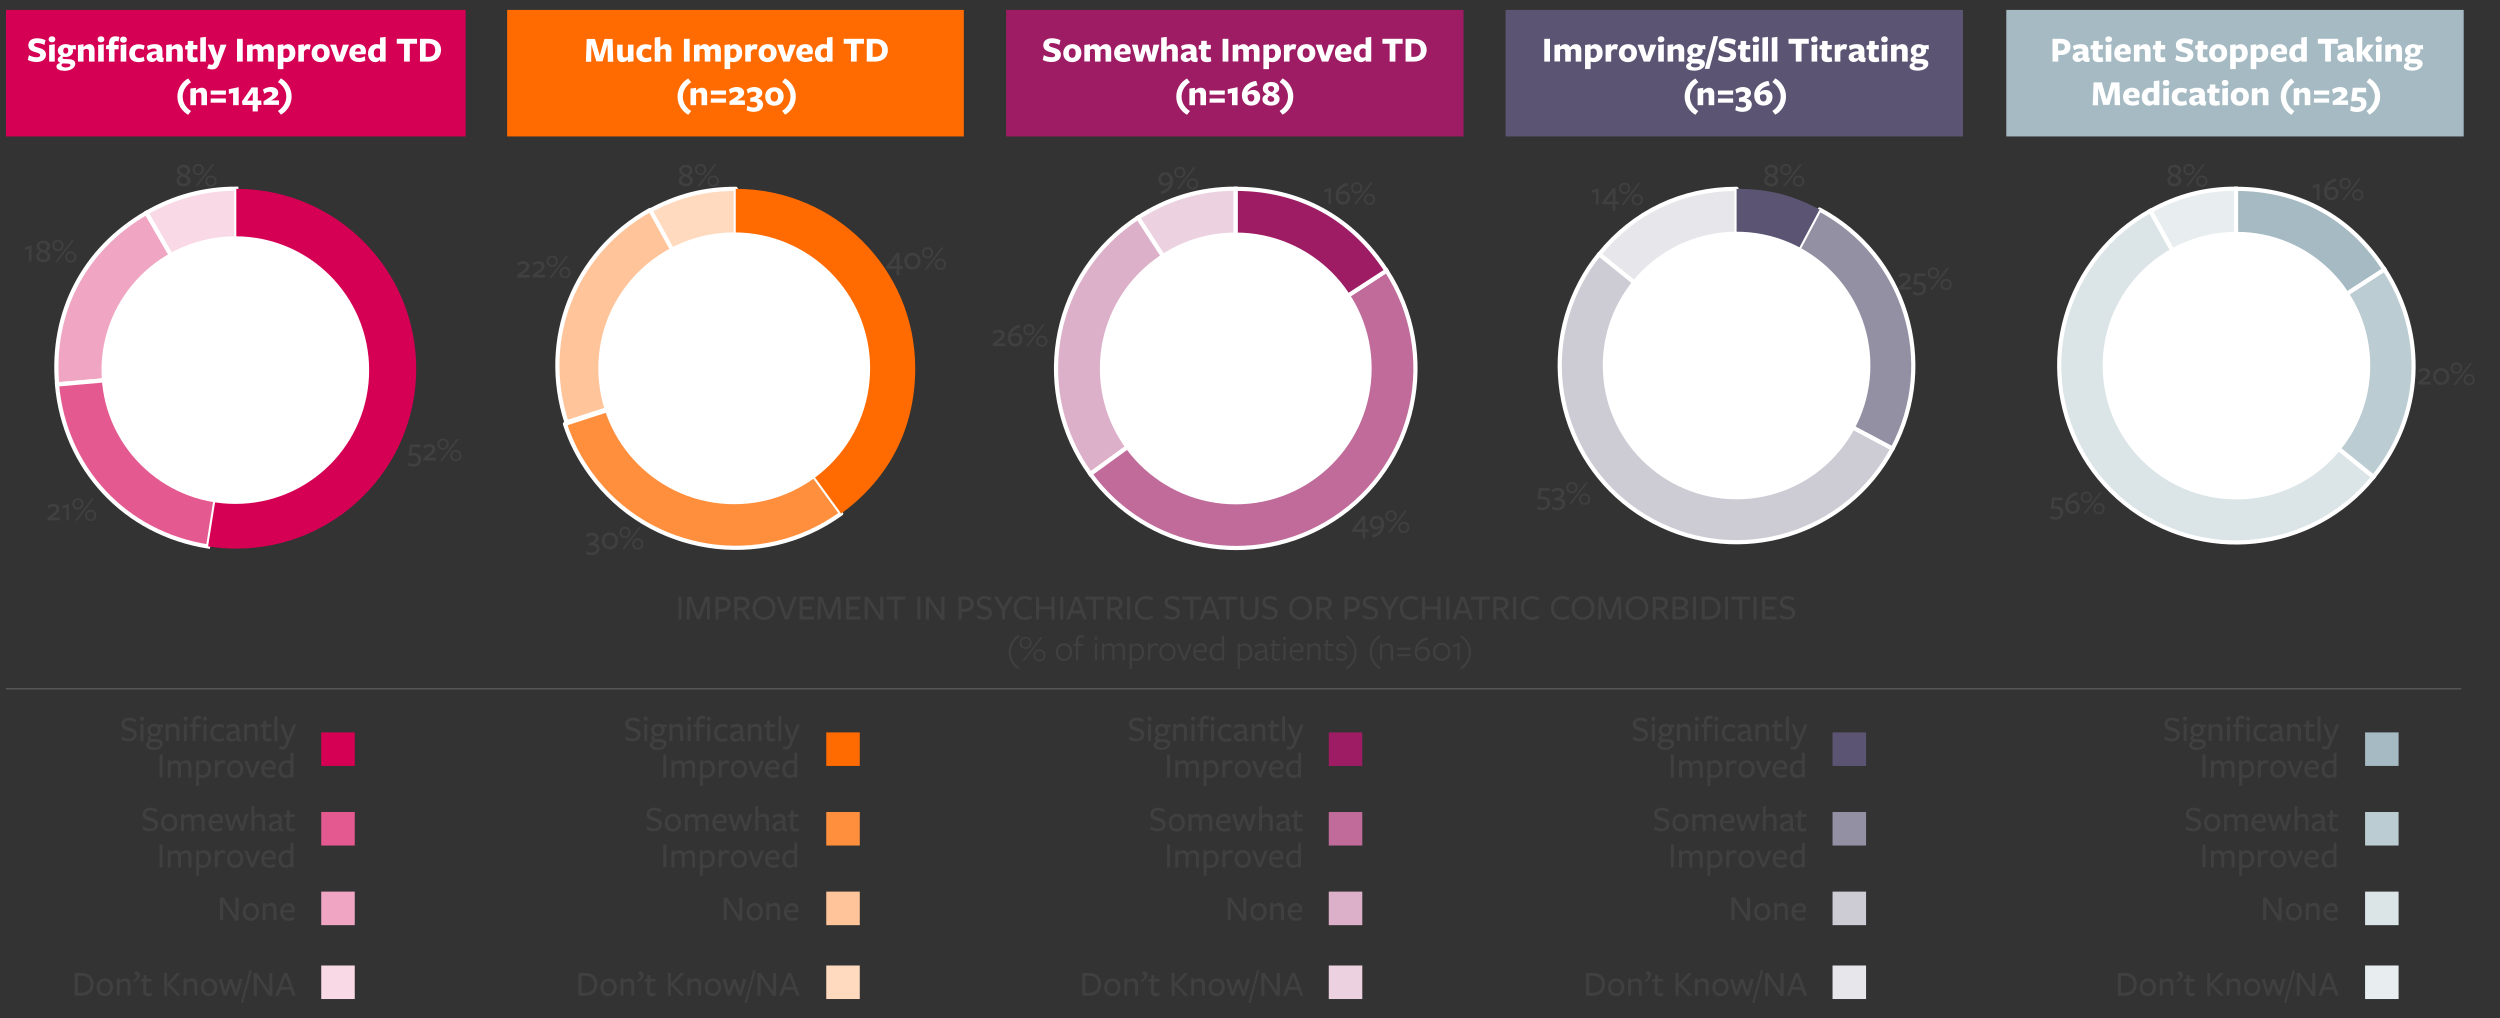 <svg xmlns="http://www.w3.org/2000/svg" viewBox="0 0 1790 728.9"><rect x="0" y="0" width="1790" height="728.9" fill="#333333" stroke="none"/><style>.st10{fill:#fff;stroke:#fff;stroke-width:3;stroke-miterlimit:10}.st14{fill:#ff6b00}.st18{fill:#d50054}.st19{fill:#fff}.st23{fill:#5b5573}.st28{fill:#404040}</style><path fill="#404040" stroke="#666" stroke-width=".75" stroke-miterlimit="10" d="M4.3 493.2h1757.9" id="Grid"/><g id="Data"><path fill-rule="evenodd" clip-rule="evenodd" fill="#d50054" d="M4.3 7.1h329.1v90.6H4.3z"/><path fill-rule="evenodd" clip-rule="evenodd" fill="#ff6b00" d="M363.1 7.1h327v90.6h-327z"/><path fill-rule="evenodd" clip-rule="evenodd" fill="#9e1c64" d="M720.4 7.1h327.5v90.6H720.4z"/><path fill-rule="evenodd" clip-rule="evenodd" fill="#5b5573" d="M1078 7.1h327.5v90.6H1078z"/><path fill-rule="evenodd" clip-rule="evenodd" fill="#a5bac3" d="M1436.5 7.1H1764v90.6h-327.5z"/><path d="M884.8 263.8l-70.1-107.9c21.5-13.9 44.5-20.8 70.1-20.8v128.7z" fill="#ecd2e0" stroke="#fff" stroke-width="3" stroke-miterlimit="10"/><path d="M884.8 263.8l-104.1 75.6c-41.8-57.5-29-137.9 28.5-179.7 2.3-1.7 3.2-2.3 5.6-3.8l70 107.9z" fill="#ddb0c9" stroke="#fff" stroke-width="3" stroke-miterlimit="10"/><path d="M884.8 263.8l107.9-70.1c38.7 59.6 21.8 139.3-37.8 178-57.2 37.2-134.1 22.9-174.2-32.3l104.1-75.6z" fill="#c06b9a" stroke="#fff" stroke-width="3" stroke-miterlimit="10"/><path d="M884.8 263.8V135.2c45.5 0 83.1 20.4 107.9 58.6l-107.9 70z" fill="#9e1c64" stroke="#fff" stroke-width="3" stroke-miterlimit="10"/><circle class="st10" cx="884.8" cy="263.8" r="95.8"/><g><path d="M526.8 263.7l-62.3-112.4c19.9-11 39.6-16.1 62.3-16.1v128.5z" fill="#ffdabf" stroke="#fff" stroke-width="3" stroke-linejoin="round" stroke-miterlimit="10"/><path d="M527.8 262.7l-122.2 39.7c-19.3-59.4 5.3-121.8 59.9-152.1l62.3 112.4z" fill="#ffc499" stroke="#fff" stroke-width="3" stroke-linejoin="round" stroke-miterlimit="10"/><path d="M526.8 263.7l75.5 104c-57.4 41.7-137.8 29-179.5-28.4-8.3-11.5-13.9-22.3-18.3-35.8l122.3-39.8z" fill="#ff8f3d" stroke="#fff" stroke-width="3" stroke-linejoin="round" stroke-miterlimit="10"/><path class="st14" d="M526.8 263.7V135.2c71 0 128.5 57.5 128.5 128.5 0 42.6-18.5 78.9-53 104l-75.5-104z"/><circle class="st10" cx="525.7" cy="263.7" r="95.8"/></g><g><path d="M169.2 264l-64.4-111.6c19.9-11.5 41.4-17.3 64.4-17.3V264z" fill="#f9d9e5" stroke="#fff" stroke-width="3" stroke-miterlimit="10"/><path d="M169.2 264L40.9 275.2c-4.5-51.5 19.1-96.9 63.9-122.8L169.2 264z" fill="#f0a6c3" stroke="#fff" stroke-width="3" stroke-miterlimit="10"/><path d="M169.2 264L149 391.3c-59.6-9.4-102.9-55.9-108.2-116L169.2 264z" fill="#e45990" stroke="#fff" stroke-width="3" stroke-miterlimit="10"/><path class="st18" d="M169.2 264V135.2c71.2 0 128.8 57.7 128.8 128.8s-57.7 128.8-128.8 128.8c-7.2 0-13.1-.5-20.2-1.6L169.2 264z"/><circle class="st19" cx="168.5" cy="265" r="95.8"/></g><g><path d="M1243.4 261.7l-98.4-79.6c24.6-30.4 59.2-46.9 98.4-46.9v126.5z" fill="#e7e6ea" stroke="#fff" stroke-width="3" stroke-linejoin="round" stroke-miterlimit="10"/><path d="M1243.4 261.7l111.7 59.4c-32.8 61.7-109.4 85.1-171.2 52.3-61.7-32.8-85.1-109.4-52.3-171.2 3.9-7.4 8.1-13.7 13.4-20.2l98.4 79.7z" fill="#cdccd5" stroke="#fff" stroke-width="3" stroke-linejoin="round" stroke-miterlimit="10"/><path d="M1243.4 261.7l59.4-111.7c61.7 32.8 85.1 109.4 52.3 171.2l-111.7-59.5z" fill="#9490a4" stroke="#fff" stroke-width="3" stroke-linejoin="round" stroke-miterlimit="10"/><path class="st23" d="M1243.4 261.7V135.2c22.4 0 39.7 4.3 59.4 14.8l-59.4 111.7z"/><circle class="st19" cx="1243.4" cy="261.7" r="95.8"/></g><g><path d="M1601 261.8L1539.7 151c19.6-10.8 39-15.9 61.4-15.9v126.7z" fill="#e8eef0" stroke="#fff" stroke-width="3" stroke-miterlimit="10"/><path d="M1601 261.8l98.4 79.7c-44 54.3-123.7 62.7-178.1 18.7-54.3-44-62.7-123.7-18.7-178.1 10.6-13 22.3-22.9 37-31.1l61.4 110.8z" fill="#dbe4e7" stroke="#fff" stroke-width="3" stroke-miterlimit="10"/><path d="M1601 261.8l106.2-69c30.5 46.9 27.4 105.2-7.8 148.6l-98.4-79.6z" fill="#bbccd2" stroke="#fff" stroke-width="3" stroke-miterlimit="10"/><path d="M1601 261.8V135.2c44.8 0 81.8 20.1 106.2 57.7L1601 261.8z" fill="#a5bac3" stroke="#fff" stroke-width="3" stroke-miterlimit="10"/><circle class="st19" cx="1601.3" cy="261.8" r="95.8"/></g></g><g id="Text"><path class="st28" d="M831.5 139l-.6-1.9c3.5-.9 5.9-2.7 6.7-5.6-1 .9-2.1 1.5-3.8 1.5-2.4 0-4.4-1.8-4.4-4.7 0-2.8 2-5 5.1-5 3.4 0 5.3 2.8 5.3 6.2 0 4.3-2.7 8.2-8.3 9.5zm2.9-13.8c-1.8 0-3 1.3-3 3.1s1.2 3 2.9 3c1.4 0 2.6-.7 3.3-1.3.1-.3.1-.6.1-1 0-2-1.3-3.8-3.3-3.8zM844.7 127.4c-2.4 0-4-1.8-4-4s1.5-4 4-4 4 1.8 4 4-1.5 4-4 4zm0-6.7c-1.7 0-2.7 1.2-2.7 2.8 0 1.4 1 2.7 2.7 2.7 1.7 0 2.7-1.3 2.7-2.7 0-1.6-1-2.8-2.7-2.8zm-.6 14.7h-1.5l12-15.7h1.5l-12 15.7zm9.8.3c-2.5 0-4-1.8-4-4 0-2.1 1.5-4 4-4 2.4 0 4 1.8 4 4-.1 2.1-1.6 4-4 4zm0-6.8c-1.7 0-2.7 1.3-2.7 2.7 0 1.5 1 2.8 2.7 2.8s2.7-1.2 2.7-2.8c0-1.4-1.1-2.7-2.7-2.7zM710.8 247.7V246c3.4-2.5 6.4-4.4 6.4-6.2 0-1.1-.8-1.9-2.3-1.9-1.2 0-2.3.5-3.4 1.4l-.7-1.7c1.1-.9 2.5-1.5 4.3-1.5 2.4 0 4.2 1.4 4.2 3.5 0 2.6-2.4 4.1-5.5 6.3h6v1.9h-9zM729.9 232.4l.6 1.9c-3.5.9-5.9 2.7-6.7 5.6 1-.9 2.1-1.5 3.8-1.5 2.4 0 4.4 1.8 4.4 4.7 0 2.8-2 5-5.1 5-3.4 0-5.3-2.8-5.3-6.2 0-4.2 2.8-8.2 8.3-9.5zm-2.9 13.8c1.8 0 3-1.3 3-3.1s-1.2-3-2.9-3c-1.4 0-2.6.7-3.3 1.3-.1.3-.1.6-.1 1 0 2 1.3 3.8 3.3 3.8zM736.7 240.1c-2.4 0-4-1.8-4-4s1.5-4 4-4 4 1.8 4 4-1.5 4-4 4zm0-6.7c-1.7 0-2.7 1.2-2.7 2.8 0 1.4 1 2.7 2.7 2.7 1.7 0 2.7-1.3 2.7-2.7 0-1.6-1-2.8-2.7-2.8zm-.6 14.6h-1.5l12-15.7h1.5l-12 15.7zm9.8.3c-2.5 0-4-1.8-4-4 0-2.1 1.5-4 4-4 2.4 0 4 1.8 4 4-.1 2.2-1.6 4-4 4zm0-6.7c-1.7 0-2.7 1.3-2.7 2.7 0 1.5 1 2.8 2.7 2.8 1.7 0 2.7-1.2 2.7-2.8-.1-1.5-1.1-2.7-2.7-2.7zM977.4 380.8v4.7h-1.9v-4.7h-7.4l-.2-1.2 7.8-10.3h1.8v9.6h2.3l.1 1.9h-2.5zm-1.9-8.4l-4.8 6.5h4.8v-6.5zM982.8 385l-.6-1.9c3.5-.9 5.9-2.7 6.7-5.6-1 .9-2.1 1.5-3.8 1.5-2.4 0-4.4-1.8-4.4-4.7 0-2.8 2-5 5.1-5 3.4 0 5.3 2.8 5.3 6.2-.1 4.2-2.8 8.2-8.3 9.5zm2.8-13.8c-1.8 0-3 1.3-3 3.1s1.2 3 2.9 3c1.4 0 2.6-.7 3.3-1.3.1-.3.1-.6.1-1 0-2.1-1.3-3.8-3.3-3.8zM996 373.4c-2.4 0-4-1.8-4-4s1.5-4 4-4 4 1.8 4 4c-.1 2.2-1.6 4-4 4zm0-6.7c-1.7 0-2.7 1.2-2.7 2.8 0 1.4 1 2.7 2.7 2.7 1.7 0 2.7-1.3 2.7-2.7-.1-1.6-1.1-2.8-2.7-2.8zm-.7 14.7h-1.5l12-15.7h1.5l-12 15.7zm9.8.2c-2.5 0-4-1.8-4-4 0-2.1 1.5-4 4-4 2.4 0 4 1.8 4 4s-1.6 4-4 4zm0-6.7c-1.7 0-2.7 1.3-2.7 2.7 0 1.5 1 2.8 2.7 2.8 1.7 0 2.7-1.2 2.7-2.8 0-1.4-1-2.7-2.7-2.7zM951.1 136.9l-2.8.9-.1-1.8 4.8-1.6v11.7h-1.9v-9.2zM964.6 130.8l.6 1.9c-3.5.9-5.9 2.7-6.7 5.6 1-.9 2.1-1.5 3.8-1.5 2.4 0 4.4 1.8 4.4 4.7 0 2.8-2 5-5.1 5-3.4 0-5.3-2.8-5.3-6.2 0-4.3 2.8-8.2 8.3-9.5zm-2.9 13.8c1.8 0 3-1.3 3-3.1s-1.2-3-2.9-3c-1.4 0-2.6.7-3.3 1.3-.1.3-.1.6-.1 1 0 2 1.3 3.8 3.3 3.8zM971.4 138.5c-2.4 0-4-1.8-4-4s1.5-4 4-4 4 1.8 4 4c0 2.1-1.5 4-4 4zm0-6.8c-1.7 0-2.7 1.2-2.7 2.8 0 1.4 1 2.7 2.7 2.7s2.7-1.3 2.7-2.7c0-1.5-1-2.8-2.7-2.8zm-.6 14.7h-1.5l12-15.7h1.5l-12 15.7zm9.8.3c-2.5 0-4-1.8-4-4 0-2.1 1.5-4 4-4 2.4 0 4 1.8 4 4-.1 2.2-1.6 4-4 4zm0-6.7c-1.7 0-2.7 1.3-2.7 2.7 0 1.5 1 2.8 2.7 2.8 1.7 0 2.7-1.2 2.7-2.8-.1-1.5-1.1-2.7-2.7-2.7zM136.4 129.2c0 2.3-1.8 4.2-5 4.2-3.4 0-5-1.9-5-4.1 0-1.9 1.6-3.4 2.9-3.7-1.4-.7-2.6-1.7-2.6-3.4 0-2.4 1.8-4.2 4.9-4.2 3.2 0 4.6 2 4.6 4.1 0 1.8-1.3 3.1-2.5 3.6 1.4.7 2.7 1.7 2.7 3.5zm-8.1-.1c0 1.5 1.3 2.5 3.1 2.5 1.9 0 2.9-.8 2.9-2.3 0-1.6-1.8-2.3-3.7-3.1-1.4.6-2.3 1.6-2.3 2.9zm5.8-6.9c0-1.6-1.2-2.5-2.7-2.5-1.8 0-2.9 1-2.9 2.3 0 1.5 1.7 2.2 3.6 3 1.2-.6 2-1.5 2-2.8zM141.9 125.4c-2.4 0-4-1.8-4-4s1.5-4 4-4 4 1.8 4 4-1.5 4-4 4zm0-6.7c-1.7 0-2.7 1.2-2.7 2.8 0 1.4 1 2.7 2.7 2.7s2.7-1.3 2.7-2.7c0-1.6-1-2.8-2.7-2.8zm-.6 14.7h-1.5l12-15.7h1.5l-12 15.7zm9.7.3c-2.5 0-4-1.8-4-4 0-2.1 1.5-4 4-4 2.4 0 4 1.8 4 4 0 2.1-1.5 4-4 4zm0-6.8c-1.7 0-2.7 1.3-2.7 2.7 0 1.5 1 2.8 2.7 2.8 1.7 0 2.7-1.2 2.7-2.8 0-1.4-1-2.7-2.7-2.7zM20.7 178.1l-2.8.9-.1-1.8 4.8-1.6v11.7h-1.9v-9.2zM36 183.5c0 2.3-1.8 4.2-5 4.2-3.4 0-5-1.9-5-4.1 0-1.9 1.6-3.4 2.9-3.7-1.4-.7-2.6-1.7-2.6-3.4 0-2.4 1.8-4.2 4.9-4.2 3.2 0 4.6 2 4.6 4.1 0 1.8-1.3 3.1-2.5 3.6 1.4.7 2.7 1.7 2.7 3.5zm-8.1-.1c0 1.5 1.3 2.5 3.1 2.5 1.9 0 2.9-.8 2.9-2.3 0-1.6-1.8-2.3-3.7-3.1-1.3.6-2.3 1.6-2.3 2.9zm5.8-6.9c0-1.6-1.2-2.5-2.7-2.5-1.8 0-2.9 1-2.9 2.3 0 1.5 1.7 2.2 3.6 3 1.2-.6 2-1.5 2-2.8zM41.5 179.8c-2.4 0-4-1.8-4-4s1.5-4 4-4 4 1.8 4 4c0 2.1-1.5 4-4 4zm0-6.8c-1.7 0-2.7 1.2-2.7 2.8 0 1.4 1 2.7 2.7 2.7 1.7 0 2.7-1.3 2.7-2.7 0-1.5-1-2.8-2.7-2.8zm-.6 14.7h-1.5l12-15.7h1.5l-12 15.7zm9.8.3c-2.5 0-4-1.8-4-4 0-2.1 1.5-4 4-4 2.4 0 4 1.8 4 4-.1 2.1-1.6 4-4 4zm0-6.8c-1.7 0-2.7 1.3-2.7 2.7 0 1.5 1 2.8 2.7 2.8 1.7 0 2.7-1.2 2.7-2.8-.1-1.4-1.1-2.7-2.7-2.7zM34 372.4v-1.7c3.4-2.5 6.4-4.4 6.4-6.2 0-1.1-.8-1.9-2.3-1.9-1.2 0-2.3.5-3.4 1.4l-.7-1.7c1.1-.9 2.5-1.5 4.3-1.5 2.4 0 4.2 1.4 4.2 3.5 0 2.6-2.4 4.1-5.5 6.3h6v1.9h-9zM47.5 363.2l-2.8.9-.1-1.8 4.8-1.6v11.7h-1.9v-9.2zM55.8 364.8c-2.4 0-4-1.8-4-4s1.5-4 4-4 4 1.8 4 4c0 2.1-1.5 4-4 4zm0-6.8c-1.7 0-2.7 1.2-2.7 2.8 0 1.4 1 2.7 2.7 2.7 1.7 0 2.7-1.3 2.7-2.7 0-1.5-1-2.8-2.7-2.8zm-.6 14.7h-1.5l12-15.7h1.5l-12 15.7zm9.7.3c-2.5 0-4-1.8-4-4 0-2.1 1.5-4 4-4 2.4 0 4 1.8 4 4s-1.5 4-4 4zm0-6.7c-1.7 0-2.7 1.3-2.7 2.7 0 1.5 1 2.8 2.7 2.8 1.7 0 2.7-1.2 2.7-2.8 0-1.5-1-2.7-2.7-2.7zM296.3 324.3c3.1 0 5.2 1.8 5.2 4.6 0 3.1-2.4 5.2-5.3 5.2-1.6 0-3.2-.5-4.2-1l.4-1.9c.9.5 2.4 1.1 3.8 1.1 1.9 0 3.2-1.2 3.2-3.2 0-1.6-1.2-3-3.4-3-1.4 0-2.1.1-3 .4l-.5-.5 1-7.7h7.5l.1 1.9h-6l-.6 4.2c.5 0 1-.1 1.8-.1zM303.2 329.6v-1.7c3.4-2.5 6.4-4.4 6.4-6.2 0-1.1-.8-1.9-2.3-1.9-1.2 0-2.3.5-3.4 1.4l-.7-1.7c1.1-.9 2.5-1.5 4.3-1.5 2.4 0 4.2 1.4 4.2 3.5 0 2.6-2.4 4.1-5.5 6.3h6v1.9h-9zM317.2 322c-2.4 0-4-1.8-4-4s1.5-4 4-4 4 1.8 4 4-1.5 4-4 4zm0-6.7c-1.7 0-2.7 1.2-2.7 2.8 0 1.4 1 2.7 2.7 2.7 1.7 0 2.7-1.3 2.7-2.7 0-1.6-1-2.8-2.7-2.8zm-.6 14.7h-1.5l12-15.7h1.5l-12 15.7zm9.8.2c-2.5 0-4-1.8-4-4 0-2.1 1.5-4 4-4 2.4 0 4 1.8 4 4-.1 2.2-1.6 4-4 4zm0-6.7c-1.7 0-2.7 1.3-2.7 2.7 0 1.5 1 2.8 2.7 2.8 1.7 0 2.7-1.2 2.7-2.8-.1-1.4-1.1-2.7-2.7-2.7zM1142.7 137.2l-2.8.9-.1-1.8 4.8-1.6v11.7h-1.9v-9.2zM1156.6 146.2v4.7h-1.9v-4.7h-7.4l-.2-1.2 7.8-10.3h1.8v9.6h2.3l.1 1.9h-2.5zm-1.9-8.4l-4.8 6.5h4.8v-6.5zM1163.2 138.8c-2.4 0-4-1.8-4-4s1.5-4 4-4 4 1.8 4 4c-.1 2.2-1.6 4-4 4zm0-6.7c-1.7 0-2.7 1.2-2.7 2.8 0 1.4 1 2.7 2.7 2.7 1.7 0 2.7-1.3 2.7-2.7-.1-1.6-1.1-2.8-2.7-2.8zm-.7 14.7h-1.5l12-15.7h1.5l-12 15.7zm9.8.2c-2.5 0-4-1.8-4-4 0-2.1 1.5-4 4-4 2.4 0 4 1.8 4 4s-1.6 4-4 4zm0-6.7c-1.7 0-2.7 1.3-2.7 2.7 0 1.5 1 2.8 2.7 2.8 1.7 0 2.7-1.2 2.7-2.8 0-1.4-1-2.7-2.7-2.7zM1104.7 355.5c3.1 0 5.2 1.8 5.2 4.6 0 3.1-2.4 5.2-5.3 5.2-1.6 0-3.2-.5-4.2-1l.4-1.9c.9.5 2.4 1.1 3.8 1.1 1.9 0 3.2-1.2 3.2-3.2 0-1.6-1.2-3-3.4-3-1.4 0-2.1.1-3 .4l-.5-.5 1-7.7h7.5l.1 1.9h-6l-.6 4.2c.6 0 1-.1 1.8-.1zM1120.7 360.5c0 3-2.4 4.8-5.5 4.8-1.5 0-3.1-.3-4.1-.9l.4-1.8c.9.6 2.2 1 3.7 1 2 0 3.4-1 3.4-2.8 0-1.7-1.4-2.4-3.3-2.5-.7 0-1.4 0-2.2.2v-1.7c2.5-.6 4.8-1.6 4.8-3.4 0-1.4-1-2.2-2.7-2.2-1.2 0-2.3.6-3.5 1.4l-.7-1.7c1.1-.9 2.6-1.6 4.4-1.6 2.9 0 4.7 1.6 4.7 3.8 0 1.8-1.4 3.2-3 3.8 2.5.2 3.6 1.9 3.6 3.6zM1125.5 353.2c-2.4 0-4-1.8-4-4s1.5-4 4-4 4 1.8 4 4c0 2.1-1.5 4-4 4zm0-6.8c-1.7 0-2.7 1.2-2.7 2.8 0 1.4 1 2.7 2.7 2.7 1.7 0 2.7-1.3 2.7-2.7 0-1.5-1-2.8-2.7-2.8zm-.6 14.7h-1.5l12-15.7h1.5l-12 15.7zm9.7.3c-2.5 0-4-1.8-4-4 0-2.1 1.5-4 4-4 2.4 0 4 1.8 4 4 0 2.1-1.5 4-4 4zm0-6.7c-1.7 0-2.7 1.3-2.7 2.7 0 1.5 1 2.8 2.7 2.8 1.7 0 2.7-1.2 2.7-2.8 0-1.5-1-2.7-2.7-2.7zM1359.5 207.1v-1.7c3.4-2.5 6.4-4.4 6.4-6.2 0-1.1-.8-1.9-2.3-1.9-1.2 0-2.3.5-3.4 1.4l-.7-1.7c1.1-.9 2.5-1.5 4.3-1.5 2.4 0 4.2 1.4 4.2 3.5 0 2.6-2.4 4.1-5.5 6.3h6v1.9h-9zM1373.9 201.8c3.1 0 5.2 1.8 5.2 4.6 0 3.1-2.4 5.2-5.3 5.2-1.6 0-3.2-.5-4.2-1l.4-1.9c.9.5 2.4 1.1 3.8 1.1 1.9 0 3.2-1.2 3.2-3.2 0-1.6-1.2-3-3.4-3-1.4 0-2.1.1-3 .4l-.5-.5 1-7.7h7.5l.1 1.9h-6l-.6 4.2c.6 0 1-.1 1.8-.1zM1384.3 199.5c-2.4 0-4-1.8-4-4s1.5-4 4-4 4 1.8 4 4c-.1 2.1-1.6 4-4 4zm0-6.8c-1.7 0-2.7 1.2-2.7 2.8 0 1.4 1 2.7 2.7 2.7 1.7 0 2.7-1.3 2.7-2.7-.1-1.5-1.1-2.8-2.7-2.8zm-.7 14.7h-1.5l12-15.7h1.5l-12 15.7zm9.8.3c-2.5 0-4-1.8-4-4 0-2.1 1.5-4 4-4 2.4 0 4 1.8 4 4s-1.6 4-4 4zm0-6.7c-1.7 0-2.7 1.3-2.7 2.7 0 1.5 1 2.8 2.7 2.8 1.7 0 2.7-1.2 2.7-2.8 0-1.5-1-2.7-2.7-2.7zM1273.2 129.2c0 2.3-1.8 4.2-5 4.2-3.4 0-5-1.9-5-4.1 0-1.9 1.6-3.4 2.9-3.7-1.4-.7-2.6-1.7-2.6-3.4 0-2.4 1.8-4.2 4.9-4.2 3.2 0 4.6 2 4.6 4.1 0 1.8-1.3 3.1-2.5 3.6 1.4.7 2.7 1.7 2.7 3.5zm-8.1-.1c0 1.5 1.3 2.5 3.1 2.5 1.9 0 2.9-.8 2.9-2.3 0-1.6-1.8-2.3-3.7-3.1-1.3.6-2.3 1.6-2.3 2.9zm5.8-6.9c0-1.6-1.2-2.5-2.7-2.5-1.8 0-2.9 1-2.9 2.3 0 1.5 1.7 2.2 3.6 3 1.2-.6 2-1.5 2-2.8zM1278.7 125.4c-2.4 0-4-1.8-4-4s1.5-4 4-4 4 1.8 4 4-1.5 4-4 4zm0-6.7c-1.7 0-2.7 1.2-2.7 2.8 0 1.4 1 2.7 2.7 2.7 1.7 0 2.7-1.3 2.7-2.7 0-1.6-1-2.8-2.7-2.8zm-.6 14.7h-1.5l12-15.7h1.5l-12 15.7zm9.7.3c-2.5 0-4-1.8-4-4 0-2.1 1.5-4 4-4 2.4 0 4 1.8 4 4 0 2.1-1.5 4-4 4zm0-6.8c-1.7 0-2.7 1.3-2.7 2.7 0 1.5 1 2.8 2.7 2.8 1.7 0 2.7-1.2 2.7-2.8 0-1.4-1-2.7-2.7-2.7zM1561.8 129.2c0 2.3-1.8 4.2-5 4.2-3.4 0-5-1.9-5-4.1 0-1.9 1.6-3.4 2.9-3.7-1.4-.7-2.6-1.7-2.6-3.4 0-2.4 1.8-4.2 4.9-4.2 3.2 0 4.6 2 4.6 4.1 0 1.8-1.3 3.1-2.5 3.6 1.4.7 2.7 1.7 2.7 3.5zm-8.1-.1c0 1.5 1.3 2.5 3.1 2.5 1.9 0 2.9-.8 2.9-2.3 0-1.6-1.8-2.3-3.7-3.1-1.3.6-2.3 1.6-2.3 2.9zm5.9-6.9c0-1.6-1.2-2.5-2.7-2.5-1.8 0-2.9 1-2.9 2.3 0 1.5 1.7 2.2 3.6 3 1.1-.6 2-1.5 2-2.8zM1567.3 125.4c-2.4 0-4-1.8-4-4s1.5-4 4-4 4 1.8 4 4-1.5 4-4 4zm0-6.7c-1.7 0-2.7 1.2-2.7 2.8 0 1.4 1 2.7 2.7 2.7 1.7 0 2.7-1.3 2.7-2.7 0-1.6-1-2.8-2.7-2.8zm-.6 14.7h-1.5l12-15.7h1.5l-12 15.7zm9.8.3c-2.5 0-4-1.8-4-4 0-2.1 1.5-4 4-4 2.4 0 4 1.8 4 4 0 2.1-1.6 4-4 4zm0-6.8c-1.7 0-2.7 1.3-2.7 2.7 0 1.5 1 2.8 2.7 2.8 1.7 0 2.7-1.2 2.7-2.8 0-1.4-1.1-2.7-2.7-2.7zM1472.1 362.3c3.1 0 5.2 1.8 5.2 4.6 0 3.1-2.4 5.2-5.3 5.2-1.6 0-3.2-.5-4.2-1l.4-1.9c.9.5 2.4 1.1 3.8 1.1 1.9 0 3.2-1.2 3.2-3.2 0-1.6-1.2-3-3.4-3-1.4 0-2.1.1-3 .4l-.5-.5 1-7.7h7.5l.1 1.9h-6l-.6 4.2c.6 0 1-.1 1.8-.1zM1486.9 352.3l.6 1.9c-3.5.9-5.9 2.7-6.7 5.6 1-.9 2.1-1.5 3.8-1.5 2.4 0 4.4 1.8 4.4 4.7 0 2.8-2 5-5.1 5-3.4 0-5.3-2.8-5.3-6.2.1-4.2 2.8-8.2 8.3-9.5zm-2.8 13.9c1.8 0 3-1.3 3-3.1s-1.2-3-2.9-3c-1.4 0-2.6.7-3.3 1.3-.1.3-.1.6-.1 1 0 2 1.2 3.8 3.3 3.8zM1493.8 360c-2.4 0-4-1.8-4-4s1.5-4 4-4 4 1.8 4 4-1.5 4-4 4zm0-6.7c-1.7 0-2.7 1.2-2.7 2.8 0 1.4 1 2.7 2.7 2.7 1.7 0 2.7-1.3 2.7-2.7 0-1.6-1-2.8-2.7-2.8zm-.7 14.7h-1.5l12-15.7h1.5l-12 15.7zm9.8.2c-2.5 0-4-1.8-4-4 0-2.1 1.5-4 4-4 2.4 0 4 1.8 4 4s-1.5 4-4 4zm0-6.7c-1.7 0-2.7 1.3-2.7 2.7 0 1.5 1 2.8 2.7 2.8 1.7 0 2.7-1.2 2.7-2.8 0-1.4-1-2.7-2.7-2.7zM1731.4 275.2v-1.7c3.4-2.5 6.4-4.4 6.4-6.2 0-1.1-.8-1.9-2.3-1.9-1.2 0-2.3.5-3.4 1.4l-.7-1.7c1.1-.9 2.5-1.5 4.3-1.5 2.4 0 4.2 1.4 4.2 3.5 0 2.6-2.4 4.1-5.5 6.3h6v1.9h-9zM1747.9 275.6c-3.4 0-5.8-2.4-5.8-6s2.4-6 5.8-6 5.8 2.4 5.8 6c.1 3.5-2.4 6-5.8 6zm0-10.2c-2.3 0-3.8 1.8-3.8 4.2 0 2.4 1.5 4.2 3.8 4.2s3.8-1.8 3.8-4.2c.1-2.4-1.5-4.2-3.8-4.2zM1758.8 267.6c-2.4 0-4-1.8-4-4s1.5-4 4-4 4 1.8 4 4c-.1 2.2-1.6 4-4 4zm0-6.7c-1.7 0-2.7 1.2-2.7 2.8 0 1.4 1 2.7 2.7 2.7 1.7 0 2.7-1.3 2.7-2.7-.1-1.6-1.1-2.8-2.7-2.8zm-.7 14.7h-1.5l12-15.7h1.5l-12 15.7zm9.8.2c-2.5 0-4-1.8-4-4 0-2.1 1.5-4 4-4 2.4 0 4 1.8 4 4s-1.6 4-4 4zm0-6.7c-1.7 0-2.7 1.3-2.7 2.7 0 1.5 1 2.8 2.7 2.8s2.7-1.2 2.7-2.8c0-1.4-1-2.7-2.7-2.7zM1658.8 133.8l-2.8.9-.1-1.8 4.8-1.6V143h-1.9v-9.2zM1672.2 127.7l.6 1.9c-3.5.9-5.9 2.7-6.7 5.6 1-.9 2.1-1.5 3.8-1.5 2.4 0 4.4 1.8 4.4 4.7 0 2.8-2 5-5.1 5-3.4 0-5.3-2.8-5.3-6.2.1-4.2 2.8-8.2 8.3-9.5zm-2.8 13.8c1.8 0 3-1.3 3-3.1s-1.2-3-2.9-3c-1.4 0-2.6.7-3.3 1.3-.1.3-.1.6-.1 1 0 2.1 1.2 3.8 3.3 3.8zM1679.1 135.4c-2.4 0-4-1.8-4-4s1.5-4 4-4 4 1.8 4 4-1.6 4-4 4zm0-6.7c-1.7 0-2.7 1.2-2.7 2.8 0 1.4 1 2.7 2.7 2.7 1.7 0 2.7-1.3 2.7-2.7 0-1.6-1-2.8-2.7-2.8zm-.7 14.7h-1.5l12-15.7h1.5l-12 15.7zm9.8.2c-2.5 0-4-1.8-4-4 0-2.1 1.5-4 4-4 2.4 0 4 1.8 4 4s-1.6 4-4 4zm0-6.7c-1.7 0-2.7 1.3-2.7 2.7 0 1.5 1 2.8 2.7 2.8 1.7 0 2.7-1.2 2.7-2.8 0-1.4-1-2.7-2.7-2.7zM722.2 467c0-6.3 4.1-10.7 7-12.2l.8 1.1c-2.8 1.5-6.3 5.5-6.3 11s3.5 9.5 6.3 11l-.8 1.1c-3-1.4-7-5.7-7-12zM734.3 464.6c-2.7 0-4.3-2-4.3-4.3 0-2.4 1.7-4.3 4.3-4.3 2.7 0 4.3 2 4.3 4.3s-1.6 4.3-4.3 4.3zm0-7.5c-2 0-3.1 1.4-3.1 3.2 0 1.7 1.2 3.2 3.1 3.2 2 0 3.1-1.5 3.1-3.2.1-1.8-1.1-3.2-3.1-3.2zm-.9 16.1H732l13.2-17h1.4l-13.2 17zm10.8.3c-2.7 0-4.3-2-4.3-4.3s1.6-4.3 4.3-4.3c2.7 0 4.3 2 4.3 4.3s-1.7 4.3-4.3 4.3zm0-7.5c-2 0-3.1 1.5-3.1 3.2 0 1.8 1.2 3.2 3.1 3.2 2 0 3.1-1.4 3.1-3.2 0-1.7-1.1-3.2-3.1-3.2zM761.7 473.2c-3.3 0-5.7-2.4-5.7-6.3 0-3.8 2.5-6.3 5.9-6.3s5.7 2.4 5.7 6.3c-.1 3.8-2.6 6.3-5.9 6.3zm0-11.1c-2.5 0-4.2 2-4.2 4.8 0 2.9 1.7 4.9 4.2 4.9s4.2-2 4.2-4.8c.1-3-1.6-4.9-4.2-4.9zM775.9 456.7c-.5-.3-1.2-.5-1.8-.5-1.3 0-2 .9-2 2.8v2h3.7l-.1 1.4H772v10.4h-1.6v-10.4l-1.9-.1.1-1 1.8-.4V459c.1-3.1 1.5-4.3 3.6-4.3.8 0 1.6.3 2.2.5.1.1-.3 1.6-.3 1.5zM784.7 458.2c-.7 0-1.1-.6-1.1-1.2s.4-1.1 1.1-1.1 1.1.5 1.1 1.1c0 .6-.4 1.2-1.1 1.2zm-.8 14.6v-11.9l1.6-.3v12.2h-1.6zM803.8 472.8v-7.7c0-2.1-.8-3-2.5-3-1.3 0-2.4.7-3.4 1.5 0 .2.1.8.1 1.1v8.1h-1.6v-7.7c0-2.1-.8-3-2.5-3-1.2 0-2.4.6-3.3 1.4v9.3H789v-11.9l1.6-.3v1.6c1.2-1.1 2.5-1.6 3.8-1.6 1.5 0 2.7.6 3.2 2 1.3-1.3 2.8-2 4.2-2 2.3 0 3.7 1.5 3.7 4.1v8.1h-1.7zM813.9 460.7c3.2 0 5.3 2.5 5.3 6.2s-2.4 6.3-5.9 6.3c-.9 0-2.1-.3-2.9-.6v6.3h-1.6v-18l1.6-.3v1.6c.9-.8 2.1-1.5 3.5-1.5zm-3.4 10.1c.7.6 1.8.9 3 .9 2.5 0 4.1-2.1 4.1-4.9 0-2.8-1.5-4.7-3.9-4.7-1.2 0-2.3.5-3.2 1.3v7.4zM823.6 472.8H822v-11.9l1.6-.3v2.5c.8-1.5 2-2.5 3.5-2.5.8 0 1.5.2 2.1.5l-.4 1.5c-.5-.3-1.1-.5-1.8-.5-1.2 0-2.4.9-3.4 3.1v7.6zM835.8 473.2c-3.3 0-5.7-2.4-5.7-6.3 0-3.8 2.5-6.3 5.9-6.3s5.7 2.4 5.7 6.3c0 3.8-2.6 6.3-5.9 6.3zm.1-11.1c-2.5 0-4.2 2-4.2 4.8 0 2.9 1.7 4.9 4.2 4.9s4.2-2 4.2-4.8c0-3-1.7-4.9-4.2-4.9zM848.7 472.9h-1.5l-4.7-11.9h1.7l3.8 9.8 3.6-9.8h1.7l-4.6 11.9zM855.8 467.1c.1 2.7 1.7 4.6 4.2 4.6 1.3 0 2.5-.4 3.5-1l.3 1.5c-1 .6-2.3 1-3.8 1-3.4 0-5.7-2.6-5.7-6.2 0-3.7 2.4-6.4 5.6-6.4 2.6 0 4.3 1.7 4.3 4.4 0 .6-.1 1.4-.3 1.9l-8.1.1v.1zm6.7-1.5v-.5c0-1.8-1-3.1-2.9-3.1-2.1 0-3.5 1.6-3.8 3.6h6.7zM874.9 455.3l1.6-.3v17.9h-1.6v-1.1c-.8.7-2 1.5-3.5 1.5-3.2 0-5.3-2.6-5.3-6.2 0-3.7 2.5-6.3 5.9-6.3 1 0 2.1.3 2.9.6v-6.1zm-2.9 6.8c-2.5 0-4.2 2-4.2 4.8s1.5 4.7 4 4.7c1.2 0 2.3-.5 3.2-1.3V463c-.8-.5-1.9-.9-3-.9zM891.3 460.7c3.2 0 5.3 2.5 5.3 6.2s-2.4 6.3-5.9 6.3c-.9 0-2.1-.3-2.9-.6v6.3h-1.6v-18l1.6-.3v1.6c.8-.8 2-1.5 3.5-1.5zm-3.5 10.1c.7.6 1.8.9 3 .9 2.5 0 4.1-2.1 4.1-4.9 0-2.8-1.5-4.7-3.9-4.7-1.2 0-2.3.5-3.2 1.3v7.4zM905.7 471.4c-.8 1-2.1 1.8-3.5 1.8-2.2 0-3.8-1.4-3.8-3.3 0-2.2 1.7-3.9 7.2-4.2v-.7c0-1.9-.8-2.8-2.8-2.8-1.3 0-2.9.7-3.9 1.4l-.4-1.5c1.1-.8 2.9-1.4 4.4-1.4 2.8 0 4.3 1.2 4.3 4.3v5.7c0 .9.2 1.2 1.2 1.2l-.1 1.3c-1.5 0-2.3-.6-2.6-1.8zm0-4.7c-4.1.5-5.5 1.4-5.5 3 0 1.3 1 2.1 2.4 2.1 1.3 0 2.4-.7 3.1-1.6v-3.5zM914 473.2c-2.3 0-3.3-1.2-3.2-3.7l.2-7-1.8-.1.1-1 1.8-.4.1-2.7h1.5l-.1 2.8h4l-.1 1.4h-4l-.2 7.1c-.1 1.5.5 2.2 1.7 2.2.8 0 1.6-.3 2.3-.6l.3 1.4c-.8.4-1.8.6-2.6.6zM919.7 458.2c-.7 0-1.1-.6-1.1-1.2s.4-1.1 1.1-1.1 1.1.5 1.1 1.1c0 .6-.3 1.2-1.1 1.2zm-.8 14.6v-11.9l1.6-.3v12.2h-1.6zM924.9 467.1c.1 2.7 1.7 4.6 4.2 4.6 1.3 0 2.5-.4 3.5-1l.3 1.5c-1 .6-2.3 1-3.8 1-3.4 0-5.7-2.6-5.7-6.2 0-3.7 2.4-6.4 5.6-6.4 2.6 0 4.3 1.7 4.3 4.4 0 .6-.1 1.4-.3 1.9l-8.1.1v.1zm6.7-1.5v-.5c0-1.8-1-3.1-2.9-3.1-2.1 0-3.5 1.6-3.8 3.6h6.7zM943.9 472.8v-7.7c0-2.1-.8-3-2.6-3-1.3 0-2.6.7-3.6 1.7v9H936v-11.9l1.6-.3v1.9c1.2-1.2 2.8-1.9 4.1-1.9 2.4 0 3.8 1.5 3.8 4.1v8.2h-1.6zM952.2 473.2c-2.3 0-3.3-1.2-3.2-3.7l.2-7-1.8-.1.1-1 1.8-.4.1-2.7h1.5l-.1 2.8h4l-.1 1.4h-4l-.2 7.1c-.1 1.5.5 2.2 1.7 2.2.8 0 1.6-.3 2.3-.6l.3 1.4c-.8.4-1.8.6-2.6.6zM960.5 473.2c-1.4 0-2.9-.4-3.9-1.1l.4-1.5c1 .7 2.3 1.1 3.5 1.1 1.4 0 2.7-.7 2.7-2 0-1.4-1.5-1.8-3-2.3-1.6-.5-3.5-1.3-3.5-3.4 0-2.2 1.8-3.4 4-3.4 1.3 0 2.6.4 3.6.9l-.5 1.5c-1-.5-2.2-.9-3.2-.9-1.5 0-2.4.7-2.4 1.8 0 1.4 1.4 1.8 2.9 2.2 1.7.5 3.5 1.3 3.5 3.5.2 2.2-1.7 3.6-4.1 3.6z"/><path class="st28" d="M963.5 478c2.8-1.5 6.3-5.5 6.3-11s-3.5-9.6-6.3-11l.8-1.1c2.9 1.5 7 5.9 7 12.2s-4.1 10.6-7 12.1l-.8-1.2zM980.7 467c0-6.3 4.1-10.7 7-12.2l.8 1.1c-2.8 1.5-6.3 5.5-6.3 11s3.5 9.5 6.3 11l-.8 1.1c-2.9-1.4-7-5.7-7-12z"/><path class="st28" d="M995.8 472.8v-7.7c0-2.1-.8-3-2.6-3-1.3 0-2.6.7-3.6 1.7v9H988v-11.9l1.6-.3v1.9c1.2-1.2 2.8-1.9 4.1-1.9 2.4 0 3.8 1.5 3.8 4.1v8.2h-1.7zM1000.4 465.2l-.1-1.4h9.8l-.1 1.4h-9.6zm-.1 4.6l.1-1.4h9.6l.1 1.4h-9.8zM1021.9 456.3l.5 1.5c-4.4 1-7 3.7-7.8 7h.1c1.1-1.1 2.6-1.8 4.4-1.8 2.5 0 4.7 1.7 4.7 4.8 0 3.1-2.1 5.4-5.3 5.4-3.5 0-5.5-2.9-5.5-6.5-.2-4.4 2.7-9 8.9-10.4zm-3.5 15.4c2.2 0 3.6-1.6 3.6-3.8 0-2.2-1.5-3.5-3.4-3.5-1.6 0-3 .7-4.1 1.7-.1.3-.1.6-.1.9.1 2.5 1.5 4.7 4 4.7zM1032.2 473.2c-3.6 0-6.2-2.7-6.2-6.5s2.7-6.5 6.2-6.5c3.6 0 6.3 2.7 6.3 6.5s-2.7 6.5-6.3 6.5zm0-11.4c-2.7 0-4.6 2.1-4.6 4.9 0 2.8 1.9 4.9 4.6 4.9 2.8 0 4.7-2.1 4.7-4.9 0-2.8-2-4.9-4.7-4.9zM1043.5 462.3l-3 1.1-.1-1.5 4.7-1.7v12.6h-1.6v-10.5zM1045.4 478c2.8-1.5 6.3-5.5 6.3-11s-3.5-9.6-6.3-11l.8-1.1c2.9 1.5 7 5.9 7 12.2s-4.1 10.6-7 12.1l-.8-1.2z"/><g><path class="st28" d="M485.8 443.5v-16.3h2.2v16.3h-2.2zM506.2 430l-4.9 13.3H499l-5-13.3-.2 13.5h-2.2l.5-16.3h2.9l5 13.4 5-13.4h2.9l.5 16.3h-2.2V430zM516.6 438.1h-2.1v5.4h-2.2v-16.3h4.5c4.4 0 6.4 2.2 6.4 5.3 0 3.7-2.5 5.5-6.6 5.6zm0-8.8h-2.2v6.7l2.4-.1c2.7-.1 4.1-1.3 4.1-3.4.1-2.1-1.4-3.2-4.3-3.2zM528 443.5h-2.2v-16.3h4.9c3.9 0 6 1.9 6 4.8 0 2.4-1.4 4-3.7 4.7l4.4 6.8h-2.6l-4-6.4-2.8.2v6.2zm2.7-8.3c2.1-.1 3.7-1.1 3.7-3.1 0-1.9-1.6-2.8-4-2.8H528v6l2.7-.1zM547 443.9c-4.8 0-8.2-3.3-8.2-8.5 0-4.9 3.4-8.6 8.2-8.6 4.8 0 8.2 3.3 8.2 8.5 0 4.9-3.4 8.6-8.2 8.6zm0-15.1c-3.5 0-5.9 2.6-5.9 6.5 0 4 2.4 6.6 6 6.6 3.5 0 5.9-2.6 5.9-6.5 0-4-2.5-6.6-6-6.6zM564.4 443.5h-2.5l-6-16.3h2.3l5 13.9 5-13.9h2.3l-6.1 16.3zM572.5 443.5v-16.3h10.3v2.1h-8.1v5h6.7v2.1h-6.7v5.1h8.1v2.1h-10.3zM599.8 430l-4.9 13.3h-2.2l-5-13.3-.2 13.5h-2.2l.5-16.3h2.9l5 13.4 5-13.4h2.9l.5 16.3H600l-.2-13.5zM605.9 443.5v-16.3h10.3v2.1h-8.1v5h6.7v2.1h-6.7v5.1h8.1v2.1h-10.3zM630.2 427.3h2.2v16.4H630l-8.7-13.3v13.1h-2.2v-16.3h2.4l8.7 13.1v-13zM642.6 429.3v14.2h-2.2v-14.2h-5.7v-2.1h13.6v2.1h-5.7zM656.8 443.5v-16.3h2.2v16.3h-2.2zM674.1 427.3h2.2v16.4h-2.4l-8.7-13.3v13.1H663v-16.3h2.4l8.7 13.1v-13zM690.6 438.1h-2.1v5.4h-2.2v-16.3h4.5c4.4 0 6.4 2.2 6.4 5.3 0 3.7-2.5 5.5-6.6 5.6zm.1-8.8h-2.2v6.7l2.4-.1c2.7-.1 4.1-1.3 4.1-3.4 0-2.1-1.4-3.2-4.3-3.2zM708.2 439.2c0-1.7-1.2-2.3-3.9-3-2.3-.6-4.9-1.6-4.9-4.8 0-2.7 2.2-4.6 5.4-4.6 1.9 0 3.6.5 5.1 1.4l-.8 1.9c-1.2-.8-2.9-1.4-4.3-1.4-2.3 0-3.3 1.1-3.3 2.4 0 1.6 1.4 2.2 4 2.9 2.4.6 4.8 1.8 4.8 4.8 0 2.8-2.3 4.9-5.7 4.9-1.9 0-3.9-.5-5.4-1.5l.7-2c1.4.9 2.9 1.6 4.8 1.6 2 .1 3.5-1 3.5-2.6zM719.6 437.1v6.4h-2.2V437l-5.7-9.8h2.5l4.3 7.6 4.3-7.6h2.4l-5.6 9.9zM738.2 430.2c-1.4-.9-2.8-1.4-4.4-1.4-3.5 0-5.9 2.4-5.9 6.5s2.4 6.6 6 6.6c1.7 0 3.5-.7 4.6-1.6l.4 2.2c-1.3.8-3.2 1.4-5 1.4-4.8 0-8.1-3.3-8.1-8.5s3.4-8.6 8.1-8.6c1.8 0 3.8.5 5.1 1.4l-.8 2zM752.9 443.5v-7.2H744v7.2h-2.2v-16.3h2.2v7.1h8.9v-7.1h2.2v16.3h-2.2zM759.1 443.5v-16.3h2.2v16.3h-2.2zM778.1 443.5h-2.3l-1.5-4.3h-7l-1.5 4.3h-2.3l6.1-16.3h2.5l6 16.3zm-7.3-14l-2.8 7.7h5.6l-2.8-7.7zM784.8 429.3v14.2h-2.2v-14.2h-5.7v-2.1h13.6v2.1h-5.7zM795 443.5h-2.2v-16.3h4.9c3.9 0 6 1.9 6 4.8 0 2.4-1.4 4-3.7 4.7l4.4 6.8h-2.6l-4-6.4-2.8.2v6.2zm2.7-8.3c2.1-.1 3.7-1.1 3.7-3.1 0-1.9-1.6-2.8-4-2.8H795v6l2.7-.1zM807 443.5v-16.3h2.2v16.3H807zM824.9 430.2c-1.4-.9-2.8-1.4-4.4-1.4-3.5 0-5.9 2.4-5.9 6.5s2.4 6.6 6 6.6c1.7 0 3.5-.7 4.6-1.6l.4 2.2c-1.3.8-3.2 1.4-5 1.4-4.8 0-8.1-3.3-8.1-8.5s3.4-8.6 8.1-8.6c1.8 0 3.8.5 5.1 1.4l-.8 2zM842.7 439.2c0-1.7-1.2-2.3-3.9-3-2.3-.6-4.9-1.6-4.9-4.8 0-2.7 2.2-4.6 5.4-4.6 1.9 0 3.6.5 5.1 1.4l-.8 1.9c-1.2-.8-2.9-1.4-4.3-1.4-2.3 0-3.3 1.1-3.3 2.4 0 1.6 1.4 2.2 4 2.9 2.4.6 4.8 1.8 4.8 4.8 0 2.8-2.3 4.9-5.7 4.9-1.9 0-3.9-.5-5.4-1.5l.7-2c1.4.9 2.9 1.6 4.8 1.6 2 .1 3.5-1 3.5-2.6zM854.4 429.3v14.2h-2.2v-14.2h-5.7v-2.1h13.6v2.1h-5.7zM873.5 443.5h-2.3l-1.5-4.3h-7l-1.5 4.3h-2.3l6.1-16.3h2.5l6 16.3zm-7.3-14l-2.8 7.7h5.6l-2.8-7.7zM880.2 429.3v14.2H878v-14.2h-5.7v-2.1h13.6v2.1h-5.7zM894.5 443.9c-4.1 0-6.3-2.5-6.3-6.4v-10.2h2.2v9.9c0 2.9 1.4 4.7 4.3 4.7 2.5 0 4.1-1.5 4.1-4.5v-10h2.2v10c-.1 3.9-2.2 6.5-6.5 6.5zM912.7 439.2c0-1.7-1.2-2.3-3.9-3-2.3-.6-4.9-1.6-4.9-4.8 0-2.7 2.2-4.6 5.4-4.6 1.9 0 3.6.5 5.1 1.4l-.8 1.9c-1.2-.8-2.9-1.4-4.3-1.4-2.3 0-3.3 1.1-3.3 2.4 0 1.6 1.4 2.2 4 2.9 2.4.6 4.8 1.8 4.8 4.8 0 2.8-2.3 4.9-5.7 4.9-1.9 0-3.9-.5-5.4-1.5l.7-2c1.4.9 2.9 1.6 4.8 1.6 2 .1 3.5-1 3.5-2.6zM931.3 443.9c-4.8 0-8.2-3.3-8.2-8.5 0-4.9 3.4-8.6 8.2-8.6 4.8 0 8.2 3.3 8.2 8.5-.1 4.9-3.4 8.6-8.2 8.6zm-.1-15.1c-3.5 0-5.9 2.6-5.9 6.5 0 4 2.4 6.6 6 6.6 3.5 0 5.9-2.6 5.9-6.5 0-4-2.4-6.6-6-6.6zM944.8 443.5h-2.2v-16.3h4.9c3.9 0 6 1.9 6 4.8 0 2.4-1.4 4-3.7 4.7l4.4 6.8h-2.6l-4-6.4-2.8.2v6.2zm2.7-8.3c2.1-.1 3.7-1.1 3.7-3.1 0-1.9-1.6-2.8-4-2.8h-2.4v6l2.7-.1zM967 438.1h-2.1v5.4h-2.2v-16.3h4.5c4.4 0 6.4 2.2 6.4 5.3 0 3.7-2.5 5.5-6.6 5.6zm.1-8.8h-2.2v6.7l2.4-.1c2.7-.1 4.1-1.3 4.1-3.4 0-2.1-1.4-3.2-4.3-3.2zM984.6 439.2c0-1.7-1.2-2.3-3.9-3-2.3-.6-4.9-1.6-4.9-4.8 0-2.7 2.2-4.6 5.4-4.6 1.9 0 3.6.5 5.1 1.4l-.8 1.9c-1.2-.8-2.9-1.4-4.3-1.4-2.3 0-3.3 1.1-3.3 2.4 0 1.6 1.4 2.2 4 2.9 2.4.6 4.8 1.8 4.8 4.8 0 2.8-2.3 4.9-5.7 4.9-1.9 0-3.9-.5-5.4-1.5l.7-2c1.4.9 2.9 1.6 4.8 1.6 2 .1 3.5-1 3.5-2.6zM996 437.1v6.4h-2.2V437l-5.7-9.8h2.5l4.3 7.6 4.3-7.6h2.4l-5.6 9.9zM1014.6 430.2c-1.4-.9-2.8-1.4-4.4-1.4-3.5 0-5.9 2.4-5.9 6.5s2.4 6.6 6 6.6c1.7 0 3.5-.7 4.6-1.6l.4 2.2c-1.3.8-3.2 1.4-5 1.4-4.8 0-8.1-3.3-8.1-8.5s3.4-8.6 8.1-8.6c1.8 0 3.8.5 5.1 1.4l-.8 2zM1029.3 443.5v-7.2h-8.9v7.2h-2.2v-16.3h2.2v7.1h8.9v-7.1h2.2v16.3h-2.2zM1035.5 443.5v-16.3h2.2v16.3h-2.2zM1054.5 443.5h-2.3l-1.5-4.3h-7l-1.5 4.3h-2.3l6.1-16.3h2.5l6 16.3zm-7.3-14l-2.8 7.7h5.6l-2.8-7.7zM1061.2 429.3v14.2h-2.2v-14.2h-5.7v-2.1h13.6v2.1h-5.7zM1071.4 443.5h-2.2v-16.3h4.9c3.9 0 6 1.9 6 4.8 0 2.4-1.4 4-3.7 4.7l4.4 6.8h-2.6l-4-6.4-2.8.2v6.2zm2.7-8.3c2.1-.1 3.7-1.1 3.7-3.1 0-1.9-1.6-2.8-4-2.8h-2.4v6l2.7-.1zM1083.4 443.5v-16.3h2.2v16.3h-2.2zM1101.3 430.2c-1.4-.9-2.8-1.4-4.4-1.4-3.5 0-5.9 2.4-5.9 6.5s2.4 6.6 6 6.6c1.7 0 3.5-.7 4.6-1.6l.4 2.2c-1.3.8-3.2 1.4-5 1.4-4.8 0-8.1-3.3-8.1-8.5s3.4-8.6 8.1-8.6c1.8 0 3.8.5 5.1 1.4l-.8 2zM1122.9 430.2c-1.4-.9-2.8-1.4-4.4-1.4-3.5 0-5.9 2.4-5.9 6.5s2.4 6.6 6 6.6c1.7 0 3.5-.7 4.6-1.6l.4 2.2c-1.3.8-3.2 1.4-5 1.4-4.8 0-8.1-3.3-8.1-8.5s3.4-8.6 8.1-8.6c1.8 0 3.8.5 5.1 1.4l-.8 2zM1133.4 443.9c-4.8 0-8.2-3.3-8.2-8.5 0-4.9 3.4-8.6 8.2-8.6 4.8 0 8.2 3.3 8.2 8.5-.1 4.9-3.5 8.6-8.2 8.6zm-.1-15.1c-3.5 0-5.9 2.6-5.9 6.5 0 4 2.4 6.6 6 6.6 3.5 0 5.9-2.6 5.9-6.5 0-4-2.4-6.6-6-6.6zM1158.7 430l-4.9 13.3h-2.2l-5-13.3-.2 13.5h-2.2l.5-16.3h2.9l5 13.4 5-13.4h2.9l.5 16.3h-2.2l-.1-13.5zM1172 443.9c-4.8 0-8.2-3.3-8.2-8.5 0-4.9 3.4-8.6 8.2-8.6 4.8 0 8.2 3.3 8.2 8.5 0 4.9-3.4 8.6-8.2 8.6zm0-15.1c-3.5 0-5.9 2.6-5.9 6.5 0 4 2.4 6.6 6 6.6 3.5 0 5.9-2.6 5.9-6.5 0-4-2.5-6.6-6-6.6zM1185.6 443.5h-2.2v-16.3h4.9c3.9 0 6 1.9 6 4.8 0 2.4-1.4 4-3.7 4.7l4.4 6.8h-2.6l-4-6.4-2.8.2v6.2zm2.6-8.3c2.1-.1 3.7-1.1 3.7-3.1 0-1.9-1.6-2.8-4-2.8h-2.4v6l2.7-.1zM1209 438.9c0 2.8-1.8 4.6-6 4.6h-5.5v-16.3h5.4c3.9 0 5.7 1.8 5.7 4.3 0 1.7-1 2.9-2.8 3.6 2 .6 3.2 2 3.2 3.8zm-6-9.6h-3.4v5.1h3c2.3 0 3.6-1 3.6-2.6.1-1.6-1.1-2.5-3.2-2.5zm-.2 7.1h-3.2v5.1h3.5c2.4 0 3.6-.9 3.6-2.5.1-1.9-1.6-2.6-3.9-2.6zM1212.2 443.5v-16.3h2.2v16.3h-2.2zM1223.2 443.5h-4.8v-16.3h4.9c5.4 0 8.6 3.2 8.6 8 0 5.1-3.1 8.3-8.7 8.3zm0-14.2h-2.6v12.1h2.7c3.9 0 6.4-2.1 6.4-6 0-4-2.4-6.1-6.5-6.1zM1235.1 443.5v-16.3h2.2v16.3h-2.2zM1247.5 429.3v14.2h-2.2v-14.2h-5.7v-2.1h13.6v2.1h-5.7zM1255.5 443.5v-16.3h2.2v16.3h-2.2zM1261.7 443.5v-16.3h10.3v2.1h-8.1v5h6.7v2.1h-6.7v5.1h8.1v2.1h-10.3zM1283.2 439.2c0-1.7-1.2-2.3-3.9-3-2.3-.6-4.9-1.6-4.9-4.8 0-2.7 2.2-4.6 5.4-4.6 1.9 0 3.6.5 5.1 1.4l-.8 1.9c-1.2-.8-2.9-1.4-4.3-1.4-2.3 0-3.3 1.1-3.3 2.4 0 1.6 1.4 2.2 4 2.9 2.4.6 4.8 1.8 4.8 4.8 0 2.8-2.3 4.9-5.7 4.9-1.9 0-3.9-.5-5.4-1.5l.7-2c1.4.9 2.9 1.6 4.8 1.6 2 .1 3.5-1 3.5-2.6z"/></g><g><path class="st19" d="M28.8 39.5c0-1.1-1.2-1.5-3.3-2.1-2.4-.6-5.2-1.7-5.2-5 0-3 2.2-5 6.2-5 2.5 0 4.5.6 6.1 1.4l-.8 3.4c-1.6-.9-3.6-1.4-5.3-1.4-1.4 0-2.1.5-2.1 1.4 0 1.1 1.5 1.5 3.4 2 2.5.7 5.1 1.8 5.1 4.9 0 3.1-2.4 5.3-6.7 5.3-2.4 0-4.8-.6-6.3-1.5l.8-3.4c1.6.9 3.6 1.5 5.6 1.5 1.4.1 2.5-.5 2.5-1.5zM37.2 30.3c-1.5 0-2.4-.8-2.4-2.1 0-1.4.9-2.2 2.4-2.2s2.4.8 2.4 2.2c-.1 1.3-.9 2.1-2.4 2.1zm-2 13.8V32.2l4-.5v12.4h-4zM41.3 42.7c0-1.1 1-2.3 2.5-2.7-1.4-.7-2.4-2-2.4-3.7 0-2.6 2.2-4.7 5.7-4.7 1.4 0 2.8.4 3.7.9l3.4-.3.2 3.2-2.4-.3c.2.2.3.9.3 1.3 0 2.4-2.2 4.4-5.3 4.4-.5 0-1-.1-1.6-.2-.3.2-.7.5-.7.9 0 .5.6.8 2.2.8h1.4c3.3 0 5.6.8 5.6 3.4 0 3-3.6 5-7.6 5-3.3 0-5.9-1-5.9-3.1 0-1.2 1-2.3 2.9-2.5-1-.5-2-1.3-2-2.4zm2.7 4c0 .9 1.2 1.6 3 1.6 2 0 3.4-.6 3.4-1.6s-1-1.2-3.1-1.2c-.8 0-2-.1-2.4-.1-.4.2-.9.6-.9 1.3zm3.1-8.3c1.2 0 1.8-.9 1.8-2.2 0-1.3-.6-2.1-1.8-2.1-1.1 0-1.8.9-1.8 2.2-.1 1.3.5 2.1 1.8 2.1zM63.7 44.1v-7.2c0-1.5-.7-1.9-1.7-1.9-.9 0-1.7.4-2.2.9v8.2h-4V32.2l4-.5v2c1.1-1.2 2.5-2.1 4.1-2.1 2.4 0 3.8 1.6 3.8 4.2v8.3h-4zM72.3 30.3c-1.5 0-2.4-.8-2.4-2.1 0-1.4.9-2.2 2.4-2.2s2.4.8 2.4 2.2c0 1.3-.9 2.1-2.4 2.1zm-2 13.8V32.2l4-.5v12.4h-4zM84.8 29.8c-.5-.2-1-.4-1.6-.4-1 0-1.4.6-1.4 1.8v1H85l-.1 3.1H82v8.8h-4v-8.8l-2.1-.2.1-2.5 2-.6v-1c.1-3.5 1.7-5 4.7-5 1.1 0 2.2.3 2.8.5l-.7 3.3zm3.6.8c-1.5 0-2.4-.8-2.4-2.2 0-1.4.9-2.2 2.4-2.2s2.4.8 2.4 2.2c0 1.5-1 2.2-2.4 2.2zm-2 13.5V32.2l4-.5v12.4h-4zM99.1 44.5c-4 0-6.6-2.2-6.6-6.3 0-4 2.6-6.5 6.7-6.5 1.7 0 3.3.4 4.4 1l-.8 3c-1-.5-2.1-.9-3.2-.9-1.9 0-3 1.4-3 3.3 0 2.2 1.2 3.4 3.1 3.4 1.2 0 2.3-.3 3.2-.9l.6 3c-1 .5-2.7.9-4.4.9zM112.2 42.6c-.9 1-1.8 1.8-3.5 1.8-2.1 0-3.7-1.5-3.7-3.4 0-2.3 1.7-4.1 7.2-4.3v-.2c0-1.3-.7-1.8-2.1-1.8-1.2 0-2.7.5-4.1 1.2l-.8-2.9c1.3-.7 3.3-1.4 5.6-1.4 4.2 0 5.6 1.9 5.5 5.3v3.6c0 .8.2.9 1 1l-.4 2.9c-2.8.3-4.1-.4-4.7-1.8zm-.1-3.9c-2.5.3-3.4.8-3.4 1.8 0 .8.6 1.3 1.5 1.3.8 0 1.5-.3 1.9-.8v-2.3zM126.9 44.1v-7.2c0-1.5-.6-1.9-1.7-1.9-.9 0-1.7.4-2.2.9v8.2h-4V32.2l4-.5v2c1.1-1.2 2.5-2.1 4.1-2.1 2.4 0 3.8 1.6 3.8 4.2v8.3h-4zM138.5 44.5c-3 0-4.6-1.2-4.4-4.4l.2-4.6-1.8-.3.1-2.5 1.8-.6.1-2.8h3.9v2.9h3l-.1 3.1h-3.2l-.1 4.3c-.1 1.1.6 1.6 1.6 1.6.5 0 1-.1 1.6-.3l.5 3.1c-1.2.3-2 .5-3.2.5zM143.4 44.1V26.9l4-.5v17.7h-4zM157.8 43.5l-.6 1.6c-1.2 3.5-2.8 4.6-5.3 4.6-1.3 0-2.5-.3-3.6-.8l1.2-3c.8.3 1.2.5 1.9.5.9 0 1.2-.3 1.7-1.5l.3-.9-4.7-12h4.3l2.6 8 2.3-8h4.3l-4.4 11.5zM169.7 44.1V27.8h4.1v16.3h-4.1zM192.1 44.1V37c0-1.5-.6-2-1.6-2-.8 0-1.5.4-2 .8V44.1h-4V37c0-1.5-.7-2-1.7-2-.8 0-1.5.3-1.9.7V44h-4V32.2l4-.5v1.7c1.1-1.1 2.3-1.8 3.8-1.8s2.8.8 3.4 2.2c1.1-1.3 2.5-2.2 4.2-2.2 2.3 0 3.8 1.6 3.8 4.2v8.3h-4zM206.3 31.6c3 0 5.2 2.4 5.2 6.3 0 4-2.8 6.6-6.1 6.6-.8 0-1.7-.2-2.5-.4v5.4h-4V32.2l4-.5v1.5c.7-.7 1.8-1.6 3.4-1.6zm-3.4 9.4c.5.3 1.1.5 1.8.5 1.7 0 2.7-1.4 2.7-3.4 0-2.1-.9-3.3-2.5-3.3-.9 0-1.5.3-2 .8V41zM217.6 44.1h-4V32.2l4-.5v1.8c.7-1.2 1.6-1.9 2.9-1.9.7 0 1.4.2 2 .5l-.8 3.5c-.5-.2-1-.4-1.5-.4-1 0-1.9.5-2.6 1.8v7.1zM229.5 44.5c-3.6 0-6.4-2.3-6.4-6.4 0-4.1 2.9-6.5 6.6-6.5 3.6 0 6.4 2.3 6.4 6.4 0 4.1-3 6.5-6.6 6.5zm.1-9.9c-1.6 0-2.5 1.3-2.5 3.4 0 2.1.9 3.4 2.5 3.4s2.5-1.3 2.5-3.4c0-2-.9-3.4-2.5-3.4zM245.3 44.1h-4.5L236.3 32h4.3l2.5 8.3 2.5-8.3h4.3l-4.6 12.1zM254 39c.1 1.6 1.2 2.5 3.2 2.5 1.3 0 2.7-.5 4-1.2l.4 3.1c-1.2.6-3 1-4.7 1-4.1 0-6.8-2.3-6.8-6.3s2.7-6.5 6.6-6.5c3.4 0 5.3 2.1 5.3 5.1 0 .6-.1 1.6-.3 2.1l-7.7.2zm4.3-2.1v-.2c0-1.4-.6-2.3-1.8-2.3-1.4 0-2.2 1.2-2.3 2.6l4.1-.1zM272.1 26.9l4-.5v17.7h-4v-1.2c-.8.8-1.9 1.6-3.4 1.6-3 0-5.2-2.4-5.2-6.3 0-4 2.8-6.6 6.1-6.6.9 0 1.7.2 2.5.4v-5.1zm-1.8 7.7c-1.7 0-2.7 1.4-2.7 3.4 0 2.1 1 3.3 2.5 3.3.9 0 1.5-.3 2-.8v-5.3c-.4-.4-1-.6-1.8-.6zM293.4 31.3v12.8h-4.1V31.3h-5.2v-3.5h14.5v3.5h-5.2zM306.5 44.1h-5.8V27.8h6.1c5.7 0 9 3.2 9 8-.1 5-3.4 8.3-9.3 8.3zm0-13h-1.7v9.6h1.9c3 0 4.9-1.5 4.9-4.8s-1.7-4.8-5.1-4.8zM127 69.2c0-6.4 4-11 7.7-13l2.1 2.7c-3.1 1.9-6 5.5-6 10.3s2.9 8.4 6 10.3l-2.1 2.7c-3.6-2-7.7-6.6-7.7-13z"/><path class="st19" d="M144.2 75.3v-7.2c0-1.5-.7-1.9-1.7-1.9-.9 0-1.7.4-2.2.9v8.2h-4V63.4l4-.5v2c1.1-1.2 2.5-2.1 4.1-2.1 2.4 0 3.8 1.6 3.8 4.2v8.3h-4zM150.9 67.8l-.1-3h11l-.1 3h-10.8zm-.1 5.7l.1-3h10.8l.1 3h-11zM166.9 66.5l-3 .7-.1-3.3 7.1-1.5v12.9h-4v-8.8zM184.6 75.2v4.6h-3.7v-4.6h-7.2l-.5-2.5 7-10.1h4.4V72h2.5l.1 3.2h-2.6zm-3.6-9l-4 5.9h4v-5.9zM188.7 75.3v-2.8c4.1-2.6 6.3-3.8 6.3-5.3 0-.9-.7-1.5-2-1.5-1.1 0-2.5.5-3.8 1.4l-.9-3c1.5-1 3.6-1.8 5.6-1.8 3.4 0 5.3 1.7 5.3 4.1 0 2.1-1.8 3.8-5.2 5.5h5.7l.1 3.2h-11.1z"/><path class="st19" d="M199 79.4c3.1-1.9 6-5.5 6-10.3s-2.9-8.4-6-10.3l2.1-2.7c3.7 2 7.7 6.6 7.7 13s-4 11.1-7.7 13l-2.1-2.7z"/></g><g><path class="st19" d="M435 31.6l-3.6 12.3H427l-3.6-12.2-.1 12.5h-3.8l.6-16.3h5.9l3.4 12.2 3.4-12.2h5.8l.5 16.3h-3.9l-.2-12.6zM445.8 32v7.2c0 1.5.6 2 1.7 2 .9 0 1.6-.4 2.1-.8V32h4v11.9l-4 .5v-1.8c-.9 1-2.3 1.9-3.9 1.9-2.4 0-3.8-1.6-3.8-4.2V32h3.9zM462.2 44.5c-4 0-6.6-2.2-6.6-6.3 0-4 2.6-6.5 6.7-6.5 1.7 0 3.3.4 4.4 1l-.8 3c-1-.5-2.1-.9-3.2-.9-1.9 0-3 1.4-3 3.3 0 2.2 1.2 3.4 3.1 3.4 1.2 0 2.3-.3 3.2-.9l.6 3c-1 .5-2.6.9-4.4.9zM476.7 44.1v-7.2c0-1.5-.7-1.9-1.7-1.9-.9 0-1.7.4-2.2.9v8.2h-4V26.9l4-.5v7.3c1.1-1.2 2.5-2.1 4.1-2.1 2.4 0 3.8 1.6 3.8 4.2v8.3h-4zM489.7 44.1V27.8h4.1v16.3h-4.1zM512.1 44.1V37c0-1.5-.6-2-1.6-2-.8 0-1.5.4-1.9.8V44.1h-4V37c0-1.5-.7-2-1.7-2-.8 0-1.5.3-2 .7V44h-4V32.2l4-.5v1.7c1.1-1.1 2.3-1.8 3.8-1.8s2.8.8 3.4 2.2c1.1-1.3 2.5-2.2 4.2-2.2 2.3 0 3.8 1.6 3.8 4.2v8.3h-4zM526.2 31.6c3 0 5.2 2.4 5.2 6.3 0 4-2.8 6.6-6.1 6.6-.8 0-1.7-.2-2.5-.4v5.4h-4V32.2l4-.5v1.5c.8-.7 1.9-1.6 3.4-1.6zm-3.3 9.4c.5.3 1.1.5 1.8.5 1.7 0 2.7-1.4 2.7-3.4 0-2.1-.9-3.3-2.5-3.3-.9 0-1.5.3-2 .8V41zM537.6 44.1h-4V32.2l4-.5v1.8c.7-1.2 1.6-1.9 2.9-1.9.6 0 1.4.2 2 .5l-.8 3.5c-.5-.2-1-.4-1.5-.4-1 0-1.9.5-2.6 1.8v7.1zM549.5 44.5c-3.6 0-6.4-2.3-6.4-6.4 0-4.1 2.9-6.5 6.6-6.5 3.6 0 6.4 2.3 6.4 6.4-.1 4.1-3 6.5-6.6 6.5zm0-9.9c-1.6 0-2.5 1.3-2.5 3.4 0 2.1.9 3.4 2.5 3.4s2.5-1.3 2.5-3.4c.1-2-.8-3.4-2.5-3.4zM565.3 44.1h-4.5L556.3 32h4.3l2.5 8.3 2.5-8.3h4.3l-4.6 12.1zM574 39c.1 1.6 1.2 2.5 3.2 2.5 1.3 0 2.7-.5 4-1.2l.4 3.1c-1.2.6-3 1-4.7 1-4.1 0-6.8-2.3-6.8-6.3s2.7-6.5 6.6-6.5c3.4 0 5.3 2.1 5.3 5.1 0 .6-.1 1.6-.3 2.1l-7.7.2zm4.2-2.1v-.2c0-1.4-.6-2.3-1.8-2.3-1.4 0-2.2 1.2-2.3 2.6l4.1-.1zM592.1 26.9l4-.5v17.7h-4v-1.2c-.8.8-1.9 1.6-3.4 1.6-3 0-5.2-2.4-5.2-6.3 0-4 2.8-6.6 6.1-6.6.9 0 1.7.2 2.5.4v-5.1zm-1.8 7.7c-1.7 0-2.7 1.4-2.7 3.4 0 2.1 1 3.3 2.5 3.3.9 0 1.5-.3 2-.8v-5.3c-.4-.4-1.1-.6-1.8-.6zM613.4 31.3v12.8h-4.1V31.3h-5.2v-3.5h14.5v3.5h-5.2zM626.4 44.1h-5.8V27.8h6.1c5.7 0 9 3.2 9 8 0 5-3.3 8.3-9.3 8.3zm.1-13h-1.7v9.6h1.9c3 0 4.9-1.5 4.9-4.8-.1-3.3-1.8-4.8-5.1-4.8zM485.1 69.2c0-6.4 4-11 7.7-13l2.1 2.7c-3.1 1.9-6 5.5-6 10.3s2.9 8.4 6 10.3l-2.1 2.7c-3.7-2-7.7-6.6-7.7-13z"/><path class="st19" d="M502.3 75.3v-7.2c0-1.5-.7-1.9-1.7-1.9-.9 0-1.7.4-2.2.9v8.2h-4V63.4l4-.5v2c1.1-1.2 2.5-2.1 4.1-2.1 2.4 0 3.8 1.6 3.8 4.2v8.3h-4zM509 67.8l-.1-3h11l-.1 3H509zm-.1 5.7l.1-3h10.8l.1 3h-11zM522.3 75.3v-2.8c4.1-2.6 6.3-3.8 6.3-5.3 0-.9-.7-1.5-2-1.5-1.1 0-2.5.5-3.8 1.4l-.9-3c1.5-1 3.6-1.8 5.6-1.8 3.4 0 5.3 1.7 5.3 4.1 0 2.1-1.8 3.8-5.2 5.5h5.7l.1 3.2h-11.1zM546.4 74.8c0 3.4-3 5.3-6.7 5.3-2 0-3.7-.5-5.1-1.2l.5-3.2c1.2.7 2.8 1.2 4.3 1.3 1.8.1 2.9-.7 2.9-2.1 0-1.3-1-2-3-2.1-.7 0-1.5.1-2.1.1V70c2.3-.4 4.4-.9 4.4-2.7 0-1.1-.8-1.7-2.4-1.7-1.2 0-2.5.6-3.7 1.4l-.9-2.9c1.4-1 3.2-1.8 5.5-1.8 3.3 0 5.7 1.7 5.7 4.3 0 1.9-1.5 3.4-3.3 4 2.6.6 3.9 2.3 3.9 4.2zM554.4 75.7c-4 0-6.5-2.6-6.5-6.6 0-4 2.6-6.6 6.6-6.6 4 0 6.6 2.6 6.6 6.6-.1 3.9-2.7 6.6-6.7 6.6zm0-10.2c-1.6 0-2.7 1.4-2.7 3.6 0 2.3 1.1 3.6 2.7 3.6s2.7-1.3 2.7-3.6-1.1-3.6-2.7-3.6z"/><path class="st19" d="M560 79.4c3.1-1.9 6-5.5 6-10.3s-2.9-8.4-6-10.3l2.1-2.7c3.7 2 7.7 6.6 7.7 13s-4 11.1-7.7 13l-2.1-2.7z"/></g><g><path class="st19" d="M755.5 39.5c0-1.1-1.2-1.5-3.3-2.1-2.4-.6-5.2-1.7-5.2-5 0-3 2.2-5 6.2-5 2.5 0 4.5.6 6.1 1.4l-.8 3.4c-1.6-.9-3.6-1.4-5.3-1.4-1.4 0-2.1.5-2.1 1.4 0 1.1 1.5 1.5 3.4 2 2.5.7 5.1 1.8 5.1 4.9 0 3.1-2.4 5.3-6.7 5.3-2.4 0-4.8-.6-6.3-1.5l.8-3.4c1.6.9 3.6 1.5 5.6 1.5 1.4.1 2.5-.5 2.5-1.5zM767.7 44.5c-3.6 0-6.4-2.3-6.4-6.4 0-4.1 2.9-6.5 6.6-6.5 3.6 0 6.4 2.3 6.4 6.4-.1 4.1-3 6.5-6.6 6.5zm0-9.9c-1.6 0-2.5 1.3-2.5 3.4 0 2.1.9 3.4 2.5 3.4s2.5-1.3 2.5-3.4c0-2-.8-3.4-2.5-3.4zM791.6 44.1V37c0-1.5-.6-2-1.6-2-.8 0-1.5.4-2 .8V44.1h-4V37c0-1.5-.7-2-1.7-2-.8 0-1.5.3-1.9.7V44h-4V32.2l4-.5v1.7c1.1-1.1 2.3-1.8 3.8-1.8s2.8.8 3.4 2.2c1.1-1.3 2.5-2.2 4.2-2.2 2.3 0 3.8 1.6 3.8 4.2v8.3h-4zM801.6 39c.1 1.6 1.2 2.5 3.2 2.5 1.3 0 2.7-.5 4-1.2l.4 3.1c-1.2.6-3 1-4.7 1-4.1 0-6.8-2.3-6.8-6.3s2.7-6.5 6.6-6.5c3.4 0 5.3 2.1 5.3 5.1 0 .6-.1 1.6-.3 2.1l-7.7.2zm4.2-2.1v-.2c0-1.4-.6-2.3-1.8-2.3-1.4 0-2.2 1.2-2.3 2.6l4.1-.1zM813.8 44.1L810.4 32h4.1l1.6 8 2.1-8h4.2l2.1 7.9 1.4-7.9h4.2l-3.4 12.1h-4.1l-2.3-8-2.3 8h-4.2zM839.3 44.1v-7.2c0-1.5-.6-1.9-1.7-1.9-.9 0-1.7.4-2.2.9v8.2h-4V26.9l4-.5v7.3c1.1-1.2 2.5-2.1 4.1-2.1 2.4 0 3.8 1.6 3.8 4.2v8.3h-4zM852.6 42.6c-.9 1-1.8 1.8-3.5 1.8-2.1 0-3.7-1.5-3.7-3.4 0-2.3 1.7-4.1 7.2-4.3v-.2c0-1.3-.7-1.8-2.1-1.8-1.2 0-2.7.5-4.1 1.2l-.8-2.9c1.3-.7 3.3-1.4 5.6-1.4 4.2 0 5.6 1.9 5.5 5.3v3.6c0 .8.2.9 1 1l-.4 2.9c-2.8.3-4.1-.4-4.7-1.8zm0-3.9c-2.5.3-3.4.8-3.4 1.8 0 .8.6 1.3 1.5 1.3.8 0 1.5-.3 1.9-.8v-2.3zM864.2 44.5c-3 0-4.6-1.2-4.4-4.4l.2-4.6-1.8-.3.1-2.5 1.7-.7.1-2.8h3.9v2.9h3l-.1 3.1h-3.2l-.1 4.3c-.1 1.1.6 1.6 1.6 1.6.5 0 1-.1 1.6-.3l.5 3.1c-1.1.4-1.8.6-3.1.6zM875.4 44.1V27.8h4.1v16.3h-4.1zM897.8 44.1V37c0-1.5-.6-2-1.6-2-.8 0-1.5.4-2 .8V44.1h-4V37c0-1.5-.7-2-1.7-2-.8 0-1.5.3-1.9.7V44h-4V32.2l4-.5v1.7c1.1-1.1 2.3-1.8 3.8-1.8s2.8.8 3.4 2.2c1.1-1.3 2.5-2.2 4.2-2.2 2.3 0 3.8 1.6 3.8 4.2v8.3h-4zM912 31.6c3 0 5.2 2.4 5.2 6.3 0 4-2.8 6.6-6.1 6.6-.8 0-1.7-.2-2.5-.4v5.4h-4V32.2l4-.5v1.5c.7-.7 1.8-1.6 3.4-1.6zm-3.4 9.4c.5.3 1.1.5 1.8.5 1.7 0 2.7-1.4 2.7-3.4 0-2.1-.9-3.3-2.5-3.3-.9 0-1.5.3-2 .8V41zM923.3 44.1h-4V32.2l4-.5v1.8c.7-1.2 1.6-1.9 2.9-1.9.7 0 1.4.2 2 .5l-.8 3.5c-.5-.2-1-.4-1.5-.4-1 0-1.9.5-2.6 1.8v7.1zM935.2 44.5c-3.6 0-6.4-2.3-6.4-6.4 0-4.1 2.9-6.5 6.6-6.5 3.6 0 6.4 2.3 6.4 6.4-.1 4.1-3 6.5-6.6 6.5zm0-9.9c-1.6 0-2.5 1.3-2.5 3.4 0 2.1.9 3.4 2.5 3.4s2.5-1.3 2.5-3.4c.1-2-.8-3.4-2.5-3.4zM951 44.1h-4.5L942 32h4.3l2.5 8.3 2.5-8.3h4.3L951 44.1zM959.7 39c.1 1.6 1.2 2.5 3.2 2.5 1.3 0 2.7-.5 4-1.2l.4 3.1c-1.2.6-3 1-4.7 1-4.1 0-6.8-2.3-6.8-6.3s2.7-6.5 6.6-6.5c3.4 0 5.3 2.1 5.3 5.1 0 .6-.1 1.6-.3 2.1l-7.7.2zm4.3-2.1v-.2c0-1.4-.6-2.3-1.8-2.3-1.4 0-2.2 1.2-2.3 2.6l4.1-.1zM977.8 26.9l4-.5v17.7h-4v-1.2c-.8.8-1.9 1.6-3.4 1.6-3 0-5.2-2.4-5.2-6.3 0-4 2.8-6.6 6.1-6.6.9 0 1.7.2 2.5.4v-5.1zm-1.8 7.7c-1.7 0-2.7 1.4-2.7 3.4 0 2.1 1 3.3 2.5 3.3.9 0 1.5-.3 2-.8v-5.3c-.4-.4-1.1-.6-1.8-.6zM999.1 31.3v12.8H995V31.3h-5.2v-3.5h14.5v3.5h-5.2zM1012.2 44.1h-5.8V27.8h6.1c5.7 0 9 3.2 9 8-.1 5-3.4 8.3-9.3 8.3zm0-13h-1.7v9.6h1.9c3 0 4.9-1.5 4.9-4.8-.1-3.3-1.7-4.8-5.1-4.8zM842.2 69.2c0-6.4 4-11 7.7-13l2.1 2.7c-3.1 1.9-6 5.5-6 10.3s2.9 8.4 6 10.3l-2.1 2.7c-3.6-2-7.7-6.6-7.7-13z"/><path class="st19" d="M859.5 75.3v-7.2c0-1.5-.7-1.9-1.7-1.9-.9 0-1.7.4-2.2.9v8.2h-4V63.4l4-.5v2c1.1-1.2 2.5-2.1 4.1-2.1 2.4 0 3.8 1.6 3.8 4.2v8.3h-4zM866.1 67.8l-.1-3h11l-.1 3h-10.8zm-.1 5.7l.1-3h10.8l.1 3h-11zM882.1 66.5l-3 .7-.1-3.3 7.1-1.5v12.9h-4v-8.8zM899.4 57.9l1 3.2c-3.5.6-6.4 2.3-7.2 4.8l.1.1c.9-.9 2.2-1.6 4.1-1.6 2.8 0 4.9 1.9 4.9 5.1 0 3.5-2.3 6.1-6.5 6.1s-6.6-3.1-6.6-7.5c0-4.9 3.7-9.3 10.2-10.2zm-3.6 14.8c1.4 0 2.3-1.1 2.3-2.8 0-1.5-.9-2.5-2.3-2.5-1 0-1.9.4-2.4.9-.1.3-.1.8-.1 1.2 0 1.7.9 3.2 2.5 3.2zM916.2 70.7c0 2.8-2 4.9-6.2 4.9-3.6 0-6.1-1.7-6.1-4.5 0-1.8 1.3-3.1 3.3-3.6-1.7-.7-3-1.9-3-3.9 0-2.9 2-4.9 6-4.9 3.5 0 5.7 1.7 5.7 4.5 0 1.7-1.1 3-3 3.6 1.8.7 3.3 1.9 3.3 3.9zm-8.6.1c0 1.2 1 2.1 2.5 2.1s2.3-.7 2.3-1.9-1.2-1.9-3.1-2.5c-1.1.5-1.7 1.5-1.7 2.3zm4.7-7.1c0-1.4-.9-2.1-2.2-2.1-1.4 0-2.2.9-2.2 2s1 1.8 2.8 2.4c1-.7 1.6-1.6 1.6-2.3zM916.2 79.4c3.1-1.9 6-5.5 6-10.3s-2.9-8.4-6-10.3l2.1-2.7c3.7 2 7.7 6.6 7.7 13s-4 11.1-7.7 13l-2.1-2.7z"/></g><g><path class="st28" d="M496 129.2c0 2.3-1.8 4.2-5 4.2-3.4 0-5-1.9-5-4.1 0-1.9 1.6-3.4 2.9-3.7-1.4-.7-2.6-1.7-2.6-3.4 0-2.4 1.8-4.2 4.9-4.2 3.2 0 4.6 2 4.6 4.1 0 1.8-1.3 3.1-2.5 3.6 1.5.7 2.7 1.7 2.7 3.5zm-8-.1c0 1.5 1.3 2.5 3.1 2.5 1.9 0 2.9-.8 2.9-2.3 0-1.6-1.8-2.3-3.7-3.1-1.4.6-2.3 1.6-2.3 2.9zm5.8-6.9c0-1.6-1.2-2.5-2.7-2.5-1.8 0-2.9 1-2.9 2.3 0 1.5 1.7 2.2 3.6 3 1.2-.6 2-1.5 2-2.8zM501.6 125.4c-2.4 0-4-1.8-4-4s1.5-4 4-4 4 1.8 4 4-1.5 4-4 4zm0-6.7c-1.7 0-2.7 1.2-2.7 2.8 0 1.4 1 2.7 2.7 2.7 1.7 0 2.7-1.3 2.7-2.7 0-1.6-1-2.8-2.7-2.8zm-.7 14.7h-1.5l12-15.7h1.5l-12 15.7zm9.8.3c-2.5 0-4-1.8-4-4 0-2.1 1.5-4 4-4 2.4 0 4 1.8 4 4 0 2.1-1.5 4-4 4zm0-6.8c-1.7 0-2.7 1.3-2.7 2.7 0 1.5 1 2.8 2.7 2.8s2.7-1.2 2.7-2.8c0-1.4-1-2.7-2.7-2.7z"/></g><g><path class="st28" d="M370.4 198.6v-1.7c3.4-2.5 6.4-4.4 6.4-6.2 0-1.1-.8-1.9-2.3-1.9-1.2 0-2.3.5-3.4 1.4l-.7-1.7c1.1-.9 2.5-1.5 4.3-1.5 2.4 0 4.2 1.4 4.2 3.5 0 2.6-2.4 4.1-5.5 6.3h6v1.9h-9zM381.4 198.6v-1.7c3.4-2.5 6.4-4.4 6.4-6.2 0-1.1-.8-1.9-2.3-1.9-1.2 0-2.3.5-3.4 1.4l-.7-1.7c1.1-.9 2.5-1.5 4.3-1.5 2.4 0 4.2 1.4 4.2 3.5 0 2.6-2.4 4.1-5.5 6.3h6v1.9h-9zM395.4 191c-2.4 0-4-1.8-4-4s1.5-4 4-4 4 1.8 4 4-1.5 4-4 4zm0-6.7c-1.7 0-2.7 1.2-2.7 2.8 0 1.4 1 2.7 2.7 2.7s2.7-1.3 2.7-2.7c0-1.6-1-2.8-2.7-2.8zm-.6 14.7h-1.5l12-15.7h1.5l-12 15.7zm9.8.2c-2.5 0-4-1.8-4-4 0-2.1 1.5-4 4-4 2.4 0 4 1.8 4 4-.1 2.2-1.6 4-4 4zm0-6.7c-1.7 0-2.7 1.3-2.7 2.7 0 1.5 1 2.8 2.7 2.8 1.7 0 2.7-1.2 2.7-2.8-.1-1.4-1.1-2.7-2.7-2.7z"/></g><g><path class="st28" d="M429.2 392.6c0 3-2.4 4.8-5.5 4.8-1.5 0-3.1-.3-4.1-.9l.4-1.8c.9.6 2.2 1 3.7 1 2 0 3.4-1 3.4-2.8 0-1.7-1.4-2.4-3.3-2.5-.7 0-1.4 0-2.2.2v-1.7c2.5-.6 4.8-1.6 4.8-3.4 0-1.4-1-2.2-2.7-2.2-1.2 0-2.3.6-3.5 1.4l-.7-1.7c1.1-.9 2.6-1.6 4.4-1.6 2.9 0 4.7 1.6 4.7 3.8 0 1.8-1.4 3.2-3 3.8 2.5.2 3.6 1.9 3.6 3.6zM436.7 393.2c-3.4 0-5.8-2.4-5.8-6s2.4-6 5.8-6 5.8 2.4 5.8 6-2.4 6-5.8 6zm0-10.2c-2.3 0-3.8 1.8-3.8 4.2 0 2.4 1.5 4.2 3.8 4.2s3.8-1.8 3.8-4.2c.1-2.4-1.5-4.2-3.8-4.2zM447.5 385.2c-2.4 0-4-1.8-4-4s1.5-4 4-4 4 1.8 4 4-1.5 4-4 4zm0-6.7c-1.7 0-2.7 1.2-2.7 2.8 0 1.4 1 2.7 2.7 2.7 1.7 0 2.7-1.3 2.7-2.7 0-1.6-1-2.8-2.7-2.8zm-.6 14.7h-1.5l12-15.7h1.5l-12 15.7zm9.8.3c-2.5 0-4-1.8-4-4 0-2.1 1.5-4 4-4 2.4 0 4 1.8 4 4-.1 2.1-1.6 4-4 4zm0-6.8c-1.7 0-2.7 1.3-2.7 2.7 0 1.5 1 2.8 2.7 2.8 1.7 0 2.7-1.2 2.7-2.8-.1-1.4-1.1-2.7-2.7-2.7z"/></g><g><path class="st28" d="M643.9 192.4v4.7H642v-4.7h-7.4l-.2-1.2 7.8-10.3h1.8v9.6h2.3l.1 1.9h-2.5zM642 184l-4.8 6.5h4.8V184zM653.3 193c-3.4 0-5.8-2.4-5.8-6s2.4-6 5.8-6 5.8 2.4 5.8 6c0 3.5-2.4 6-5.8 6zm0-10.2c-2.3 0-3.8 1.8-3.8 4.2 0 2.4 1.5 4.2 3.8 4.2s3.8-1.8 3.8-4.2c.1-2.5-1.5-4.2-3.8-4.2zM664.1 185c-2.4 0-4-1.8-4-4s1.5-4 4-4 4 1.8 4 4-1.5 4-4 4zm0-6.7c-1.7 0-2.7 1.2-2.7 2.8 0 1.4 1 2.7 2.7 2.7 1.7 0 2.7-1.3 2.7-2.7 0-1.6-1-2.8-2.7-2.8zm-.6 14.7H662l12-15.7h1.5l-12 15.7zm9.8.2c-2.5 0-4-1.8-4-4 0-2.1 1.5-4 4-4 2.4 0 4 1.8 4 4-.1 2.2-1.6 4-4 4zm0-6.7c-1.7 0-2.7 1.3-2.7 2.7 0 1.5 1 2.8 2.7 2.8 1.7 0 2.7-1.2 2.7-2.8-.1-1.5-1.1-2.7-2.7-2.7z"/></g><g><path class="st28" d="M95.8 526.3c0-1.7-1.2-2.3-3.9-3-2.3-.6-4.9-1.6-4.9-4.8 0-2.7 2.2-4.6 5.4-4.6 1.9 0 3.6.5 5.1 1.4l-.8 1.9c-1.2-.8-2.9-1.4-4.3-1.4-2.3 0-3.3 1.1-3.3 2.4 0 1.6 1.4 2.2 4 2.9 2.4.6 4.8 1.8 4.8 4.8 0 2.8-2.3 4.9-5.7 4.9-1.9 0-3.9-.5-5.4-1.5l.7-2c1.4.9 2.9 1.6 4.8 1.6 2 .1 3.5-1 3.5-2.6zM101.7 516.1c-1 0-1.4-.7-1.4-1.5s.4-1.5 1.4-1.5 1.4.7 1.4 1.5c0 .7-.4 1.5-1.4 1.5zm-1.1 14.5v-12l2.1-.3v12.3h-2.1zM105.6 528.8c0-1 .8-1.9 2-2.3-1.2-.7-2-2-2-3.7 0-2.3 1.7-4.5 4.8-4.5 1.3 0 2.3.3 3.1.7l3.1-.3.1 2.1-2.3-.4c.5.4.8 1.6.8 2.4 0 2.4-2 4.4-4.8 4.4-.6 0-1-.1-1.7-.3-.5.2-1.2.7-1.2 1.2 0 .7.5 1.1 2.7 1.1h1.1c3.6 0 5.2 1.1 5.2 3.2 0 2.6-2.8 4.6-6.4 4.6-3.1 0-5.5-1.4-5.5-3.5 0-1.4.9-2.5 2.5-2.8-1-.4-1.5-1.1-1.5-1.9zm1.1 4.3c0 1.3 1.5 2.2 3.8 2.2 2.2 0 4-1 4-2.4 0-1.3-1.2-1.6-3.6-1.6-.8 0-1.6-.1-2.2-.1-1.2.3-2 1-2 1.9zm3.8-7.6c1.6 0 2.5-1.1 2.5-2.8 0-1.6-.9-2.7-2.7-2.7-1.6 0-2.6 1.1-2.6 2.8 0 1.6 1.1 2.7 2.8 2.7zM126.3 530.6v-7.5c0-2.1-.8-2.8-2.5-2.8-1.2 0-2.4.6-3.1 1.3v8.9h-2.1v-12l2.1-.3v1.8c1.1-1.1 2.5-1.8 3.9-1.8 2.4 0 3.8 1.5 3.8 4.1v8.2h-2.1zM132.8 516.1c-1 0-1.4-.7-1.4-1.5s.4-1.5 1.4-1.5 1.4.7 1.4 1.5c0 .7-.4 1.5-1.4 1.5zm-1.1 14.5v-12l2.1-.3v12.3h-2.1zM143.7 515c-.5-.2-1.3-.5-1.9-.5-1.2 0-1.8.7-1.8 2.5v1.7h3.8l-.1 1.9H140v10h-2.1v-10l-2.1-.2.1-1.4 2-.6v-1.5c.1-3.3 1.6-4.5 3.9-4.5.9 0 1.8.3 2.4.6.1.1-.5 2.1-.5 2zm3.1 1.1c-1 0-1.4-.7-1.4-1.5s.4-1.5 1.4-1.5c1 0 1.4.7 1.4 1.5 0 .7-.4 1.5-1.4 1.5zm-1.1 14.5v-12l2.1-.3v12.3h-2.1zM156.4 531c-3.8 0-5.8-2.6-5.8-6.3 0-3.8 2.5-6.3 6-6.3 1.5 0 2.8.3 3.8 1l-.5 2c-1-.7-2.1-1-3.3-1-2.4 0-3.8 1.7-3.8 4.3 0 2.8 1.5 4.4 3.7 4.4 1.2 0 2.5-.3 3.4-1l.4 2c-1.1.6-2.4.9-3.9.9zM169.2 529.3c-.9 1.1-2 1.7-3.3 1.7-2.2 0-3.8-1.5-3.8-3.4 0-2.1 1.5-4 7.1-4.3v-.3c0-1.9-.8-2.7-2.7-2.7-1.2 0-2.7.6-3.8 1.3l-.4-1.9c1-.7 2.8-1.4 4.5-1.4 3.2 0 4.7 1.4 4.6 4.6v5c0 1 .1 1.2 1.2 1.2l-.1 1.8c-1.9.2-2.8-.5-3.1-1.6h-.2zm0-4.6c-3.5.5-4.8 1.2-4.8 2.7 0 1.1.8 1.8 2.1 1.8 1.1 0 2.1-.5 2.7-1.3v-3.2zM182.5 530.6v-7.5c0-2.1-.8-2.8-2.5-2.8-1.2 0-2.4.6-3.1 1.3v8.9h-2.1v-12l2.1-.3v1.8c1.1-1.1 2.5-1.8 3.9-1.8 2.4 0 3.8 1.5 3.8 4.1v8.2h-2.1zM191.7 531c-2.3 0-3.5-1.1-3.5-3.7l.2-6.7-2-.1.1-1.4 2-.6.1-2.6h2.1l-.1 2.7h3.7l-.1 1.9h-3.7l-.2 6.7c0 1.1.5 1.7 1.6 1.7.7 0 1.5-.2 2.2-.4l.4 1.9c-1.1.4-2 .6-2.8.6zM196.5 530.6v-17.5l2.1-.3v17.9h-2.1zM207.2 530.7l-.8 2.1c-1.1 3-2.3 3.9-4.2 3.9-.9 0-1.7-.3-2.5-.6l.6-2c.6.3 1.3.6 1.9.6.9 0 1.5-.5 2.3-2.6l.7-1.8-4.6-11.6h2.3l3.5 9.3 3.4-9.3h2.3l-4.9 12zM114.2 556.6v-16.3h2.2v16.3h-2.2zM134.9 556.6v-7.4c0-2.1-.8-2.8-2.3-2.8-1.3 0-2.3.7-3 1.4V556.7h-2.1v-7.4c0-2.1-.8-2.8-2.3-2.8-1.3 0-2.3.6-3 1.2v9h-2.1v-12l2.1-.3v1.6c1.1-1.1 2.4-1.6 3.8-1.6s2.5.7 3.1 2c1.3-1.3 2.7-2 4.3-2 2.2 0 3.6 1.5 3.6 4.2v8.1h-2.1zM145.9 544.3c3.4 0 5.3 2.7 5.3 6.3 0 3.6-2.5 6.4-6.1 6.4-.7 0-1.8-.1-2.6-.3v6h-2.1v-18l2.1-.3v1.5c.9-.9 1.9-1.6 3.4-1.6zm-3.4 9.9c.7.6 1.6.9 2.7.9 2.4 0 3.8-2 3.8-4.4 0-2.6-1.3-4.4-3.5-4.4-1.1 0-2.1.4-2.9 1.1-.1-.1-.1 6.8-.1 6.8zM156 556.6h-2.1v-12l2.1-.3v2.1c.8-1.3 1.8-2.1 3.3-2.1.8 0 1.6.2 2.2.6l-.5 2c-.6-.4-1.3-.5-1.9-.5-1.1 0-2.2.8-3.1 2.5v7.7zM168.3 557c-3.4 0-5.7-2.5-5.7-6.3s2.4-6.4 5.9-6.4c3.4 0 5.7 2.5 5.7 6.4 0 3.8-2.5 6.3-5.9 6.3zm0-10.8c-2.4 0-3.7 1.8-3.7 4.4 0 2.5 1.4 4.4 3.7 4.4 2.4 0 3.7-1.8 3.7-4.4.1-2.5-1.3-4.4-3.7-4.4zM181.6 556.6h-2l-4.7-11.9h2.3l3.5 9.3 3.3-9.3h2.3l-4.7 11.9zM189.1 551c.1 2.3 1.6 4 3.9 4 1.2 0 2.6-.3 3.6-1l.4 2c-1.1.6-2.5 1-4 1-3.6 0-6-2.6-6-6.2 0-3.8 2.5-6.5 5.9-6.5 2.9 0 4.5 1.8 4.5 4.7 0 .7-.1 1.4-.3 1.9l-8 .1zm6.3-1.7v-.2c0-1.8-.8-2.9-2.7-2.9-2 0-3.2 1.6-3.4 3.2l6.1-.1zM208 539.1l2.1-.3v17.9H208v-1.1c-.9.8-1.9 1.5-3.3 1.5-3.4 0-5.3-2.7-5.3-6.3 0-3.6 2.5-6.4 6.1-6.4.9 0 1.8.2 2.6.4v-5.7zm-2.7 7.1c-2.4 0-3.8 2-3.8 4.4 0 2.6 1.3 4.4 3.5 4.4 1.1 0 2.1-.4 2.9-1.1v-6.8c-.6-.6-1.5-.9-2.6-.9z"/></g><g><path class="st28" d="M111 590.7c0-1.7-1.2-2.3-3.9-3-2.3-.6-4.9-1.6-4.9-4.8 0-2.7 2.2-4.6 5.4-4.6 1.9 0 3.6.5 5.1 1.4l-.8 1.9c-1.2-.8-2.9-1.4-4.3-1.4-2.3 0-3.3 1.1-3.3 2.4 0 1.6 1.4 2.2 4 2.9 2.4.6 4.8 1.8 4.8 4.8 0 2.8-2.3 4.9-5.7 4.9-1.9 0-3.9-.5-5.4-1.5l.7-2c1.4.9 2.9 1.6 4.8 1.6 2.1.1 3.5-1 3.5-2.6zM121 595.4c-3.4 0-5.7-2.5-5.7-6.3s2.4-6.4 5.9-6.4c3.4 0 5.7 2.5 5.7 6.4 0 3.8-2.5 6.3-5.9 6.3zm.1-10.8c-2.4 0-3.7 1.8-3.7 4.4 0 2.5 1.4 4.4 3.7 4.4 2.4 0 3.7-1.8 3.7-4.4 0-2.5-1.4-4.4-3.7-4.4zM144.4 595v-7.4c0-2.1-.8-2.8-2.3-2.8-1.3 0-2.3.7-3 1.4V595.1H137v-7.4c0-2.1-.8-2.8-2.3-2.8-1.3 0-2.3.6-3 1.2v9h-2.1v-12l2.1-.3v1.6c1.1-1.1 2.4-1.6 3.8-1.6s2.5.7 3.1 2c1.3-1.3 2.7-2 4.3-2 2.2 0 3.6 1.5 3.6 4.2v8.1h-2.1zM151.4 589.4c.1 2.3 1.6 4 3.9 4 1.2 0 2.6-.3 3.6-1l.4 2c-1.1.6-2.5 1-4 1-3.6 0-6-2.6-6-6.2 0-3.8 2.5-6.5 5.9-6.5 2.9 0 4.5 1.8 4.5 4.7 0 .7-.1 1.4-.3 1.9l-8 .1zm6.2-1.7v-.2c0-1.8-.8-2.9-2.7-2.9-2 0-3.2 1.6-3.4 3.2l6.1-.1zM164.5 595l-3.7-12h2.3l2.5 8.8 2.8-8.8h1.9l3 8.8 2.2-8.9h2.4l-3.6 12h-2l-3-8.9-2.9 8.9h-1.9zM187.7 595v-7.5c0-2.1-.8-2.8-2.3-2.8-1.4 0-2.6.6-3.2 1.3v8.9H180v-17.5l2.1-.3v7.3c1.1-1.1 2.5-1.7 4-1.7 2.3 0 3.7 1.5 3.7 4.1v8.2h-2.1zM199.5 593.7c-.9 1.1-2 1.7-3.3 1.7-2.2 0-3.8-1.5-3.8-3.4 0-2.1 1.5-4 7.1-4.3v-.3c0-1.9-.8-2.7-2.7-2.7-1.2 0-2.7.6-3.8 1.3l-.4-1.9c1-.7 2.8-1.4 4.5-1.4 3.2 0 4.7 1.4 4.6 4.6v5c0 1 .1 1.2 1.2 1.2l-.1 1.8c-1.9.2-2.8-.5-3.1-1.6h-.2zm0-4.6c-3.5.5-4.8 1.2-4.8 2.7 0 1.1.8 1.8 2.1 1.8 1.1 0 2.1-.5 2.7-1.3v-3.2zM208.6 595.4c-2.3 0-3.5-1.1-3.5-3.7l.2-6.7-2-.1.1-1.4 2-.6.1-2.6h2.1l-.1 2.7h3.7l-.1 1.9h-3.7l-.2 6.7c0 1.1.5 1.7 1.6 1.7.7 0 1.5-.2 2.2-.4l.4 1.9c-1 .4-1.9.6-2.8.6zM114.2 621v-16.3h2.2V621h-2.2zM134.9 621v-7.4c0-2.1-.8-2.8-2.3-2.8-1.3 0-2.3.7-3 1.4V621.1h-2.1v-7.4c0-2.1-.8-2.8-2.3-2.8-1.3 0-2.3.6-3 1.2v9h-2.1v-12l2.1-.3v1.6c1.1-1.1 2.4-1.6 3.8-1.6s2.5.7 3.1 2c1.3-1.3 2.7-2 4.3-2 2.2 0 3.6 1.5 3.6 4.2v8.1h-2.1zM145.9 608.7c3.4 0 5.3 2.7 5.3 6.3 0 3.6-2.5 6.4-6.1 6.4-.7 0-1.8-.1-2.6-.3v6h-2.1v-18l2.1-.3v1.5c.9-.9 1.9-1.6 3.4-1.6zm-3.4 9.9c.7.6 1.6.9 2.7.9 2.4 0 3.8-2 3.8-4.4 0-2.6-1.3-4.4-3.5-4.4-1.1 0-2.1.4-2.9 1.1-.1-.1-.1 6.8-.1 6.8zM156 621h-2.1v-12l2.1-.3v2.1c.8-1.3 1.8-2.1 3.3-2.1.8 0 1.6.2 2.2.6l-.5 2c-.6-.4-1.3-.5-1.9-.5-1.1 0-2.2.8-3.1 2.5v7.7zM168.3 621.4c-3.4 0-5.7-2.5-5.7-6.3s2.4-6.4 5.9-6.4c3.4 0 5.7 2.5 5.7 6.4 0 3.8-2.5 6.3-5.9 6.3zm0-10.8c-2.4 0-3.7 1.8-3.7 4.4 0 2.5 1.4 4.4 3.7 4.4 2.4 0 3.7-1.8 3.7-4.4.1-2.5-1.3-4.4-3.7-4.4zM181.6 621h-2l-4.7-11.9h2.3l3.5 9.3 3.3-9.3h2.3l-4.7 11.9zM189.1 615.4c.1 2.3 1.6 4 3.9 4 1.2 0 2.6-.3 3.6-1l.4 2c-1.1.6-2.5 1-4 1-3.6 0-6-2.6-6-6.2 0-3.8 2.5-6.5 5.9-6.5 2.9 0 4.5 1.8 4.5 4.7 0 .7-.1 1.4-.3 1.9l-8 .1zm6.3-1.7v-.2c0-1.8-.8-2.9-2.7-2.9-2 0-3.2 1.6-3.4 3.2l6.1-.1zM208 603.5l2.1-.3V621H208v-1.1c-.9.8-1.9 1.5-3.3 1.5-3.4 0-5.3-2.7-5.3-6.3 0-3.6 2.5-6.4 6.1-6.4.9 0 1.8.2 2.6.4v-5.6zm-2.7 7.1c-2.4 0-3.8 2-3.8 4.4 0 2.6 1.3 4.4 3.5 4.4 1.1 0 2.1-.4 2.9-1.1v-6.8c-.6-.6-1.5-.9-2.6-.9z"/></g><g><path class="st28" d="M168.6 642.7h2.2v16.4h-2.4l-8.7-13.3v13.1h-2.2v-16.3h2.4l8.7 13.1v-13zM179.6 659.3c-3.4 0-5.7-2.5-5.7-6.3s2.4-6.4 5.9-6.4c3.4 0 5.7 2.5 5.7 6.4-.1 3.8-2.6 6.3-5.9 6.3zm0-10.8c-2.4 0-3.7 1.8-3.7 4.4 0 2.5 1.4 4.4 3.7 4.4 2.4 0 3.7-1.8 3.7-4.4 0-2.4-1.4-4.4-3.7-4.4zM195.8 658.9v-7.5c0-2.1-.8-2.8-2.5-2.8-1.2 0-2.4.6-3.1 1.3v8.9h-2.1v-12l2.1-.3v1.8c1.1-1.1 2.5-1.8 3.9-1.8 2.4 0 3.8 1.5 3.8 4.1v8.2h-2.1zM202.7 653.3c.1 2.3 1.6 4 3.9 4 1.2 0 2.6-.3 3.6-1l.4 2c-1.1.6-2.5 1-4 1-3.6 0-6-2.6-6-6.2 0-3.8 2.5-6.5 5.9-6.5 2.9 0 4.5 1.8 4.5 4.7 0 .7-.1 1.4-.3 1.9l-8 .1zm6.2-1.7v-.2c0-1.8-.8-2.9-2.7-2.9-2 0-3.2 1.6-3.4 3.2l6.1-.1z"/></g><g><path class="st28" d="M58.3 712.9h-4.8v-16.3h4.9c5.4 0 8.6 3.2 8.6 8 0 5.1-3.1 8.3-8.7 8.3zm0-14.2h-2.6v12.1h2.7c3.9 0 6.4-2.1 6.4-6 0-4-2.4-6.1-6.5-6.1zM75 713.3c-3.4 0-5.7-2.5-5.7-6.3s2.4-6.4 5.9-6.4c3.4 0 5.7 2.5 5.7 6.4-.1 3.8-2.6 6.3-5.9 6.3zm0-10.8c-2.4 0-3.7 1.8-3.7 4.4 0 2.5 1.4 4.4 3.7 4.4 2.4 0 3.7-1.8 3.7-4.4 0-2.5-1.3-4.4-3.7-4.4zM91.3 712.9v-7.5c0-2.1-.8-2.8-2.5-2.8-1.2 0-2.4.6-3.1 1.3v8.9h-2.1v-12l2.1-.3v1.8c1.1-1.1 2.5-1.8 3.9-1.8 2.4 0 3.8 1.5 3.8 4.1v8.2h-2.1zM97.9 695.6c1.1 0 2.2 1 2.2 2.4 0 2.2-1.9 3.8-3.8 5.1l-.9-.9c1.8-1.3 2.7-2.4 2.7-3.3 0-.6-.5-1.1-1.9-1.7 0-.9.6-1.6 1.7-1.6zM106 713.3c-2.3 0-3.5-1.1-3.5-3.7l.2-6.7-2-.1.1-1.4 2-.6.1-2.6h2.1l-.1 2.7h3.7l-.1 1.9h-3.7l-.2 6.7c0 1.1.5 1.7 1.6 1.7.7 0 1.5-.2 2.2-.4l.4 1.9c-1 .4-1.9.6-2.8.6zM119.6 704.4l6.9-7.7h2.8l-7.5 8 7.6 8.2h-2.8l-6.9-7.7v7.7h-2.2v-16.3h2.2c-.1.1-.1 7.8-.1 7.8zM139.2 712.9v-7.5c0-2.1-.8-2.8-2.5-2.8-1.2 0-2.4.6-3.1 1.3v8.9h-2.1v-12l2.1-.3v1.8c1.1-1.1 2.5-1.8 3.9-1.8 2.4 0 3.8 1.5 3.8 4.1v8.2h-2.1zM149.7 713.3c-3.4 0-5.7-2.5-5.7-6.3s2.4-6.4 5.9-6.4c3.4 0 5.7 2.5 5.7 6.4-.1 3.8-2.6 6.3-5.9 6.3zm0-10.8c-2.4 0-3.7 1.8-3.7 4.4 0 2.5 1.4 4.4 3.7 4.4 2.4 0 3.7-1.8 3.7-4.4 0-2.5-1.4-4.4-3.7-4.4zM160.2 713l-3.7-12h2.3l2.5 8.8 2.8-8.8h2l3 8.8 2.2-8.9h2.4l-3.6 12h-2l-3-8.9-2.9 8.9h-2zM174 718.1h-1.6l6.3-23.4h1.6l-6.3 23.4zM192.8 696.7h2.2v16.4h-2.4l-8.7-13.3v13.1h-2.2v-16.3h2.4l8.7 13.1v-13zM211.8 712.9h-2.3l-1.5-4.3h-7l-1.5 4.3h-2.3l6.1-16.3h2.5l6 16.3zm-7.3-13.9l-2.8 7.7h5.6l-2.8-7.7z"/></g><path class="st18" d="M230 524.4h24v24h-24z"/><path fill="#e45990" d="M230 581.4h24v24h-24z"/><path fill="#f0a6c3" d="M230 638.4h24v24h-24z"/><path fill="#f9d9e5" d="M230 691.3h24v24h-24z"/><g><path class="st28" d="M456.5 526.3c0-1.7-1.2-2.3-3.9-3-2.3-.6-4.9-1.6-4.9-4.8 0-2.7 2.2-4.6 5.4-4.6 1.9 0 3.6.5 5.1 1.4l-.8 1.9c-1.2-.8-2.9-1.4-4.3-1.4-2.3 0-3.3 1.1-3.3 2.4 0 1.6 1.4 2.2 4 2.9 2.4.6 4.8 1.8 4.8 4.8 0 2.8-2.3 4.9-5.7 4.9-1.9 0-3.9-.5-5.4-1.5l.7-2c1.4.9 2.9 1.6 4.8 1.6 2 .1 3.5-1 3.5-2.6zM462.4 516.1c-1 0-1.4-.7-1.4-1.5s.4-1.5 1.4-1.5 1.4.7 1.4 1.5c0 .7-.4 1.5-1.4 1.5zm-1.1 14.5v-12l2.1-.3v12.3h-2.1zM466.3 528.8c0-1 .8-1.9 2-2.3-1.2-.7-2-2-2-3.7 0-2.3 1.7-4.5 4.8-4.5 1.3 0 2.3.3 3.1.7l3.1-.3.1 2.1-2.3-.4c.5.4.8 1.6.8 2.4 0 2.4-2 4.4-4.8 4.4-.6 0-1-.1-1.7-.3-.5.2-1.2.7-1.2 1.2 0 .7.5 1.1 2.7 1.1h1.1c3.6 0 5.2 1.1 5.2 3.2 0 2.6-2.8 4.6-6.4 4.6-3.1 0-5.5-1.4-5.5-3.5 0-1.4.9-2.5 2.5-2.8-1-.4-1.5-1.1-1.5-1.9zm1.1 4.3c0 1.3 1.5 2.2 3.8 2.2 2.2 0 4-1 4-2.4 0-1.3-1.2-1.6-3.6-1.6-.8 0-1.6-.1-2.2-.1-1.2.3-2 1-2 1.9zm3.8-7.6c1.6 0 2.5-1.1 2.5-2.8 0-1.6-.9-2.7-2.7-2.7-1.6 0-2.6 1.1-2.6 2.8 0 1.6 1.1 2.7 2.8 2.7zM487 530.6v-7.5c0-2.1-.8-2.8-2.5-2.8-1.2 0-2.4.6-3.1 1.3v8.9h-2.1v-12l2.1-.3v1.8c1.1-1.1 2.5-1.8 3.9-1.8 2.4 0 3.8 1.5 3.8 4.1v8.2H487zM493.5 516.1c-1 0-1.4-.7-1.4-1.5s.4-1.5 1.4-1.5 1.4.7 1.4 1.5c0 .7-.4 1.5-1.4 1.5zm-1.1 14.5v-12l2.1-.3v12.3h-2.1zM504.5 515c-.5-.2-1.3-.5-1.9-.5-1.2 0-1.8.7-1.8 2.5v1.7h3.8l-.1 1.9h-3.7v10h-2.1v-10l-2.1-.2.1-1.4 2-.6v-1.5c.1-3.3 1.6-4.5 3.9-4.5.9 0 1.8.3 2.4.6 0 .1-.5 2.1-.5 2zm3 1.1c-1 0-1.4-.7-1.4-1.5s.4-1.5 1.4-1.5c1 0 1.4.7 1.4 1.5 0 .7-.4 1.5-1.4 1.5zm-1.1 14.5v-12l2.1-.3v12.3h-2.1zM517.1 531c-3.8 0-5.8-2.6-5.8-6.3 0-3.8 2.5-6.3 6-6.3 1.5 0 2.8.3 3.8 1l-.5 2c-1-.7-2.1-1-3.3-1-2.4 0-3.8 1.7-3.8 4.3 0 2.8 1.5 4.4 3.7 4.4 1.2 0 2.5-.3 3.4-1l.4 2c-1.1.6-2.4.9-3.9.9zM529.9 529.3c-.9 1.1-2 1.7-3.3 1.7-2.2 0-3.8-1.5-3.8-3.4 0-2.1 1.5-4 7.1-4.3v-.3c0-1.9-.8-2.7-2.7-2.7-1.2 0-2.7.6-3.8 1.3l-.4-1.9c1-.7 2.8-1.4 4.5-1.4 3.2 0 4.7 1.4 4.6 4.6v5c0 1 .1 1.2 1.2 1.2l-.1 1.8c-1.9.2-2.8-.5-3.1-1.6h-.2zm0-4.6c-3.5.5-4.8 1.2-4.8 2.7 0 1.1.8 1.8 2.1 1.8 1.1 0 2.1-.5 2.7-1.3v-3.2zM543.2 530.6v-7.5c0-2.1-.8-2.8-2.5-2.8-1.2 0-2.4.6-3.1 1.3v8.9h-2.1v-12l2.1-.3v1.8c1.1-1.1 2.5-1.8 3.9-1.8 2.4 0 3.8 1.5 3.8 4.1v8.2h-2.1zM552.4 531c-2.3 0-3.5-1.1-3.5-3.7l.2-6.7-2-.1.1-1.4 2-.6.1-2.6h2.1l-.1 2.7h3.7l-.1 1.9h-3.7l-.2 6.7c0 1.1.5 1.7 1.6 1.7.7 0 1.5-.2 2.2-.4l.4 1.9c-1 .4-2 .6-2.8.6zM557.3 530.6v-17.5l2.1-.3v17.9h-2.1zM567.9 530.7l-.8 2.1c-1.1 3-2.3 3.9-4.2 3.9-.9 0-1.7-.3-2.5-.6l.6-2c.6.3 1.3.6 1.9.6.9 0 1.5-.5 2.3-2.6l.7-1.8-4.6-11.6h2.3l3.5 9.3 3.4-9.3h2.3l-4.9 12zM474.9 556.6v-16.3h2.2v16.3h-2.2zM495.6 556.6v-7.4c0-2.1-.8-2.8-2.3-2.8-1.3 0-2.3.7-3 1.4V556.7h-2.1v-7.4c0-2.1-.8-2.8-2.3-2.8-1.3 0-2.3.6-3 1.2v9h-2.1v-12l2.1-.3v1.6c1.1-1.1 2.4-1.6 3.8-1.6s2.5.7 3.1 2c1.3-1.3 2.7-2 4.3-2 2.2 0 3.6 1.5 3.6 4.2v8.1h-2.1zM506.6 544.3c3.4 0 5.3 2.7 5.3 6.3 0 3.6-2.5 6.4-6.1 6.4-.7 0-1.8-.1-2.6-.3v6h-2.1v-18l2.1-.3v1.5c.9-.9 2-1.6 3.4-1.6zm-3.4 9.9c.7.6 1.6.9 2.7.9 2.4 0 3.8-2 3.8-4.4 0-2.6-1.3-4.4-3.5-4.4-1.1 0-2.1.4-2.9 1.1-.1-.1-.1 6.8-.1 6.8zM516.7 556.6h-2.1v-12l2.1-.3v2.1c.8-1.3 1.8-2.1 3.3-2.1.8 0 1.6.2 2.2.6l-.5 2c-.6-.4-1.3-.5-1.9-.5-1.1 0-2.2.8-3.1 2.5v7.7zM529 557c-3.4 0-5.7-2.5-5.7-6.3s2.4-6.4 5.9-6.4c3.4 0 5.7 2.5 5.7 6.4 0 3.8-2.5 6.3-5.9 6.3zm0-10.8c-2.4 0-3.7 1.8-3.7 4.4 0 2.5 1.4 4.4 3.7 4.4 2.4 0 3.7-1.8 3.7-4.4.1-2.5-1.3-4.4-3.7-4.4zM542.3 556.6h-2l-4.7-11.9h2.3l3.5 9.3 3.3-9.3h2.3l-4.7 11.9zM549.8 551c.1 2.3 1.6 4 3.9 4 1.2 0 2.6-.3 3.6-1l.4 2c-1.1.6-2.5 1-4 1-3.6 0-6-2.6-6-6.2 0-3.8 2.5-6.5 5.9-6.5 2.9 0 4.5 1.8 4.5 4.7 0 .7-.1 1.4-.3 1.9l-8 .1zm6.3-1.7v-.2c0-1.8-.8-2.9-2.7-2.9-2 0-3.2 1.6-3.4 3.2l6.1-.1zM568.7 539.1l2.1-.3v17.9h-2.1v-1.1c-.9.8-1.9 1.5-3.3 1.5-3.4 0-5.3-2.7-5.3-6.3 0-3.6 2.5-6.4 6.1-6.4.9 0 1.8.2 2.6.4v-5.7zm-2.6 7.1c-2.4 0-3.8 2-3.8 4.4 0 2.6 1.3 4.4 3.5 4.4 1.1 0 2.1-.4 2.9-1.1v-6.8c-.7-.6-1.6-.9-2.6-.9z"/></g><g><path class="st28" d="M471.8 590.7c0-1.7-1.2-2.3-3.9-3-2.3-.6-4.9-1.6-4.9-4.8 0-2.7 2.2-4.6 5.4-4.6 1.9 0 3.6.5 5.1 1.4l-.8 1.9c-1.2-.8-2.9-1.4-4.3-1.4-2.3 0-3.3 1.1-3.3 2.4 0 1.6 1.4 2.2 4 2.9 2.4.6 4.8 1.8 4.8 4.8 0 2.8-2.3 4.9-5.7 4.9-1.9 0-3.9-.5-5.4-1.5l.7-2c1.4.9 2.9 1.6 4.8 1.6 2 .1 3.5-1 3.5-2.6zM481.7 595.4c-3.4 0-5.7-2.5-5.7-6.3s2.4-6.4 5.9-6.4c3.4 0 5.7 2.5 5.7 6.4 0 3.8-2.5 6.3-5.9 6.3zm.1-10.8c-2.4 0-3.7 1.8-3.7 4.4 0 2.5 1.4 4.4 3.7 4.4 2.4 0 3.7-1.8 3.7-4.4 0-2.5-1.4-4.4-3.7-4.4zM505.2 595v-7.4c0-2.1-.8-2.8-2.3-2.8-1.3 0-2.3.7-3 1.4V595.1h-2.1v-7.4c0-2.1-.8-2.8-2.3-2.8-1.3 0-2.3.6-3 1.2v9h-2.1v-12l2.1-.3v1.6c1.1-1.1 2.4-1.6 3.8-1.6s2.5.7 3.1 2c1.3-1.3 2.7-2 4.3-2 2.2 0 3.6 1.5 3.6 4.2v8.1h-2.1zM512.1 589.4c.1 2.3 1.6 4 3.9 4 1.2 0 2.6-.3 3.6-1l.4 2c-1.1.6-2.5 1-4 1-3.6 0-6-2.6-6-6.2 0-3.8 2.5-6.5 5.9-6.5 2.9 0 4.5 1.8 4.5 4.7 0 .7-.1 1.4-.3 1.9l-8 .1zm6.2-1.7v-.2c0-1.8-.8-2.9-2.7-2.9-2 0-3.2 1.6-3.4 3.2l6.1-.1zM525.2 595l-3.7-12h2.3l2.5 8.8 2.8-8.8h1.9l3 8.8 2.2-8.9h2.4l-3.6 12h-2l-3-8.9-2.9 8.9h-1.9zM548.4 595v-7.5c0-2.1-.8-2.8-2.3-2.8-1.4 0-2.6.6-3.2 1.3v8.9h-2.1v-17.5l2.1-.3v7.3c1.1-1.1 2.5-1.7 4-1.7 2.3 0 3.7 1.5 3.7 4.1v8.2h-2.2zM560.2 593.7c-.9 1.1-2 1.7-3.3 1.7-2.2 0-3.8-1.5-3.8-3.4 0-2.1 1.5-4 7.1-4.3v-.3c0-1.9-.8-2.7-2.7-2.7-1.2 0-2.7.6-3.8 1.3l-.4-1.9c1-.7 2.8-1.4 4.5-1.4 3.2 0 4.7 1.4 4.6 4.6v5c0 1 .1 1.2 1.2 1.2l-.1 1.8c-1.9.2-2.8-.5-3.1-1.6h-.2zm0-4.6c-3.5.5-4.8 1.2-4.8 2.7 0 1.1.8 1.8 2.1 1.8 1.1 0 2.1-.5 2.7-1.3v-3.2zM569.3 595.4c-2.3 0-3.5-1.1-3.5-3.7l.2-6.7-2-.1.1-1.4 2-.6.1-2.6h2.1l-.1 2.7h3.7l-.1 1.9h-3.7l-.2 6.7c0 1.1.5 1.7 1.6 1.7.7 0 1.5-.2 2.2-.4l.4 1.9c-1 .4-1.9.6-2.8.6zM474.9 621v-16.3h2.2V621h-2.2zM495.6 621v-7.4c0-2.1-.8-2.8-2.3-2.8-1.3 0-2.3.7-3 1.4V621.1h-2.1v-7.4c0-2.1-.8-2.8-2.3-2.8-1.3 0-2.3.6-3 1.2v9h-2.1v-12l2.1-.3v1.6c1.1-1.1 2.4-1.6 3.8-1.6s2.5.7 3.1 2c1.3-1.3 2.7-2 4.3-2 2.2 0 3.6 1.5 3.6 4.2v8.1h-2.1zM506.6 608.7c3.4 0 5.3 2.7 5.3 6.3 0 3.6-2.5 6.4-6.1 6.4-.7 0-1.8-.1-2.6-.3v6h-2.1v-18l2.1-.3v1.5c.9-.9 2-1.6 3.4-1.6zm-3.4 9.9c.7.6 1.6.9 2.7.9 2.4 0 3.8-2 3.8-4.4 0-2.6-1.3-4.4-3.5-4.4-1.1 0-2.1.4-2.9 1.1-.1-.1-.1 6.8-.1 6.8zM516.7 621h-2.1v-12l2.1-.3v2.1c.8-1.3 1.8-2.1 3.3-2.1.8 0 1.6.2 2.2.6l-.5 2c-.6-.4-1.3-.5-1.9-.5-1.1 0-2.2.8-3.1 2.5v7.7zM529 621.4c-3.4 0-5.7-2.5-5.7-6.3s2.4-6.4 5.9-6.4c3.4 0 5.7 2.5 5.7 6.4 0 3.8-2.5 6.3-5.9 6.3zm0-10.8c-2.4 0-3.7 1.8-3.7 4.4 0 2.5 1.4 4.4 3.7 4.4 2.4 0 3.7-1.8 3.7-4.4.1-2.5-1.3-4.4-3.7-4.4zM542.3 621h-2l-4.7-11.9h2.3l3.5 9.3 3.3-9.3h2.3l-4.7 11.9zM549.8 615.4c.1 2.3 1.6 4 3.9 4 1.2 0 2.6-.3 3.6-1l.4 2c-1.1.6-2.5 1-4 1-3.6 0-6-2.6-6-6.2 0-3.8 2.5-6.5 5.9-6.5 2.9 0 4.5 1.8 4.5 4.7 0 .7-.1 1.4-.3 1.9l-8 .1zm6.3-1.7v-.2c0-1.8-.8-2.9-2.7-2.9-2 0-3.2 1.6-3.4 3.2l6.1-.1zM568.7 603.5l2.1-.3V621h-2.1v-1.1c-.9.8-1.9 1.5-3.3 1.5-3.4 0-5.3-2.7-5.3-6.3 0-3.6 2.5-6.4 6.1-6.4.9 0 1.8.2 2.6.4v-5.6zm-2.6 7.1c-2.4 0-3.8 2-3.8 4.4 0 2.6 1.3 4.4 3.5 4.4 1.1 0 2.1-.4 2.9-1.1v-6.8c-.7-.6-1.6-.9-2.6-.9z"/></g><g><path class="st28" d="M529.3 642.7h2.2v16.4h-2.4l-8.7-13.3v13.1h-2.2v-16.3h2.4l8.7 13.1v-13zM540.3 659.3c-3.4 0-5.7-2.5-5.7-6.3s2.4-6.4 5.9-6.4c3.4 0 5.7 2.5 5.7 6.4-.1 3.8-2.6 6.3-5.9 6.3zm0-10.8c-2.4 0-3.7 1.8-3.7 4.4 0 2.5 1.4 4.4 3.7 4.4 2.4 0 3.7-1.8 3.7-4.4 0-2.4-1.4-4.4-3.7-4.4zM556.5 658.9v-7.5c0-2.1-.8-2.8-2.5-2.8-1.2 0-2.4.6-3.1 1.3v8.9h-2.1v-12l2.1-.3v1.8c1.1-1.1 2.5-1.8 3.9-1.8 2.4 0 3.8 1.5 3.8 4.1v8.2h-2.1zM563.4 653.3c.1 2.3 1.6 4 3.9 4 1.2 0 2.6-.3 3.6-1l.4 2c-1.1.6-2.5 1-4 1-3.6 0-6-2.6-6-6.2 0-3.8 2.5-6.5 5.9-6.5 2.9 0 4.5 1.8 4.5 4.7 0 .7-.1 1.4-.3 1.9l-8 .1zm6.2-1.7v-.2c0-1.8-.8-2.9-2.7-2.9-2 0-3.2 1.6-3.4 3.2l6.1-.1z"/></g><g><path class="st28" d="M419 712.9h-4.8v-16.3h4.9c5.4 0 8.6 3.2 8.6 8 .1 5.1-3.1 8.3-8.7 8.3zm0-14.2h-2.6v12.1h2.7c3.9 0 6.4-2.1 6.4-6 0-4-2.4-6.1-6.5-6.1zM435.7 713.3c-3.4 0-5.7-2.5-5.7-6.3s2.4-6.4 5.9-6.4c3.4 0 5.7 2.5 5.7 6.4-.1 3.8-2.6 6.3-5.9 6.3zm0-10.8c-2.4 0-3.7 1.8-3.7 4.4 0 2.5 1.4 4.4 3.7 4.4 2.4 0 3.7-1.8 3.7-4.4 0-2.5-1.3-4.4-3.7-4.4zM452 712.9v-7.5c0-2.1-.8-2.8-2.5-2.8-1.2 0-2.4.6-3.1 1.3v8.9h-2.1v-12l2.1-.3v1.8c1.1-1.1 2.5-1.8 3.9-1.8 2.4 0 3.8 1.5 3.8 4.1v8.2H452zM458.6 695.6c1.1 0 2.2 1 2.2 2.4 0 2.2-1.9 3.8-3.8 5.1l-.9-.9c1.8-1.3 2.7-2.4 2.7-3.3 0-.6-.5-1.1-1.9-1.7 0-.9.6-1.6 1.7-1.6zM466.7 713.3c-2.3 0-3.5-1.1-3.5-3.7l.2-6.7-2-.1.1-1.4 2-.6.1-2.6h2.1l-.1 2.7h3.7l-.1 1.9h-3.7l-.2 6.7c0 1.1.5 1.7 1.6 1.7.7 0 1.5-.2 2.2-.4l.4 1.9c-1 .4-1.9.6-2.8.6zM480.3 704.4l6.9-7.7h2.8l-7.5 8 7.6 8.2h-2.8l-6.9-7.7v7.7h-2.2v-16.3h2.2c-.1.1-.1 7.8-.1 7.8zM499.9 712.9v-7.5c0-2.1-.8-2.8-2.5-2.8-1.2 0-2.4.6-3.1 1.3v8.9h-2.1v-12l2.1-.3v1.8c1.1-1.1 2.5-1.8 3.9-1.8 2.4 0 3.8 1.5 3.8 4.1v8.2h-2.1zM510.4 713.3c-3.4 0-5.7-2.5-5.7-6.3s2.4-6.4 5.9-6.4c3.4 0 5.7 2.5 5.7 6.4-.1 3.8-2.6 6.3-5.9 6.3zm0-10.8c-2.4 0-3.7 1.8-3.7 4.4 0 2.5 1.4 4.4 3.7 4.4 2.4 0 3.7-1.8 3.7-4.4 0-2.5-1.4-4.4-3.7-4.4zM520.9 713l-3.7-12h2.3l2.5 8.8 2.8-8.8h2l3 8.8 2.2-8.9h2.4l-3.6 12h-2l-3-8.9-2.9 8.9h-2zM534.7 718.1h-1.6l6.3-23.4h1.6l-6.3 23.4zM553.5 696.7h2.2v16.4h-2.4l-8.7-13.3v13.1h-2.2v-16.3h2.4l8.7 13.1v-13zM572.5 712.9h-2.3l-1.5-4.3h-7l-1.5 4.3h-2.3l6.1-16.3h2.5l6 16.3zm-7.3-13.9l-2.8 7.7h5.6l-2.8-7.7z"/></g><path fill="#a5bac3" d="M1693.4 524.4h24v24h-24z"/><path fill="#bbccd2" d="M1693.4 581.4h24v24h-24z"/><path fill="#dbe4e7" d="M1693.4 638.4h24v24h-24z"/><path fill="#e8eef0" d="M1693.4 691.3h24v24h-24z"/><g><path class="st28" d="M817.2 526.3c0-1.7-1.2-2.3-3.9-3-2.3-.6-4.9-1.6-4.9-4.8 0-2.7 2.2-4.6 5.4-4.6 1.9 0 3.6.5 5.1 1.4l-.8 1.9c-1.2-.8-2.9-1.4-4.3-1.4-2.3 0-3.3 1.1-3.3 2.4 0 1.6 1.4 2.2 4 2.9 2.4.6 4.8 1.8 4.8 4.8 0 2.8-2.3 4.9-5.7 4.9-1.9 0-3.9-.5-5.4-1.5l.7-2c1.4.9 2.9 1.6 4.8 1.6 2 .1 3.5-1 3.5-2.6zM823.1 516.1c-1 0-1.4-.7-1.4-1.5s.4-1.5 1.4-1.5 1.4.7 1.4 1.5c0 .7-.4 1.5-1.4 1.5zm-1.1 14.5v-12l2.1-.3v12.3H822zM827 528.8c0-1 .8-1.9 2-2.3-1.2-.7-2-2-2-3.7 0-2.3 1.7-4.5 4.8-4.5 1.3 0 2.3.3 3.1.7l3.1-.3.1 2.1-2.3-.4c.5.4.8 1.6.8 2.4 0 2.4-2 4.4-4.8 4.4-.6 0-1-.1-1.7-.3-.5.2-1.2.7-1.2 1.2 0 .7.5 1.1 2.7 1.1h1.1c3.6 0 5.2 1.1 5.2 3.2 0 2.6-2.8 4.6-6.4 4.6-3.1 0-5.5-1.4-5.5-3.5 0-1.4.9-2.5 2.5-2.8-1-.4-1.5-1.1-1.5-1.9zm1.1 4.3c0 1.3 1.5 2.2 3.8 2.2 2.2 0 4-1 4-2.4 0-1.3-1.2-1.6-3.6-1.6-.8 0-1.6-.1-2.2-.1-1.2.3-2 1-2 1.9zm3.8-7.6c1.6 0 2.5-1.1 2.5-2.8 0-1.6-.9-2.7-2.7-2.7-1.6 0-2.6 1.1-2.6 2.8 0 1.6 1.1 2.7 2.8 2.7zM847.7 530.6v-7.5c0-2.1-.8-2.8-2.5-2.8-1.2 0-2.4.6-3.1 1.3v8.9H840v-12l2.1-.3v1.8c1.1-1.1 2.5-1.8 3.9-1.8 2.4 0 3.8 1.5 3.8 4.1v8.2h-2.1zM854.2 516.1c-1 0-1.4-.7-1.4-1.5s.4-1.5 1.4-1.5 1.4.7 1.4 1.5c0 .7-.4 1.5-1.4 1.5zm-1.1 14.5v-12l2.1-.3v12.3h-2.1zM865.2 515c-.5-.2-1.3-.5-1.9-.5-1.2 0-1.8.7-1.8 2.5v1.7h3.8l-.1 1.9h-3.7v10h-2.1v-10l-2.1-.2.1-1.4 2-.6v-1.5c.1-3.3 1.6-4.5 3.9-4.5.9 0 1.8.3 2.4.6 0 .1-.5 2.1-.5 2zm3 1.1c-1 0-1.4-.7-1.4-1.5s.4-1.5 1.4-1.5c1 0 1.4.7 1.4 1.5 0 .7-.4 1.5-1.4 1.5zm-1.1 14.5v-12l2.1-.3v12.3h-2.1zM877.8 531c-3.8 0-5.8-2.6-5.8-6.3 0-3.8 2.5-6.3 6-6.3 1.5 0 2.8.3 3.8 1l-.5 2c-1-.7-2.1-1-3.3-1-2.4 0-3.8 1.7-3.8 4.3 0 2.8 1.5 4.4 3.7 4.4 1.2 0 2.5-.3 3.4-1l.4 2c-1.1.6-2.4.9-3.9.9zM890.6 529.3c-.9 1.1-2 1.7-3.3 1.7-2.2 0-3.8-1.5-3.8-3.4 0-2.1 1.5-4 7.1-4.3v-.3c0-1.9-.8-2.7-2.7-2.7-1.2 0-2.7.6-3.8 1.3l-.4-1.9c1-.7 2.8-1.4 4.5-1.4 3.2 0 4.7 1.4 4.6 4.6v5c0 1 .1 1.2 1.2 1.2l-.1 1.8c-1.9.2-2.8-.5-3.1-1.6h-.2zm0-4.6c-3.5.5-4.8 1.2-4.8 2.7 0 1.1.8 1.8 2.1 1.8 1.1 0 2.1-.5 2.7-1.3v-3.2zM903.9 530.6v-7.5c0-2.1-.8-2.8-2.5-2.8-1.2 0-2.4.6-3.1 1.3v8.9h-2.1v-12l2.1-.3v1.8c1.1-1.1 2.5-1.8 3.9-1.8 2.4 0 3.8 1.5 3.8 4.1v8.2h-2.1zM913.1 531c-2.3 0-3.5-1.1-3.5-3.7l.2-6.7-2-.1.1-1.4 2-.6.1-2.6h2.1l-.1 2.7h3.7l-.1 1.9h-3.7l-.2 6.7c0 1.1.5 1.7 1.6 1.7.7 0 1.5-.2 2.2-.4l.4 1.9c-1 .4-1.9.6-2.8.6zM918 530.6v-17.5l2.1-.3v17.9H918zM928.6 530.7l-.8 2.1c-1.1 3-2.3 3.9-4.2 3.9-.9 0-1.7-.3-2.5-.6l.6-2c.6.3 1.3.6 1.9.6.9 0 1.5-.5 2.3-2.6l.7-1.8-4.6-11.6h2.3l3.5 9.3 3.4-9.3h2.3l-4.9 12zM835.6 556.6v-16.3h2.2v16.3h-2.2zM856.3 556.6v-7.4c0-2.1-.8-2.8-2.3-2.8-1.3 0-2.3.7-3 1.4V556.7h-2.1v-7.4c0-2.1-.8-2.8-2.3-2.8-1.3 0-2.3.6-3 1.2v9h-2.1v-12l2.1-.3v1.6c1.1-1.1 2.4-1.6 3.8-1.6s2.5.7 3.1 2c1.3-1.3 2.7-2 4.3-2 2.2 0 3.6 1.5 3.6 4.2v8.1h-2.1zM867.3 544.3c3.4 0 5.3 2.7 5.3 6.3 0 3.6-2.5 6.4-6.1 6.4-.7 0-1.8-.1-2.6-.3v6h-2.1v-18l2.1-.3v1.5c.9-.9 2-1.6 3.4-1.6zm-3.4 9.9c.7.6 1.6.9 2.7.9 2.4 0 3.8-2 3.8-4.4 0-2.6-1.3-4.4-3.5-4.4-1.1 0-2.1.4-2.9 1.1-.1-.1-.1 6.8-.1 6.8zM877.4 556.6h-2.1v-12l2.1-.3v2.1c.8-1.3 1.8-2.1 3.3-2.1.8 0 1.6.2 2.2.6l-.5 2c-.6-.4-1.3-.5-1.9-.5-1.1 0-2.2.8-3.1 2.5v7.7zM889.7 557c-3.4 0-5.7-2.5-5.7-6.3s2.4-6.4 5.9-6.4c3.4 0 5.7 2.5 5.7 6.4 0 3.8-2.5 6.3-5.9 6.3zm.1-10.8c-2.4 0-3.7 1.8-3.7 4.4 0 2.5 1.4 4.4 3.7 4.4 2.4 0 3.7-1.8 3.7-4.4 0-2.5-1.4-4.4-3.7-4.4zM903 556.6h-2l-4.7-11.9h2.3l3.5 9.3 3.3-9.3h2.3l-4.7 11.9zM910.6 551c.1 2.3 1.6 4 3.9 4 1.2 0 2.6-.3 3.6-1l.4 2c-1.1.6-2.5 1-4 1-3.6 0-6-2.6-6-6.2 0-3.8 2.5-6.5 5.9-6.5 2.9 0 4.5 1.8 4.5 4.7 0 .7-.1 1.4-.3 1.9l-8 .1zm6.2-1.7v-.2c0-1.8-.8-2.9-2.7-2.9-2 0-3.2 1.6-3.4 3.2l6.1-.1zM929.4 539.1l2.1-.3v17.9h-2.1v-1.1c-.9.8-1.9 1.5-3.3 1.5-3.4 0-5.3-2.7-5.3-6.3 0-3.6 2.5-6.4 6.1-6.4.9 0 1.8.2 2.6.4v-5.7zm-2.6 7.1c-2.4 0-3.8 2-3.8 4.4 0 2.6 1.3 4.4 3.5 4.4 1.1 0 2.1-.4 2.9-1.1v-6.8c-.7-.6-1.6-.9-2.6-.9z"/></g><g><path class="st28" d="M832.5 590.7c0-1.7-1.2-2.3-3.9-3-2.3-.6-4.9-1.6-4.9-4.8 0-2.7 2.2-4.6 5.4-4.6 1.9 0 3.6.5 5.1 1.4l-.8 1.9c-1.2-.8-2.9-1.4-4.3-1.4-2.3 0-3.3 1.1-3.3 2.4 0 1.6 1.4 2.2 4 2.9 2.4.6 4.8 1.8 4.8 4.8 0 2.8-2.3 4.9-5.7 4.9-1.9 0-3.9-.5-5.4-1.5l.7-2c1.4.9 2.9 1.6 4.8 1.6 2 .1 3.5-1 3.5-2.6zM842.5 595.4c-3.4 0-5.7-2.5-5.7-6.3s2.4-6.4 5.9-6.4c3.4 0 5.7 2.5 5.7 6.4-.1 3.8-2.6 6.3-5.9 6.3zm0-10.8c-2.4 0-3.7 1.8-3.7 4.4 0 2.5 1.4 4.4 3.7 4.4 2.4 0 3.7-1.8 3.7-4.4 0-2.5-1.4-4.4-3.7-4.4zM865.9 595v-7.4c0-2.1-.8-2.8-2.3-2.8-1.3 0-2.3.7-3 1.4V595.1h-2.1v-7.4c0-2.1-.8-2.8-2.3-2.8-1.3 0-2.3.6-3 1.2v9H851v-12l2.1-.3v1.6c1.1-1.1 2.4-1.6 3.8-1.6s2.5.7 3.1 2c1.3-1.3 2.7-2 4.3-2 2.2 0 3.6 1.5 3.6 4.2v8.1h-2zM872.8 589.4c.1 2.3 1.6 4 3.9 4 1.2 0 2.6-.3 3.6-1l.4 2c-1.1.6-2.5 1-4 1-3.6 0-6-2.6-6-6.2 0-3.8 2.5-6.5 5.9-6.5 2.9 0 4.5 1.8 4.5 4.7 0 .7-.1 1.4-.3 1.9l-8 .1zm6.2-1.7v-.2c0-1.8-.8-2.9-2.7-2.9-2 0-3.2 1.6-3.4 3.2l6.1-.1zM885.9 595l-3.7-12h2.3l2.5 8.8 2.8-8.8h1.9l3 8.8 2.2-8.9h2.4l-3.6 12h-2l-3-8.9-2.9 8.9h-1.9zM909.1 595v-7.5c0-2.1-.8-2.8-2.3-2.8-1.4 0-2.6.6-3.2 1.3v8.9h-2.1v-17.5l2.1-.3v7.3c1.1-1.1 2.5-1.7 4-1.7 2.3 0 3.7 1.5 3.7 4.1v8.2h-2.2zM920.9 593.7c-.9 1.1-2 1.7-3.3 1.7-2.2 0-3.8-1.5-3.8-3.4 0-2.1 1.5-4 7.1-4.3v-.3c0-1.9-.8-2.7-2.7-2.7-1.2 0-2.7.6-3.8 1.3l-.4-1.9c1-.7 2.8-1.4 4.5-1.4 3.2 0 4.7 1.4 4.6 4.6v5c0 1 .1 1.2 1.2 1.2l-.1 1.8c-1.9.2-2.8-.5-3.1-1.6h-.2zm0-4.6c-3.5.5-4.8 1.2-4.8 2.7 0 1.1.8 1.8 2.1 1.8 1.1 0 2.1-.5 2.7-1.3v-3.2zM930 595.4c-2.3 0-3.5-1.1-3.5-3.7l.2-6.7-2-.1.1-1.4 2-.6.1-2.6h2.1l-.1 2.7h3.7l-.1 1.9h-3.7l-.2 6.7c0 1.1.5 1.7 1.6 1.7.7 0 1.5-.2 2.2-.4l.4 1.9c-1 .4-1.9.6-2.8.6zM835.6 621v-16.3h2.2V621h-2.2zM856.3 621v-7.4c0-2.1-.8-2.8-2.3-2.8-1.3 0-2.3.7-3 1.4V621.1h-2.1v-7.4c0-2.1-.8-2.8-2.3-2.8-1.3 0-2.3.6-3 1.2v9h-2.1v-12l2.1-.3v1.6c1.1-1.1 2.4-1.6 3.8-1.6s2.5.7 3.1 2c1.3-1.3 2.7-2 4.3-2 2.2 0 3.6 1.5 3.6 4.2v8.1h-2.1zM867.3 608.7c3.4 0 5.3 2.7 5.3 6.3 0 3.6-2.5 6.4-6.1 6.4-.7 0-1.8-.1-2.6-.3v6h-2.1v-18l2.1-.3v1.5c.9-.9 2-1.6 3.4-1.6zm-3.4 9.9c.7.6 1.6.9 2.7.9 2.4 0 3.8-2 3.8-4.4 0-2.6-1.3-4.4-3.5-4.4-1.1 0-2.1.4-2.9 1.1-.1-.1-.1 6.8-.1 6.8zM877.4 621h-2.1v-12l2.1-.3v2.1c.8-1.3 1.8-2.1 3.3-2.1.8 0 1.6.2 2.2.6l-.5 2c-.6-.4-1.3-.5-1.9-.5-1.1 0-2.2.8-3.1 2.5v7.7zM889.7 621.4c-3.4 0-5.7-2.5-5.7-6.3s2.4-6.4 5.9-6.4c3.4 0 5.7 2.5 5.7 6.4 0 3.8-2.5 6.3-5.9 6.3zm.1-10.8c-2.4 0-3.7 1.8-3.7 4.4 0 2.5 1.4 4.4 3.7 4.4 2.4 0 3.7-1.8 3.7-4.4 0-2.5-1.4-4.4-3.7-4.4zM903 621h-2l-4.7-11.9h2.3l3.5 9.3 3.3-9.3h2.3L903 621zM910.6 615.4c.1 2.3 1.6 4 3.9 4 1.2 0 2.6-.3 3.6-1l.4 2c-1.1.6-2.5 1-4 1-3.6 0-6-2.6-6-6.2 0-3.8 2.5-6.5 5.9-6.5 2.9 0 4.5 1.8 4.5 4.7 0 .7-.1 1.4-.3 1.9l-8 .1zm6.2-1.7v-.2c0-1.8-.8-2.9-2.7-2.9-2 0-3.2 1.6-3.4 3.2l6.1-.1zM929.4 603.5l2.1-.3V621h-2.1v-1.1c-.9.8-1.9 1.5-3.3 1.5-3.4 0-5.3-2.7-5.3-6.3 0-3.6 2.5-6.4 6.1-6.4.9 0 1.8.2 2.6.4v-5.6zm-2.6 7.1c-2.4 0-3.8 2-3.8 4.4 0 2.6 1.3 4.4 3.5 4.4 1.1 0 2.1-.4 2.9-1.1v-6.8c-.7-.6-1.6-.9-2.6-.9z"/></g><g><path class="st28" d="M890.1 642.7h2.2v16.4h-2.4l-8.7-13.3v13.1H879v-16.3h2.4l8.7 13.1v-13zM901 659.3c-3.4 0-5.7-2.5-5.7-6.3s2.4-6.4 5.9-6.4c3.4 0 5.7 2.5 5.7 6.4-.1 3.8-2.6 6.3-5.9 6.3zm0-10.8c-2.4 0-3.7 1.8-3.7 4.4 0 2.5 1.4 4.4 3.7 4.4 2.4 0 3.7-1.8 3.7-4.4 0-2.4-1.4-4.4-3.7-4.4zM917.2 658.9v-7.5c0-2.1-.8-2.8-2.5-2.8-1.2 0-2.4.6-3.1 1.3v8.9h-2.1v-12l2.1-.3v1.8c1.1-1.1 2.5-1.8 3.9-1.8 2.4 0 3.8 1.5 3.8 4.1v8.2h-2.1zM924.1 653.3c.1 2.3 1.6 4 3.9 4 1.2 0 2.6-.3 3.6-1l.4 2c-1.1.6-2.5 1-4 1-3.6 0-6-2.6-6-6.2 0-3.8 2.5-6.5 5.9-6.5 2.9 0 4.5 1.8 4.5 4.7 0 .7-.1 1.4-.3 1.9l-8 .1zm6.3-1.7v-.2c0-1.8-.8-2.9-2.7-2.9-2 0-3.2 1.6-3.4 3.2l6.1-.1z"/></g><g><path class="st28" d="M779.7 712.9h-4.8v-16.3h4.9c5.4 0 8.6 3.2 8.6 8 .1 5.1-3.1 8.3-8.7 8.3zm0-14.2h-2.6v12.1h2.7c3.9 0 6.4-2.1 6.4-6 0-4-2.3-6.1-6.5-6.1zM796.4 713.3c-3.4 0-5.7-2.5-5.7-6.3s2.4-6.4 5.9-6.4c3.4 0 5.7 2.5 5.7 6.4 0 3.8-2.5 6.3-5.9 6.3zm0-10.8c-2.4 0-3.7 1.8-3.7 4.4 0 2.5 1.4 4.4 3.7 4.4 2.4 0 3.7-1.8 3.7-4.4 0-2.5-1.3-4.4-3.7-4.4zM812.7 712.9v-7.5c0-2.1-.8-2.8-2.5-2.8-1.2 0-2.4.6-3.1 1.3v8.9H805v-12l2.1-.3v1.8c1.1-1.1 2.5-1.8 3.9-1.8 2.4 0 3.8 1.5 3.8 4.1v8.2h-2.1zM819.3 695.6c1.1 0 2.2 1 2.2 2.4 0 2.2-1.9 3.8-3.8 5.1l-.9-.9c1.8-1.3 2.7-2.4 2.7-3.3 0-.6-.5-1.1-1.9-1.7.1-.9.6-1.6 1.7-1.6zM827.5 713.3c-2.3 0-3.5-1.1-3.5-3.7l.2-6.7-2-.1.1-1.4 2-.6.1-2.6h2.1l-.1 2.7h3.7l-.1 1.9h-3.7l-.2 6.7c0 1.1.5 1.7 1.6 1.7.7 0 1.5-.2 2.2-.4l.4 1.9c-1.1.4-2 .6-2.8.6zM841 704.4l6.9-7.7h2.8l-7.5 8 7.6 8.2H848l-6.9-7.7v7.7h-2.2v-16.3h2.2c-.1.1-.1 7.8-.1 7.8zM860.6 712.9v-7.5c0-2.1-.8-2.8-2.5-2.8-1.2 0-2.4.6-3.1 1.3v8.9h-2.1v-12l2.1-.3v1.8c1.1-1.1 2.5-1.8 3.9-1.8 2.4 0 3.8 1.5 3.8 4.1v8.2h-2.1zM871.1 713.3c-3.4 0-5.7-2.5-5.7-6.3s2.4-6.4 5.9-6.4c3.4 0 5.7 2.5 5.7 6.4-.1 3.8-2.6 6.3-5.9 6.3zm0-10.8c-2.4 0-3.7 1.8-3.7 4.4 0 2.5 1.4 4.4 3.7 4.4 2.4 0 3.7-1.8 3.7-4.4 0-2.5-1.3-4.4-3.7-4.4zM881.6 713l-3.7-12h2.3l2.5 8.8 2.8-8.8h2l3 8.8 2.2-8.9h2.4l-3.6 12h-2l-3-8.9-2.9 8.9h-2zM895.4 718.1h-1.6l6.3-23.4h1.6l-6.3 23.4zM914.2 696.7h2.2v16.4H914l-8.7-13.3v13.1h-2.2v-16.3h2.4l8.7 13.1v-13zM933.2 712.9H931l-1.5-4.3h-7l-1.5 4.3h-2.3l6.1-16.3h2.5l5.9 16.3zm-7.3-13.9l-2.8 7.7h5.6l-2.8-7.7z"/></g><path fill="#9e1c64" d="M951.4 524.4h24v24h-24z"/><path fill="#c06b9a" d="M951.4 581.4h24v24h-24z"/><path fill="#ddb0c9" d="M951.4 638.4h24v24h-24z"/><path fill="#ecd2e0" d="M951.4 691.3h24v24h-24z"/><g><path class="st19" d="M1105.7 44.1V27.8h4.1v16.3h-4.1zM1128.2 44.1V37c0-1.5-.6-2-1.6-2-.8 0-1.5.4-1.9.8V44.1h-4V37c0-1.5-.7-2-1.7-2-.8 0-1.5.3-2 .7V44h-4V32.2l4-.5v1.7c1.1-1.1 2.3-1.8 3.8-1.8s2.8.8 3.4 2.2c1.1-1.3 2.5-2.2 4.2-2.2 2.3 0 3.8 1.6 3.8 4.2v8.3h-4zM1142.3 31.6c3 0 5.2 2.4 5.2 6.3 0 4-2.8 6.6-6.1 6.6-.8 0-1.7-.2-2.5-.4v5.4h-4V32.2l4-.5v1.5c.8-.7 1.9-1.6 3.4-1.6zm-3.4 9.4c.5.3 1.1.5 1.8.5 1.7 0 2.7-1.4 2.7-3.4 0-2.1-.9-3.3-2.5-3.3-.9 0-1.5.3-2 .8V41zM1153.6 44.1h-4V32.2l4-.5v1.8c.7-1.2 1.6-1.9 2.9-1.9.7 0 1.4.2 2 .5l-.8 3.5c-.5-.2-1-.4-1.5-.4-1 0-1.9.5-2.6 1.8v7.1zM1165.5 44.5c-3.6 0-6.4-2.3-6.4-6.4 0-4.1 2.9-6.5 6.6-6.5 3.6 0 6.4 2.3 6.4 6.4 0 4.1-2.9 6.5-6.6 6.5zm.1-9.9c-1.6 0-2.5 1.3-2.5 3.4 0 2.1.9 3.4 2.5 3.4s2.5-1.3 2.5-3.4c0-2-.9-3.4-2.5-3.4zM1181.4 44.1h-4.5l-4.5-12.1h4.3l2.5 8.3 2.5-8.3h4.3l-4.6 12.1zM1189.3 30.3c-1.5 0-2.4-.8-2.4-2.1 0-1.4.9-2.2 2.4-2.2s2.4.8 2.4 2.2c0 1.3-.9 2.1-2.4 2.1zm-2 13.8V32.2l4-.5v12.4h-4zM1201.9 44.1v-7.2c0-1.5-.7-1.9-1.7-1.9-.9 0-1.7.4-2.2.9v8.2h-4V32.2l4-.5v2c1.1-1.2 2.5-2.1 4.1-2.1 2.4 0 3.8 1.6 3.8 4.2v8.3h-4zM1208 42.7c0-1.1 1-2.3 2.5-2.7-1.4-.7-2.4-2-2.4-3.7 0-2.6 2.2-4.7 5.7-4.7 1.4 0 2.8.4 3.7.9l3.4-.3.2 3.2-2.3-.4c.2.2.3.9.3 1.3 0 2.4-2.2 4.4-5.3 4.4-.5 0-1-.1-1.6-.2-.3.2-.7.5-.7.9 0 .5.6.8 2.2.8h1.4c3.3 0 5.6.8 5.6 3.4 0 3-3.6 5-7.6 5-3.2 0-5.9-1-5.9-3.1 0-1.2 1-2.3 2.9-2.5-1.1-.4-2.1-1.2-2.1-2.3zm2.7 4c0 .9 1.2 1.6 3 1.6 2 0 3.4-.6 3.4-1.6s-1-1.2-3.1-1.2c-.8 0-1.9-.1-2.4-.1-.4.2-.9.6-.9 1.3zm3.1-8.3c1.2 0 1.8-.9 1.8-2.2 0-1.3-.6-2.1-1.8-2.1-1.1 0-1.8.9-1.8 2.2-.1 1.3.5 2.1 1.8 2.1zM1223.9 49.3h-3.3l6.3-23.4h3.3l-6.3 23.4zM1239 39.5c0-1.1-1.2-1.5-3.3-2.1-2.4-.6-5.2-1.7-5.2-5 0-3 2.2-5 6.2-5 2.5 0 4.5.6 6.1 1.4l-.8 3.4c-1.6-.9-3.6-1.4-5.3-1.4-1.4 0-2.1.5-2.1 1.4 0 1.1 1.5 1.5 3.4 2 2.5.7 5.1 1.8 5.1 4.9 0 3.1-2.4 5.3-6.7 5.3-2.4 0-4.8-.6-6.3-1.5l.8-3.4c1.6.9 3.6 1.5 5.6 1.5 1.5.1 2.5-.5 2.5-1.5zM1250.3 44.5c-3 0-4.6-1.2-4.4-4.4l.2-4.6-1.8-.3.1-2.5 1.8-.6.1-2.8h3.9v2.9h3l-.1 3.1h-3.2l-.1 4.3c-.1 1.1.6 1.6 1.6 1.6.5 0 1-.1 1.6-.3l.5 3.1c-1.2.3-2 .5-3.2.5zM1257.2 30.3c-1.5 0-2.4-.8-2.4-2.1 0-1.4.9-2.2 2.4-2.2s2.4.8 2.4 2.2c-.1 1.3-.9 2.1-2.4 2.1zm-2 13.8V32.2l4-.5v12.4h-4zM1261.9 44.1V26.9l4-.5v17.7h-4zM1268.6 44.1V26.9l4-.5v17.7h-4zM1289.9 31.3v12.8h-4.1V31.3h-5.2v-3.5h14.5v3.5h-5.2zM1299.1 30.3c-1.5 0-2.4-.8-2.4-2.1 0-1.4.9-2.2 2.4-2.2s2.4.8 2.4 2.2c-.1 1.3-1 2.1-2.4 2.1zm-2 13.8V32.2l4-.5v12.4h-4zM1308.7 44.5c-3 0-4.6-1.2-4.4-4.4l.2-4.6-1.8-.3.1-2.5 1.8-.6.1-2.8h3.9v2.9h3l-.1 3.1h-3.2l-.1 4.3c-.1 1.1.6 1.6 1.6 1.6.5 0 1-.1 1.6-.3l.5 3.1c-1.1.3-1.9.5-3.2.5zM1317.7 44.1h-4V32.2l4-.5v1.8c.7-1.2 1.6-1.9 2.9-1.9.7 0 1.4.2 2 .5l-.8 3.5c-.5-.2-1-.4-1.5-.4-1 0-1.9.5-2.6 1.8v7.1zM1330.8 42.6c-.9 1-1.8 1.8-3.5 1.8-2.1 0-3.7-1.5-3.7-3.4 0-2.3 1.7-4.1 7.2-4.3v-.2c0-1.3-.7-1.8-2.1-1.8-1.2 0-2.7.5-4.1 1.2l-.8-2.9c1.3-.7 3.3-1.4 5.6-1.4 4.2 0 5.6 1.9 5.5 5.3v3.6c0 .8.2.9 1 1l-.4 2.9c-2.8.3-4.1-.4-4.7-1.8zm-.1-3.9c-2.5.3-3.4.8-3.4 1.8 0 .8.6 1.3 1.5 1.3.8 0 1.5-.3 1.9-.8v-2.3zM1342.4 44.5c-3 0-4.6-1.2-4.4-4.4l.2-4.6-1.8-.3.1-2.5 1.8-.6.1-2.8h3.9v2.9h3l-.1 3.1h-3.2l-.1 4.3c-.1 1.1.6 1.6 1.6 1.6.5 0 1-.1 1.6-.3l.5 3.1c-1.2.3-2 .5-3.2.5zM1349.3 30.3c-1.5 0-2.4-.8-2.4-2.1 0-1.4.9-2.2 2.4-2.2s2.4.8 2.4 2.2c-.1 1.3-.9 2.1-2.4 2.1zm-2 13.8V32.2l4-.5v12.4h-4zM1361.9 44.1v-7.2c0-1.5-.7-1.9-1.7-1.9-.9 0-1.7.4-2.2.9v8.2h-4V32.2l4-.5v2c1.1-1.2 2.5-2.1 4.1-2.1 2.4 0 3.8 1.6 3.8 4.2v8.3h-4zM1368 42.7c0-1.1 1-2.3 2.5-2.7-1.4-.7-2.4-2-2.4-3.7 0-2.6 2.2-4.7 5.7-4.7 1.4 0 2.8.4 3.7.9l3.4-.3.2 3.2-2.3-.4c.2.2.3.9.3 1.3 0 2.4-2.2 4.4-5.3 4.4-.5 0-1-.1-1.6-.2-.3.2-.7.5-.7.9 0 .5.6.8 2.2.8h1.4c3.3 0 5.6.8 5.6 3.4 0 3-3.6 5-7.6 5-3.2 0-5.9-1-5.9-3.1 0-1.2 1-2.3 2.9-2.5-1.1-.4-2.1-1.2-2.1-2.3zm2.7 4c0 .9 1.2 1.6 3 1.6 2 0 3.4-.6 3.4-1.6s-1-1.2-3.1-1.2c-.8 0-1.9-.1-2.4-.1-.5.2-.9.6-.9 1.3zm3.1-8.3c1.2 0 1.8-.9 1.8-2.2 0-1.3-.6-2.1-1.8-2.1-1.1 0-1.8.9-1.8 2.2-.1 1.3.5 2.1 1.8 2.1zM1206.2 69.2c0-6.4 4-11 7.7-13l2.1 2.7c-3.1 1.9-6 5.5-6 10.3s2.9 8.4 6 10.3l-2.1 2.7c-3.6-2-7.7-6.6-7.7-13z"/><path class="st19" d="M1223.4 75.3v-7.2c0-1.5-.7-1.9-1.7-1.9-.9 0-1.7.4-2.2.9v8.2h-4V63.4l4-.5v2c1.1-1.2 2.5-2.1 4.1-2.1 2.4 0 3.8 1.6 3.8 4.2v8.3h-4zM1230.1 67.8l-.1-3h11l-.1 3h-10.8zm-.1 5.7l.1-3h10.8l.1 3h-11zM1254.3 74.8c0 3.4-3 5.3-6.7 5.3-2 0-3.7-.5-5.1-1.2l.5-3.2c1.2.7 2.8 1.2 4.3 1.3 1.8.1 2.9-.7 2.9-2.1 0-1.3-1-2-3-2.1-.7 0-1.5.1-2.1.1V70c2.3-.4 4.4-.9 4.4-2.7 0-1.1-.8-1.7-2.4-1.7-1.2 0-2.5.6-3.7 1.4l-.9-2.9c1.4-1 3.2-1.8 5.5-1.8 3.3 0 5.7 1.7 5.7 4.3 0 1.9-1.5 3.4-3.3 4 2.6.6 3.9 2.3 3.9 4.2zM1266.2 57.9l1 3.2c-3.5.6-6.4 2.3-7.2 4.8l.1.1c.9-.9 2.2-1.6 4.1-1.6 2.8 0 4.9 1.9 4.9 5.1 0 3.5-2.3 6.1-6.5 6.1s-6.6-3.1-6.6-7.5c0-4.9 3.8-9.3 10.2-10.2zm-3.6 14.8c1.4 0 2.3-1.1 2.3-2.8 0-1.5-.9-2.5-2.3-2.5-1 0-1.9.4-2.4.9-.1.3-.1.8-.1 1.2 0 1.7.9 3.2 2.5 3.2z"/><path class="st19" d="M1269 79.4c3.1-1.9 6-5.5 6-10.3s-2.9-8.4-6-10.3l2.1-2.7c3.7 2 7.7 6.6 7.7 13s-4 11.1-7.7 13l-2.1-2.7z"/></g><g><path class="st28" d="M1177.9 526.3c0-1.7-1.2-2.3-3.9-3-2.3-.6-4.9-1.6-4.9-4.8 0-2.7 2.2-4.6 5.4-4.6 1.9 0 3.6.5 5.1 1.4l-.8 1.9c-1.2-.8-2.9-1.4-4.3-1.4-2.3 0-3.3 1.1-3.3 2.4 0 1.6 1.4 2.2 4 2.9 2.4.6 4.8 1.8 4.8 4.8 0 2.8-2.3 4.9-5.7 4.9-1.9 0-3.9-.5-5.4-1.5l.7-2c1.4.9 2.9 1.6 4.8 1.6 2 .1 3.5-1 3.5-2.6zM1183.8 516.1c-1 0-1.4-.7-1.4-1.5s.4-1.5 1.4-1.5 1.4.7 1.4 1.5c0 .7-.4 1.5-1.4 1.5zm-1 14.5v-12l2.1-.3v12.3h-2.1zM1187.7 528.8c0-1 .8-1.9 2-2.3-1.2-.7-2-2-2-3.7 0-2.3 1.7-4.5 4.8-4.5 1.3 0 2.3.3 3.1.7l3.1-.3.1 2.1-2.3-.4c.5.4.8 1.6.8 2.4 0 2.4-2 4.4-4.8 4.4-.6 0-1-.1-1.7-.3-.5.2-1.2.7-1.2 1.2 0 .7.5 1.1 2.7 1.1h1.1c3.6 0 5.2 1.1 5.2 3.2 0 2.6-2.8 4.6-6.4 4.6-3.1 0-5.5-1.4-5.5-3.5 0-1.4.9-2.5 2.5-2.8-1-.4-1.5-1.1-1.5-1.9zm1.1 4.3c0 1.3 1.5 2.2 3.8 2.2 2.2 0 4-1 4-2.4 0-1.3-1.2-1.6-3.6-1.6-.8 0-1.6-.1-2.2-.1-1.1.3-2 1-2 1.9zm3.8-7.6c1.6 0 2.5-1.1 2.5-2.8 0-1.6-.9-2.7-2.7-2.7-1.6 0-2.6 1.1-2.6 2.8 0 1.6 1.1 2.7 2.8 2.7zM1208.4 530.6v-7.5c0-2.1-.8-2.8-2.5-2.8-1.2 0-2.4.6-3.1 1.3v8.9h-2.1v-12l2.1-.3v1.8c1.1-1.1 2.5-1.8 3.9-1.8 2.4 0 3.8 1.5 3.8 4.1v8.2h-2.1zM1214.9 516.1c-1 0-1.4-.7-1.4-1.5s.4-1.5 1.4-1.5 1.4.7 1.4 1.5c0 .7-.4 1.5-1.4 1.5zm-1.1 14.5v-12l2.1-.3v12.3h-2.1zM1225.9 515c-.5-.2-1.3-.5-1.9-.5-1.2 0-1.8.7-1.8 2.5v1.7h3.8l-.1 1.9h-3.7v10h-2.1v-10l-2.1-.2.1-1.4 2-.6v-1.5c.1-3.3 1.6-4.5 3.9-4.5.9 0 1.8.3 2.4.6 0 .1-.5 2.1-.5 2zm3 1.1c-1 0-1.4-.7-1.4-1.5s.4-1.5 1.4-1.5c1 0 1.4.7 1.4 1.5 0 .7-.4 1.5-1.4 1.5zm-1.1 14.5v-12l2.1-.3v12.3h-2.1zM1238.5 531c-3.8 0-5.8-2.6-5.8-6.3 0-3.8 2.5-6.3 6-6.3 1.5 0 2.8.3 3.8 1l-.5 2c-1-.7-2.1-1-3.3-1-2.4 0-3.8 1.7-3.8 4.3 0 2.8 1.5 4.4 3.7 4.4 1.2 0 2.5-.3 3.4-1l.4 2c-1.1.6-2.4.9-3.9.9zM1251.3 529.3c-.9 1.1-2 1.7-3.3 1.7-2.2 0-3.8-1.5-3.8-3.4 0-2.1 1.5-4 7.1-4.3v-.3c0-1.9-.8-2.7-2.7-2.7-1.2 0-2.7.6-3.8 1.3l-.4-1.9c1-.7 2.8-1.4 4.5-1.4 3.2 0 4.7 1.4 4.6 4.6v5c0 1 .1 1.2 1.2 1.2l-.1 1.8c-1.9.2-2.8-.5-3.1-1.6h-.2zm0-4.6c-3.5.5-4.8 1.2-4.8 2.7 0 1.1.8 1.8 2.1 1.8 1.1 0 2.1-.5 2.7-1.3v-3.2zM1264.6 530.6v-7.5c0-2.1-.8-2.8-2.5-2.8-1.2 0-2.4.6-3.1 1.3v8.9h-2.1v-12l2.1-.3v1.8c1.1-1.1 2.5-1.8 3.9-1.8 2.4 0 3.8 1.5 3.8 4.1v8.2h-2.1zM1273.8 531c-2.3 0-3.5-1.1-3.5-3.7l.2-6.7-2-.1.1-1.4 2-.6.1-2.6h2.1l-.1 2.7h3.7l-.1 1.9h-3.7l-.2 6.7c0 1.1.5 1.7 1.6 1.7.7 0 1.5-.2 2.2-.4l.4 1.9c-1 .4-1.9.6-2.8.6zM1278.7 530.6v-17.5l2.1-.3v17.9h-2.1zM1289.3 530.7l-.8 2.1c-1.1 3-2.3 3.9-4.2 3.9-.9 0-1.7-.3-2.5-.6l.6-2c.6.3 1.3.6 1.9.6.9 0 1.5-.5 2.3-2.6l.7-1.8-4.6-11.6h2.3l3.5 9.3 3.4-9.3h2.3l-4.9 12zM1196.3 556.6v-16.3h2.2v16.3h-2.2zM1217 556.6v-7.4c0-2.1-.8-2.8-2.3-2.8-1.3 0-2.3.7-3 1.4V556.7h-2.1v-7.4c0-2.1-.8-2.8-2.3-2.8-1.3 0-2.3.6-3 1.2v9h-2.1v-12l2.1-.3v1.6c1.1-1.1 2.4-1.6 3.8-1.6s2.5.7 3.1 2c1.3-1.3 2.7-2 4.3-2 2.2 0 3.6 1.5 3.6 4.2v8.1h-2.1zM1228 544.3c3.4 0 5.3 2.7 5.3 6.3 0 3.6-2.5 6.4-6.1 6.4-.7 0-1.8-.1-2.6-.3v6h-2.1v-18l2.1-.3v1.5c.9-.9 2-1.6 3.4-1.6zm-3.4 9.9c.7.6 1.6.9 2.7.9 2.4 0 3.8-2 3.8-4.4 0-2.6-1.3-4.4-3.5-4.4-1.1 0-2.1.4-2.9 1.1-.1-.1-.1 6.8-.1 6.8zM1238.1 556.6h-2.1v-12l2.1-.3v2.1c.8-1.3 1.8-2.1 3.3-2.1.8 0 1.6.2 2.2.6l-.5 2c-.6-.4-1.3-.5-1.9-.5-1.1 0-2.2.8-3.1 2.5v7.7zM1250.4 557c-3.4 0-5.7-2.5-5.7-6.3s2.4-6.4 5.9-6.4c3.4 0 5.7 2.5 5.7 6.4 0 3.8-2.5 6.3-5.9 6.3zm.1-10.8c-2.4 0-3.7 1.8-3.7 4.4 0 2.5 1.4 4.4 3.7 4.4 2.4 0 3.7-1.8 3.7-4.4 0-2.5-1.4-4.4-3.7-4.4zM1263.7 556.6h-2l-4.7-11.9h2.3l3.5 9.3 3.3-9.3h2.3l-4.7 11.9zM1271.3 551c.1 2.3 1.6 4 3.9 4 1.2 0 2.6-.3 3.6-1l.4 2c-1.1.6-2.5 1-4 1-3.6 0-6-2.6-6-6.2 0-3.8 2.5-6.5 5.9-6.5 2.9 0 4.5 1.8 4.5 4.7 0 .7-.1 1.4-.3 1.9l-8 .1zm6.2-1.7v-.2c0-1.8-.8-2.9-2.7-2.9-2 0-3.2 1.6-3.4 3.2l6.1-.1zM1290.1 539.1l2.1-.3v17.9h-2.1v-1.1c-.9.8-1.9 1.5-3.3 1.5-3.4 0-5.3-2.7-5.3-6.3 0-3.6 2.5-6.4 6.1-6.4.9 0 1.8.2 2.6.4v-5.7zm-2.6 7.1c-2.4 0-3.8 2-3.8 4.4 0 2.6 1.3 4.4 3.5 4.4 1.1 0 2.1-.4 2.9-1.1v-6.8c-.7-.6-1.6-.9-2.6-.9z"/></g><g><path class="st28" d="M1193.2 590.7c0-1.7-1.2-2.3-3.9-3-2.3-.6-4.9-1.6-4.9-4.8 0-2.7 2.2-4.6 5.4-4.6 1.9 0 3.6.5 5.1 1.4l-.8 1.9c-1.2-.8-2.9-1.4-4.3-1.4-2.3 0-3.3 1.1-3.3 2.4 0 1.6 1.4 2.2 4 2.9 2.4.6 4.8 1.8 4.8 4.8 0 2.8-2.3 4.9-5.7 4.9-1.9 0-3.9-.5-5.4-1.5l.7-2c1.4.9 2.9 1.6 4.8 1.6 2 .1 3.5-1 3.5-2.6zM1203.2 595.4c-3.4 0-5.7-2.5-5.7-6.3s2.4-6.4 5.9-6.4c3.4 0 5.7 2.5 5.7 6.4-.1 3.8-2.6 6.3-5.9 6.3zm0-10.8c-2.4 0-3.7 1.8-3.7 4.4 0 2.5 1.4 4.4 3.7 4.4 2.4 0 3.7-1.8 3.7-4.4 0-2.5-1.4-4.4-3.7-4.4zM1226.6 595v-7.4c0-2.1-.8-2.8-2.3-2.8-1.3 0-2.3.7-3 1.4V595.1h-2.1v-7.4c0-2.1-.8-2.8-2.3-2.8-1.3 0-2.3.6-3 1.2v9h-2.1v-12l2.1-.3v1.6c1.1-1.1 2.4-1.6 3.8-1.6s2.5.7 3.1 2c1.3-1.3 2.7-2 4.3-2 2.2 0 3.6 1.5 3.6 4.2v8.1h-2.1zM1233.5 589.4c.1 2.3 1.6 4 3.9 4 1.2 0 2.6-.3 3.6-1l.4 2c-1.1.6-2.5 1-4 1-3.6 0-6-2.6-6-6.2 0-3.8 2.5-6.5 5.9-6.5 2.9 0 4.5 1.8 4.5 4.7 0 .7-.1 1.4-.3 1.9l-8 .1zm6.2-1.7v-.2c0-1.8-.8-2.9-2.7-2.9-2 0-3.2 1.6-3.4 3.2l6.1-.1zM1246.6 595l-3.7-12h2.3l2.5 8.8 2.8-8.8h1.9l3 8.8 2.2-8.9h2.4l-3.6 12h-2l-3-8.9-2.9 8.9h-1.9zM1269.8 595v-7.5c0-2.1-.8-2.8-2.3-2.8-1.4 0-2.6.6-3.2 1.3v8.9h-2.1v-17.5l2.1-.3v7.3c1.1-1.1 2.5-1.7 4-1.7 2.3 0 3.7 1.5 3.7 4.1v8.2h-2.2zM1281.6 593.7c-.9 1.1-2 1.7-3.3 1.7-2.2 0-3.8-1.5-3.8-3.4 0-2.1 1.5-4 7.1-4.3v-.3c0-1.9-.8-2.7-2.7-2.7-1.2 0-2.7.6-3.8 1.3l-.4-1.9c1-.7 2.8-1.4 4.5-1.4 3.2 0 4.7 1.4 4.6 4.6v5c0 1 .1 1.2 1.2 1.2l-.1 1.8c-1.9.2-2.8-.5-3.1-1.6h-.2zm0-4.6c-3.5.5-4.8 1.2-4.8 2.7 0 1.1.8 1.8 2.1 1.8 1.1 0 2.1-.5 2.7-1.3v-3.2zM1290.7 595.4c-2.3 0-3.5-1.1-3.5-3.7l.2-6.7-2-.1.1-1.4 2-.6.1-2.6h2.1l-.1 2.7h3.7l-.1 1.9h-3.7l-.2 6.7c0 1.1.5 1.7 1.6 1.7.7 0 1.5-.2 2.2-.4l.4 1.9c-1 .4-1.9.6-2.8.6zM1196.3 621v-16.3h2.2V621h-2.2zM1217 621v-7.4c0-2.1-.8-2.8-2.3-2.8-1.3 0-2.3.7-3 1.4V621.1h-2.1v-7.4c0-2.1-.8-2.8-2.3-2.8-1.3 0-2.3.6-3 1.2v9h-2.1v-12l2.1-.3v1.6c1.1-1.1 2.4-1.6 3.8-1.6s2.5.7 3.1 2c1.3-1.3 2.7-2 4.3-2 2.2 0 3.6 1.5 3.6 4.2v8.1h-2.1zM1228 608.7c3.4 0 5.3 2.7 5.3 6.3 0 3.6-2.5 6.4-6.1 6.4-.7 0-1.8-.1-2.6-.3v6h-2.1v-18l2.1-.3v1.5c.9-.9 2-1.6 3.4-1.6zm-3.4 9.9c.7.6 1.6.9 2.7.9 2.4 0 3.8-2 3.8-4.4 0-2.6-1.3-4.4-3.5-4.4-1.1 0-2.1.4-2.9 1.1-.1-.1-.1 6.8-.1 6.8zM1238.1 621h-2.1v-12l2.1-.3v2.1c.8-1.3 1.8-2.1 3.3-2.1.8 0 1.6.2 2.2.6l-.5 2c-.6-.4-1.3-.5-1.9-.5-1.1 0-2.2.8-3.1 2.5v7.7zM1250.4 621.4c-3.4 0-5.7-2.5-5.7-6.3s2.4-6.4 5.9-6.4c3.4 0 5.7 2.5 5.7 6.4 0 3.8-2.5 6.3-5.9 6.3zm.1-10.8c-2.4 0-3.7 1.8-3.7 4.4 0 2.5 1.4 4.4 3.7 4.4 2.4 0 3.7-1.8 3.7-4.4 0-2.5-1.4-4.4-3.7-4.4zM1263.7 621h-2l-4.7-11.9h2.3l3.5 9.3 3.3-9.3h2.3l-4.7 11.9zM1271.3 615.4c.1 2.3 1.6 4 3.9 4 1.2 0 2.6-.3 3.6-1l.4 2c-1.1.6-2.5 1-4 1-3.6 0-6-2.6-6-6.2 0-3.8 2.5-6.5 5.9-6.5 2.9 0 4.5 1.8 4.5 4.7 0 .7-.1 1.4-.3 1.9l-8 .1zm6.2-1.7v-.2c0-1.8-.8-2.9-2.7-2.9-2 0-3.2 1.6-3.4 3.2l6.1-.1zM1290.1 603.5l2.1-.3V621h-2.1v-1.1c-.9.8-1.9 1.5-3.3 1.5-3.4 0-5.3-2.7-5.3-6.3 0-3.6 2.5-6.4 6.1-6.4.9 0 1.8.2 2.6.4v-5.6zm-2.6 7.1c-2.4 0-3.8 2-3.8 4.4 0 2.6 1.3 4.4 3.5 4.4 1.1 0 2.1-.4 2.9-1.1v-6.8c-.7-.6-1.6-.9-2.6-.9z"/></g><g><path class="st28" d="M1250.8 642.7h2.2v16.4h-2.4l-8.7-13.3v13.1h-2.2v-16.3h2.4l8.7 13.1v-13zM1261.7 659.3c-3.4 0-5.7-2.5-5.7-6.3s2.4-6.4 5.9-6.4c3.4 0 5.7 2.5 5.7 6.4-.1 3.8-2.6 6.3-5.9 6.3zm0-10.8c-2.4 0-3.7 1.8-3.7 4.4 0 2.5 1.4 4.4 3.7 4.4 2.4 0 3.7-1.8 3.7-4.4 0-2.4-1.3-4.4-3.7-4.4zM1278 658.9v-7.5c0-2.1-.8-2.8-2.5-2.8-1.2 0-2.4.6-3.1 1.3v8.9h-2.1v-12l2.1-.3v1.8c1.1-1.1 2.5-1.8 3.9-1.8 2.4 0 3.8 1.5 3.8 4.1v8.2h-2.1zM1284.8 653.3c.1 2.3 1.6 4 3.9 4 1.2 0 2.6-.3 3.6-1l.4 2c-1.1.6-2.5 1-4 1-3.6 0-6-2.6-6-6.2 0-3.8 2.5-6.5 5.9-6.5 2.9 0 4.5 1.8 4.5 4.7 0 .7-.1 1.4-.3 1.9l-8 .1zm6.3-1.7v-.2c0-1.8-.8-2.9-2.7-2.9-2 0-3.2 1.6-3.4 3.2l6.1-.1z"/></g><g><path class="st28" d="M1140.5 712.9h-4.8v-16.3h4.9c5.4 0 8.6 3.2 8.6 8 0 5.1-3.2 8.3-8.7 8.3zm0-14.2h-2.6v12.1h2.7c3.9 0 6.4-2.1 6.4-6 0-4-2.4-6.1-6.5-6.1zM1157.1 713.3c-3.4 0-5.7-2.5-5.7-6.3s2.4-6.4 5.9-6.4c3.4 0 5.7 2.5 5.7 6.4 0 3.8-2.5 6.3-5.9 6.3zm0-10.8c-2.4 0-3.7 1.8-3.7 4.4 0 2.5 1.4 4.4 3.7 4.4 2.4 0 3.7-1.8 3.7-4.4.1-2.5-1.3-4.4-3.7-4.4zM1173.4 712.9v-7.5c0-2.1-.8-2.8-2.5-2.8-1.2 0-2.4.6-3.1 1.3v8.9h-2.1v-12l2.1-.3v1.8c1.1-1.1 2.5-1.8 3.9-1.8 2.4 0 3.8 1.5 3.8 4.1v8.2h-2.1zM1180 695.6c1.1 0 2.2 1 2.2 2.4 0 2.2-1.9 3.8-3.8 5.1l-.9-.9c1.8-1.3 2.7-2.4 2.7-3.3 0-.6-.5-1.1-1.9-1.7.1-.9.6-1.6 1.7-1.6zM1188.2 713.3c-2.3 0-3.5-1.1-3.5-3.7l.2-6.7-2-.1.1-1.4 2-.6.1-2.6h2.1l-.1 2.7h3.7l-.1 1.9h-3.7l-.2 6.7c0 1.1.5 1.7 1.6 1.7.7 0 1.5-.2 2.2-.4l.4 1.9c-1 .4-2 .6-2.8.6zM1201.8 704.4l6.9-7.7h2.8l-7.5 8 7.6 8.2h-2.8l-6.9-7.7v7.7h-2.2v-16.3h2.2c-.2.1-.2 7.8-.1 7.8zM1221.3 712.9v-7.5c0-2.1-.8-2.8-2.5-2.8-1.2 0-2.4.6-3.1 1.3v8.9h-2.1v-12l2.1-.3v1.8c1.1-1.1 2.5-1.8 3.9-1.8 2.4 0 3.8 1.5 3.8 4.1v8.2h-2.1zM1231.8 713.3c-3.4 0-5.7-2.5-5.7-6.3s2.4-6.4 5.9-6.4c3.4 0 5.7 2.5 5.7 6.4-.1 3.8-2.5 6.3-5.9 6.3zm0-10.8c-2.4 0-3.7 1.8-3.7 4.4 0 2.5 1.4 4.4 3.7 4.4 2.4 0 3.7-1.8 3.7-4.4 0-2.5-1.3-4.4-3.7-4.4zM1242.3 713l-3.7-12h2.3l2.5 8.8 2.8-8.8h2l3 8.8 2.2-8.9h2.4l-3.6 12h-2l-3-8.9-2.9 8.9h-2zM1256.1 718.1h-1.6l6.3-23.4h1.6l-6.3 23.4zM1274.9 696.7h2.2v16.4h-2.4l-8.7-13.3v13.1h-2.2v-16.3h2.4l8.7 13.1v-13zM1293.9 712.9h-2.3l-1.5-4.3h-7l-1.5 4.3h-2.3l6.1-16.3h2.5l6 16.3zm-7.3-13.9l-2.8 7.7h5.6l-2.8-7.7z"/></g><path class="st23" d="M1312.1 524.4h24v24h-24z"/><path fill="#9490a4" d="M1312.1 581.4h24v24h-24z"/><path fill="#cdccd5" d="M1312.1 638.4h24v24h-24z"/><path fill="#e7e6ea" d="M1312.1 691.3h24v24h-24z"/><g><path class="st19" d="M1475.3 39.4h-1.6v4.7h-4.1V27.8h6c4.6 0 6.9 2.3 6.9 5.6 0 3.9-2.6 6-7.2 6zm0-8.3h-1.7v5.1h1.7c2.1 0 3.1-.9 3.1-2.6 0-1.7-1.1-2.5-3.1-2.5zM1491.2 42.6c-.9 1-1.8 1.8-3.5 1.8-2.1 0-3.7-1.5-3.7-3.4 0-2.3 1.7-4.1 7.2-4.3v-.2c0-1.3-.7-1.8-2.1-1.8-1.2 0-2.7.5-4.1 1.2l-.8-2.9c1.3-.7 3.3-1.4 5.6-1.4 4.2 0 5.6 1.9 5.5 5.3v3.6c0 .8.2.9 1 1l-.4 2.9c-2.7.3-4-.4-4.7-1.8zm0-3.9c-2.5.3-3.4.8-3.4 1.8 0 .8.6 1.3 1.5 1.3.8 0 1.5-.3 1.9-.8v-2.3zM1502.8 44.5c-3 0-4.6-1.2-4.4-4.4l.2-4.6-1.8-.3.1-2.5 1.8-.6.1-2.8h3.9v2.9h3l-.1 3.1h-3.2l-.1 4.3c-.1 1.1.6 1.6 1.6 1.6.5 0 1-.1 1.6-.3l.5 3.1c-1.2.3-1.9.5-3.2.5zM1509.8 30.3c-1.5 0-2.4-.8-2.4-2.1 0-1.4.9-2.2 2.4-2.2s2.4.8 2.4 2.2c-.1 1.3-1 2.1-2.4 2.1zm-2.1 13.8V32.2l4-.5v12.4h-4zM1517.7 39c.1 1.6 1.2 2.5 3.2 2.5 1.3 0 2.7-.5 4-1.2l.4 3.1c-1.2.6-3 1-4.7 1-4.1 0-6.8-2.3-6.8-6.3s2.7-6.5 6.6-6.5c3.4 0 5.3 2.1 5.3 5.1 0 .6-.1 1.6-.3 2.1l-7.7.2zm4.2-2.1v-.2c0-1.4-.6-2.3-1.8-2.3-1.4 0-2.2 1.2-2.3 2.6l4.1-.1zM1535.8 44.1v-7.2c0-1.5-.6-1.9-1.7-1.9-.9 0-1.7.4-2.2.9v8.2h-4V32.2l4-.5v2c1.1-1.2 2.5-2.1 4.1-2.1 2.4 0 3.8 1.6 3.8 4.2v8.3h-4zM1547.4 44.5c-3 0-4.6-1.2-4.4-4.4l.2-4.6-1.8-.3.1-2.5 1.8-.6.1-2.8h3.9v2.9h3l-.1 3.1h-3.2l-.1 4.3c-.1 1.1.6 1.6 1.6 1.6.5 0 1-.1 1.6-.3l.5 3.1c-1.2.3-1.9.5-3.2.5zM1566.4 39.5c0-1.1-1.2-1.5-3.3-2.1-2.4-.6-5.2-1.7-5.2-5 0-3 2.2-5 6.2-5 2.5 0 4.5.6 6.1 1.4l-.8 3.4c-1.6-.9-3.6-1.4-5.3-1.4-1.4 0-2.1.5-2.1 1.4 0 1.1 1.5 1.5 3.4 2 2.5.7 5.1 1.8 5.1 4.9 0 3.1-2.4 5.3-6.7 5.3-2.4 0-4.8-.6-6.3-1.5l.8-3.4c1.6.9 3.6 1.5 5.6 1.5 1.5.1 2.5-.5 2.5-1.5zM1577.7 44.5c-3 0-4.6-1.2-4.4-4.4l.2-4.6-1.8-.3.1-2.5 1.8-.6.1-2.8h3.9v2.9h3l-.1 3.1h-3.2l-.1 4.3c-.1 1.1.6 1.6 1.6 1.6.5 0 1-.1 1.6-.3l.5 3.1c-1.2.3-2 .5-3.2.5zM1588.1 44.5c-3.6 0-6.4-2.3-6.4-6.4 0-4.1 2.9-6.5 6.6-6.5 3.6 0 6.4 2.3 6.4 6.4 0 4.1-3 6.5-6.6 6.5zm.1-9.9c-1.6 0-2.5 1.3-2.5 3.4 0 2.1.9 3.4 2.5 3.4s2.5-1.3 2.5-3.4c0-2-.9-3.4-2.5-3.4zM1604.2 31.6c3 0 5.2 2.4 5.2 6.3 0 4-2.8 6.6-6.1 6.6-.8 0-1.7-.2-2.5-.4v5.4h-4V32.2l4-.5v1.5c.8-.7 1.9-1.6 3.4-1.6zm-3.4 9.4c.5.3 1.1.5 1.8.5 1.7 0 2.7-1.4 2.7-3.4 0-2.1-.9-3.3-2.5-3.3-.9 0-1.5.3-2 .8V41zM1618.9 31.6c3 0 5.2 2.4 5.2 6.3 0 4-2.8 6.6-6.1 6.6-.8 0-1.7-.2-2.5-.4v5.4h-4V32.2l4-.5v1.5c.8-.7 1.9-1.6 3.4-1.6zm-3.4 9.4c.5.3 1.1.5 1.8.5 1.7 0 2.7-1.4 2.7-3.4 0-2.1-.9-3.3-2.5-3.3-.9 0-1.5.3-2 .8V41zM1629.6 39c.1 1.6 1.2 2.5 3.2 2.5 1.3 0 2.7-.5 4-1.2l.4 3.1c-1.2.6-3 1-4.7 1-4.1 0-6.8-2.3-6.8-6.3s2.7-6.5 6.6-6.5c3.4 0 5.3 2.1 5.3 5.1 0 .6-.1 1.6-.3 2.1l-7.7.2zm4.2-2.1v-.2c0-1.4-.6-2.3-1.8-2.3-1.4 0-2.2 1.2-2.3 2.6l4.1-.1zM1647.7 26.9l4-.5v17.7h-4v-1.2c-.8.8-1.9 1.6-3.4 1.6-3 0-5.2-2.4-5.2-6.3 0-4 2.8-6.6 6.1-6.6.9 0 1.7.2 2.5.4v-5.1zm-1.9 7.7c-1.7 0-2.7 1.4-2.7 3.4 0 2.1 1 3.3 2.5 3.3.9 0 1.5-.3 2-.8v-5.3c-.4-.4-1-.6-1.8-.6zM1668.9 31.3v12.8h-4.1V31.3h-5.2v-3.5h14.5v3.5h-5.2zM1680.6 42.6c-.9 1-1.8 1.8-3.5 1.8-2.1 0-3.7-1.5-3.7-3.4 0-2.3 1.7-4.1 7.2-4.3v-.2c0-1.3-.7-1.8-2.1-1.8-1.2 0-2.7.5-4.1 1.2l-.8-2.9c1.3-.7 3.3-1.4 5.6-1.4 4.2 0 5.6 1.9 5.5 5.3v3.6c0 .8.2.9 1 1l-.4 2.9c-2.8.3-4.1-.4-4.7-1.8zm0-3.9c-2.5.3-3.4.8-3.4 1.8 0 .8.6 1.3 1.5 1.3.8 0 1.5-.3 1.9-.8v-2.3zM1691.4 38.4v5.7h-4V26.9l4-.5v10.8l3.7-5.2h4.6l-4.4 5.7 4.5 6.3h-4.6l-3.8-5.6zM1703.2 30.3c-1.5 0-2.4-.8-2.4-2.1 0-1.4.9-2.2 2.4-2.2s2.4.8 2.4 2.2c-.1 1.3-1 2.1-2.4 2.1zm-2 13.8V32.2l4-.5v12.4h-4zM1715.8 44.1v-7.2c0-1.5-.6-1.9-1.7-1.9-.9 0-1.7.4-2.2.9v8.2h-4V32.2l4-.5v2c1.1-1.2 2.5-2.1 4.1-2.1 2.4 0 3.8 1.6 3.8 4.2v8.3h-4zM1721.9 42.7c0-1.1 1-2.3 2.5-2.7-1.4-.7-2.4-2-2.4-3.7 0-2.6 2.2-4.7 5.7-4.7 1.4 0 2.8.4 3.7.9l3.4-.3.2 3.2-2.3-.4c.2.2.3.9.3 1.3 0 2.4-2.2 4.4-5.3 4.4-.5 0-1-.1-1.6-.2-.3.2-.7.5-.7.9 0 .5.6.8 2.2.8h1.4c3.3 0 5.6.8 5.6 3.4 0 3-3.6 5-7.6 5-3.2 0-5.9-1-5.9-3.1 0-1.2 1-2.3 2.9-2.5-1.1-.4-2.1-1.2-2.1-2.3zm2.7 4c0 .9 1.2 1.6 3 1.6 1.9 0 3.4-.6 3.4-1.6s-1-1.2-3.1-1.2c-.8 0-2-.1-2.4-.1-.5.2-.9.6-.9 1.3zm3.1-8.3c1.2 0 1.8-.9 1.8-2.2 0-1.3-.6-2.1-1.8-2.1-1.1 0-1.8.9-1.8 2.2-.1 1.3.5 2.1 1.8 2.1zM1513.9 62.8l-3.6 12.3h-4.4l-3.6-12.2-.1 12.5h-3.8l.6-16.4h5.9l3.4 12.2 3.4-12.2h5.8l.5 16.3h-3.9l-.2-12.5zM1524 70.2c.1 1.6 1.2 2.5 3.2 2.5 1.3 0 2.7-.5 4-1.2l.4 3.1c-1.2.6-3 1-4.7 1-4.1 0-6.8-2.3-6.8-6.3s2.7-6.5 6.6-6.5c3.4 0 5.3 2.1 5.3 5.1 0 .7-.1 1.6-.3 2.1l-7.7.2zm4.2-2.1v-.2c0-1.4-.6-2.3-1.8-2.3-1.4 0-2.2 1.2-2.3 2.6l4.1-.1zM1542.1 58.1l4-.5v17.7h-4v-1.2c-.8.8-1.9 1.6-3.4 1.6-3 0-5.2-2.4-5.2-6.3 0-4 2.8-6.6 6.1-6.6.9 0 1.7.2 2.5.4v-5.1zm-1.8 7.7c-1.7 0-2.7 1.4-2.7 3.4 0 2.1 1 3.3 2.5 3.3.9 0 1.5-.3 2-.8v-5.3c-.4-.4-1.1-.6-1.8-.6zM1550.9 61.5c-1.5 0-2.4-.8-2.4-2.1 0-1.4.9-2.2 2.4-2.2s2.4.8 2.4 2.2c0 1.3-.9 2.1-2.4 2.1zm-2 13.8V63.4l4-.5v12.4h-4zM1561.5 75.7c-4 0-6.6-2.2-6.6-6.3 0-4 2.6-6.5 6.7-6.5 1.7 0 3.3.4 4.4 1l-.8 3c-1-.5-2.1-.9-3.2-.9-1.9 0-3 1.4-3 3.3 0 2.2 1.2 3.4 3.1 3.4 1.2 0 2.3-.3 3.2-.9l.6 3c-1 .5-2.6.9-4.4.9zM1574.6 73.8c-.9 1-1.8 1.8-3.5 1.8-2.1 0-3.7-1.5-3.7-3.4 0-2.3 1.7-4.1 7.2-4.3v-.2c0-1.3-.7-1.8-2.1-1.8-1.2 0-2.7.5-4.1 1.2l-.8-2.9c1.3-.7 3.3-1.4 5.6-1.4 4.2 0 5.6 1.9 5.5 5.3v3.6c0 .8.2.9 1 1l-.4 2.9c-2.7.3-4-.4-4.7-1.8zm0-3.9c-2.5.3-3.4.8-3.4 1.8 0 .8.6 1.3 1.5 1.3.8 0 1.5-.3 1.9-.8v-2.3zM1586.3 75.7c-3 0-4.6-1.2-4.4-4.4l.2-4.6-1.8-.3.1-2.5 1.8-.6.1-2.8h3.9v2.9h3l-.1 3.1h-3.2l-.1 4.3c-.1 1.1.6 1.6 1.6 1.6.5 0 1-.1 1.6-.3l.5 3.1c-1.2.3-2 .5-3.2.5zM1593.2 61.5c-1.5 0-2.4-.8-2.4-2.1 0-1.4.9-2.2 2.4-2.2s2.4.8 2.4 2.2c-.1 1.3-1 2.1-2.4 2.1zm-2 13.8V63.4l4-.5v12.4h-4zM1603.6 75.7c-3.6 0-6.4-2.3-6.4-6.4 0-4.1 2.9-6.5 6.6-6.5 3.6 0 6.4 2.3 6.4 6.4 0 4.1-3 6.5-6.6 6.5zm.1-9.9c-1.6 0-2.5 1.3-2.5 3.4 0 2.1.9 3.4 2.5 3.4s2.5-1.3 2.5-3.4c0-2-.9-3.4-2.5-3.4zM1620.2 75.3v-7.2c0-1.5-.7-1.9-1.7-1.9-.9 0-1.7.4-2.2.9v8.2h-4V63.4l4-.5v2c1.1-1.2 2.5-2.1 4.1-2.1 2.4 0 3.8 1.6 3.8 4.2v8.3h-4zM1633 69.2c0-6.4 4-11 7.7-13l2.1 2.7c-3.1 1.9-6 5.5-6 10.3s2.9 8.4 6 10.3l-2.1 2.7c-3.7-2-7.7-6.6-7.7-13z"/><path class="st19" d="M1650.2 75.3v-7.2c0-1.5-.7-1.9-1.7-1.9-.9 0-1.7.4-2.2.9v8.2h-4V63.4l4-.5v2c1.1-1.2 2.5-2.1 4.1-2.1 2.4 0 3.8 1.6 3.8 4.2v8.3h-4zM1656.9 67.8l-.1-3h11l-.1 3h-10.8zm-.2 5.7l.1-3h10.8l.1 3h-11zM1670.2 75.3v-2.8c4.1-2.6 6.3-3.8 6.3-5.3 0-.9-.7-1.5-2-1.5-1.1 0-2.5.5-3.8 1.4l-.9-3c1.5-1 3.6-1.8 5.6-1.8 3.4 0 5.3 1.7 5.3 4.1 0 2.1-1.8 3.8-5.2 5.5h5.7l.1 3.2h-11.1zM1688.6 69.3c3.8 0 5.8 2.1 5.8 4.9 0 3.4-2.5 6-6.7 6-1.6 0-3.5-.3-4.9-1l.4-3.4c1.2.6 3 1.1 4.4 1.1 1.8 0 3-.9 3-2.4 0-1.4-1-2.3-3.4-2.3-1.2 0-2.4.2-3.2.5l-.5-.6 1.1-9.3h9.5l.1 3.3h-6.3l-.4 3.2h1.1zM1694.4 79.4c3.1-1.9 6-5.5 6-10.3s-2.9-8.4-6-10.3l2.1-2.7c3.7 2 7.7 6.6 7.7 13s-4 11.1-7.7 13l-2.1-2.7z"/></g><g><path class="st28" d="M1558.6 526.3c0-1.7-1.2-2.3-3.9-3-2.3-.6-4.9-1.6-4.9-4.8 0-2.7 2.2-4.6 5.4-4.6 1.9 0 3.6.5 5.1 1.4l-.8 1.9c-1.2-.8-2.9-1.4-4.3-1.4-2.3 0-3.3 1.1-3.3 2.4 0 1.6 1.4 2.2 4 2.9 2.4.6 4.8 1.8 4.8 4.8 0 2.8-2.3 4.9-5.7 4.9-1.9 0-3.9-.5-5.4-1.5l.7-2c1.4.9 2.9 1.6 4.8 1.6 2 .1 3.5-1 3.5-2.6zM1564.5 516.1c-1 0-1.4-.7-1.4-1.5s.4-1.5 1.4-1.5 1.4.7 1.4 1.5c0 .7-.4 1.5-1.4 1.5zm-1 14.5v-12l2.1-.3v12.3h-2.1zM1568.4 528.8c0-1 .8-1.9 2-2.3-1.2-.7-2-2-2-3.7 0-2.3 1.7-4.5 4.8-4.5 1.3 0 2.3.3 3.1.7l3.1-.3.1 2.1-2.3-.4c.5.4.8 1.6.8 2.4 0 2.4-2 4.4-4.8 4.4-.6 0-1-.1-1.7-.3-.5.2-1.2.7-1.2 1.2 0 .7.5 1.1 2.7 1.1h1.1c3.6 0 5.2 1.1 5.2 3.2 0 2.6-2.8 4.6-6.4 4.6-3.1 0-5.5-1.4-5.5-3.5 0-1.4.9-2.5 2.5-2.8-1-.4-1.5-1.1-1.5-1.9zm1.1 4.3c0 1.3 1.5 2.2 3.8 2.2 2.2 0 4-1 4-2.4 0-1.3-1.2-1.6-3.6-1.6-.8 0-1.6-.1-2.2-.1-1.1.3-2 1-2 1.9zm3.8-7.6c1.6 0 2.5-1.1 2.5-2.8 0-1.6-.9-2.7-2.7-2.7-1.6 0-2.6 1.1-2.6 2.8 0 1.6 1.1 2.7 2.8 2.7zM1589.1 530.6v-7.5c0-2.1-.8-2.8-2.5-2.8-1.2 0-2.4.6-3.1 1.3v8.9h-2.1v-12l2.1-.3v1.8c1.1-1.1 2.5-1.8 3.9-1.8 2.4 0 3.8 1.5 3.8 4.1v8.2h-2.1zM1595.6 516.1c-1 0-1.4-.7-1.4-1.5s.4-1.5 1.4-1.5 1.4.7 1.4 1.5c0 .7-.4 1.5-1.4 1.5zm-1 14.5v-12l2.1-.3v12.3h-2.1zM1606.6 515c-.5-.2-1.3-.5-1.9-.5-1.2 0-1.8.7-1.8 2.5v1.7h3.8l-.1 1.9h-3.7v10h-2.1v-10l-2.1-.2.1-1.4 2-.6v-1.5c.1-3.3 1.6-4.5 3.9-4.5.9 0 1.8.3 2.4.6 0 .1-.5 2.1-.5 2zm3 1.1c-1 0-1.4-.7-1.4-1.5s.4-1.5 1.4-1.5c1 0 1.4.7 1.4 1.5 0 .7-.4 1.5-1.4 1.5zm-1 14.5v-12l2.1-.3v12.3h-2.1zM1619.2 531c-3.8 0-5.8-2.6-5.8-6.3 0-3.8 2.5-6.3 6-6.3 1.5 0 2.8.3 3.8 1l-.5 2c-1-.7-2.1-1-3.3-1-2.4 0-3.8 1.7-3.8 4.3 0 2.8 1.5 4.4 3.7 4.4 1.2 0 2.5-.3 3.4-1l.4 2c-1.1.6-2.4.9-3.9.9zM1632 529.3c-.9 1.1-2 1.7-3.3 1.7-2.2 0-3.8-1.5-3.8-3.4 0-2.1 1.5-4 7.1-4.3v-.3c0-1.9-.8-2.7-2.7-2.7-1.2 0-2.7.6-3.8 1.3l-.4-1.9c1-.7 2.8-1.4 4.5-1.4 3.2 0 4.7 1.4 4.6 4.6v5c0 1 .1 1.2 1.2 1.2l-.1 1.8c-1.9.2-2.8-.5-3.1-1.6h-.2zm.1-4.6c-3.5.5-4.8 1.2-4.8 2.7 0 1.1.8 1.8 2.1 1.8 1.1 0 2.1-.5 2.7-1.3v-3.2zM1645.3 530.6v-7.5c0-2.1-.8-2.8-2.5-2.8-1.2 0-2.4.6-3.1 1.3v8.9h-2.1v-12l2.1-.3v1.8c1.1-1.1 2.5-1.8 3.9-1.8 2.4 0 3.8 1.5 3.8 4.1v8.2h-2.1zM1654.5 531c-2.3 0-3.5-1.1-3.5-3.7l.2-6.7-2-.1.1-1.4 2-.6.1-2.6h2.1l-.1 2.7h3.7l-.1 1.9h-3.7l-.2 6.7c0 1.1.5 1.7 1.6 1.7.7 0 1.5-.2 2.2-.4l.4 1.9c-1 .4-1.9.6-2.8.6zM1659.4 530.6v-17.5l2.1-.3v17.9h-2.1zM1670 530.7l-.8 2.1c-1.1 3-2.3 3.9-4.2 3.9-.9 0-1.7-.3-2.5-.6l.6-2c.6.3 1.3.6 1.9.6.9 0 1.5-.5 2.3-2.6l.7-1.8-4.6-11.6h2.3l3.5 9.3 3.4-9.3h2.3l-4.9 12zM1577 556.6v-16.3h2.2v16.3h-2.2zM1597.8 556.6v-7.4c0-2.1-.8-2.8-2.3-2.8-1.3 0-2.3.7-3 1.4V556.7h-2.1v-7.4c0-2.1-.8-2.8-2.3-2.8-1.3 0-2.3.6-3 1.2v9h-2.1v-12l2.1-.3v1.6c1.1-1.1 2.4-1.6 3.8-1.6s2.5.7 3.1 2c1.3-1.3 2.7-2 4.3-2 2.2 0 3.6 1.5 3.6 4.2v8.1h-2.1zM1608.7 544.3c3.4 0 5.3 2.7 5.3 6.3 0 3.6-2.5 6.4-6.1 6.4-.7 0-1.8-.1-2.6-.3v6h-2.1v-18l2.1-.3v1.5c.9-.9 2-1.6 3.4-1.6zm-3.3 9.9c.7.6 1.6.9 2.7.9 2.4 0 3.8-2 3.8-4.4 0-2.6-1.3-4.4-3.5-4.4-1.1 0-2.1.4-2.9 1.1-.1-.1-.1 6.8-.1 6.8zM1618.8 556.6h-2.1v-12l2.1-.3v2.1c.8-1.3 1.8-2.1 3.3-2.1.8 0 1.6.2 2.2.6l-.5 2c-.6-.4-1.3-.5-1.9-.5-1.1 0-2.2.8-3.1 2.5v7.7zM1631.1 557c-3.4 0-5.7-2.5-5.7-6.3s2.4-6.4 5.9-6.4c3.4 0 5.7 2.5 5.7 6.4 0 3.8-2.5 6.3-5.9 6.3zm.1-10.8c-2.4 0-3.7 1.8-3.7 4.4 0 2.5 1.4 4.4 3.7 4.4 2.4 0 3.7-1.8 3.7-4.4 0-2.5-1.4-4.4-3.7-4.4zM1644.4 556.6h-2l-4.7-11.9h2.3l3.5 9.3 3.3-9.3h2.3l-4.7 11.9zM1652 551c.1 2.3 1.6 4 3.9 4 1.2 0 2.6-.3 3.6-1l.4 2c-1.1.6-2.5 1-4 1-3.6 0-6-2.6-6-6.2 0-3.8 2.5-6.5 5.9-6.5 2.9 0 4.5 1.8 4.5 4.7 0 .7-.1 1.4-.3 1.9l-8 .1zm6.2-1.7v-.2c0-1.8-.8-2.9-2.7-2.9-2 0-3.2 1.6-3.4 3.2l6.1-.1zM1670.8 539.1l2.1-.3v17.9h-2.1v-1.1c-.9.8-1.9 1.5-3.3 1.5-3.4 0-5.3-2.7-5.3-6.3 0-3.6 2.5-6.4 6.1-6.4.9 0 1.8.2 2.6.4v-5.7zm-2.6 7.1c-2.4 0-3.8 2-3.8 4.4 0 2.6 1.3 4.4 3.5 4.4 1.1 0 2.1-.4 2.9-1.1v-6.8c-.7-.6-1.6-.9-2.6-.9z"/></g><g><path class="st28" d="M1573.9 590.7c0-1.7-1.2-2.3-3.9-3-2.3-.6-4.9-1.6-4.9-4.8 0-2.7 2.2-4.6 5.4-4.6 1.9 0 3.6.5 5.1 1.4l-.8 1.9c-1.2-.8-2.9-1.4-4.3-1.4-2.3 0-3.3 1.1-3.3 2.4 0 1.6 1.4 2.2 4 2.9 2.4.6 4.8 1.8 4.8 4.8 0 2.8-2.3 4.9-5.7 4.9-1.9 0-3.9-.5-5.4-1.5l.7-2c1.4.9 2.9 1.6 4.8 1.6 2 .1 3.5-1 3.5-2.6zM1583.9 595.4c-3.4 0-5.7-2.5-5.7-6.3s2.4-6.4 5.9-6.4c3.4 0 5.7 2.5 5.7 6.4-.1 3.8-2.6 6.3-5.9 6.3zm0-10.8c-2.4 0-3.7 1.8-3.7 4.4 0 2.5 1.4 4.4 3.7 4.4 2.4 0 3.7-1.8 3.7-4.4 0-2.5-1.4-4.4-3.7-4.4zM1607.3 595v-7.4c0-2.1-.8-2.8-2.3-2.8-1.3 0-2.3.7-3 1.4V595.1h-2.1v-7.4c0-2.1-.8-2.8-2.3-2.8-1.3 0-2.3.6-3 1.2v9h-2.1v-12l2.1-.3v1.6c1.1-1.1 2.4-1.6 3.8-1.6s2.5.7 3.1 2c1.3-1.3 2.7-2 4.3-2 2.2 0 3.6 1.5 3.6 4.2v8.1h-2.1zM1614.2 589.4c.1 2.3 1.6 4 3.9 4 1.2 0 2.6-.3 3.6-1l.4 2c-1.1.6-2.5 1-4 1-3.6 0-6-2.6-6-6.2 0-3.8 2.5-6.5 5.9-6.5 2.9 0 4.5 1.8 4.5 4.7 0 .7-.1 1.4-.3 1.9l-8 .1zm6.2-1.7v-.2c0-1.8-.8-2.9-2.7-2.9-2 0-3.2 1.6-3.4 3.2l6.1-.1zM1627.3 595l-3.7-12h2.3l2.5 8.8 2.8-8.8h1.9l3 8.8 2.2-8.9h2.4l-3.6 12h-2l-3-8.9-2.9 8.9h-1.9zM1650.6 595v-7.5c0-2.1-.8-2.8-2.3-2.8-1.4 0-2.6.6-3.2 1.3v8.9h-2.1v-17.5l2.1-.3v7.3c1.1-1.1 2.5-1.7 4-1.7 2.3 0 3.7 1.5 3.7 4.1v8.2h-2.2zM1662.3 593.7c-.9 1.1-2 1.7-3.3 1.7-2.2 0-3.8-1.5-3.8-3.4 0-2.1 1.5-4 7.1-4.3v-.3c0-1.9-.8-2.7-2.7-2.7-1.2 0-2.7.6-3.8 1.3l-.4-1.9c1-.7 2.8-1.4 4.5-1.4 3.2 0 4.7 1.4 4.6 4.6v5c0 1 .1 1.2 1.2 1.2l-.1 1.8c-1.9.2-2.8-.5-3.1-1.6h-.2zm0-4.6c-3.5.5-4.8 1.2-4.8 2.7 0 1.1.8 1.8 2.1 1.8 1.1 0 2.1-.5 2.7-1.3v-3.2zM1671.4 595.4c-2.3 0-3.5-1.1-3.5-3.7l.2-6.7-2-.1.1-1.4 2-.6.1-2.6h2.1l-.1 2.7h3.7l-.1 1.9h-3.7l-.2 6.7c0 1.1.5 1.7 1.6 1.7.7 0 1.5-.2 2.2-.4l.4 1.9c-1 .4-1.9.6-2.8.6zM1577 621v-16.3h2.2V621h-2.2zM1597.8 621v-7.4c0-2.1-.8-2.8-2.3-2.8-1.3 0-2.3.7-3 1.4V621.1h-2.1v-7.4c0-2.1-.8-2.8-2.3-2.8-1.3 0-2.3.6-3 1.2v9h-2.1v-12l2.1-.3v1.6c1.1-1.1 2.4-1.6 3.8-1.6s2.5.7 3.1 2c1.3-1.3 2.7-2 4.3-2 2.2 0 3.6 1.5 3.6 4.2v8.1h-2.1zM1608.7 608.7c3.4 0 5.3 2.7 5.3 6.3 0 3.6-2.5 6.4-6.1 6.4-.7 0-1.8-.1-2.6-.3v6h-2.1v-18l2.1-.3v1.5c.9-.9 2-1.6 3.4-1.6zm-3.3 9.9c.7.6 1.6.9 2.7.9 2.4 0 3.8-2 3.8-4.4 0-2.6-1.3-4.4-3.5-4.4-1.1 0-2.1.4-2.9 1.1-.1-.1-.1 6.8-.1 6.8zM1618.8 621h-2.1v-12l2.1-.3v2.1c.8-1.3 1.8-2.1 3.3-2.1.8 0 1.6.2 2.2.6l-.5 2c-.6-.4-1.3-.5-1.9-.5-1.1 0-2.2.8-3.1 2.5v7.7zM1631.1 621.4c-3.4 0-5.7-2.5-5.7-6.3s2.4-6.4 5.9-6.4c3.4 0 5.7 2.5 5.7 6.4 0 3.8-2.5 6.3-5.9 6.3zm.1-10.8c-2.4 0-3.7 1.8-3.7 4.4 0 2.5 1.4 4.4 3.7 4.4 2.4 0 3.7-1.8 3.7-4.4 0-2.5-1.4-4.4-3.7-4.4zM1644.4 621h-2l-4.7-11.9h2.3l3.5 9.3 3.3-9.3h2.3l-4.7 11.9zM1652 615.4c.1 2.3 1.6 4 3.9 4 1.2 0 2.6-.3 3.6-1l.4 2c-1.1.6-2.5 1-4 1-3.6 0-6-2.6-6-6.2 0-3.8 2.5-6.5 5.9-6.5 2.9 0 4.5 1.8 4.5 4.7 0 .7-.1 1.4-.3 1.9l-8 .1zm6.2-1.7v-.2c0-1.8-.8-2.9-2.7-2.9-2 0-3.2 1.6-3.4 3.2l6.1-.1zM1670.8 603.5l2.1-.3V621h-2.1v-1.1c-.9.8-1.9 1.5-3.3 1.5-3.4 0-5.3-2.7-5.3-6.3 0-3.6 2.5-6.4 6.1-6.4.9 0 1.8.2 2.6.4v-5.6zm-2.6 7.1c-2.4 0-3.8 2-3.8 4.4 0 2.6 1.3 4.4 3.5 4.4 1.1 0 2.1-.4 2.9-1.1v-6.8c-.7-.6-1.6-.9-2.6-.9z"/></g><g><path class="st28" d="M1631.5 642.7h2.2v16.4h-2.4l-8.7-13.3v13.1h-2.2v-16.3h2.4l8.7 13.1v-13zM1642.4 659.3c-3.4 0-5.7-2.5-5.7-6.3s2.4-6.4 5.9-6.4c3.4 0 5.7 2.5 5.7 6.4-.1 3.8-2.5 6.3-5.9 6.3zm0-10.8c-2.4 0-3.7 1.8-3.7 4.4 0 2.5 1.4 4.4 3.7 4.4 2.4 0 3.7-1.8 3.7-4.4 0-2.4-1.3-4.4-3.7-4.4zM1658.7 658.9v-7.5c0-2.1-.8-2.8-2.5-2.8-1.2 0-2.4.6-3.1 1.3v8.9h-2.1v-12l2.1-.3v1.8c1.1-1.1 2.5-1.8 3.9-1.8 2.4 0 3.8 1.5 3.8 4.1v8.2h-2.1zM1665.6 653.3c.1 2.3 1.6 4 3.9 4 1.2 0 2.6-.3 3.6-1l.4 2c-1.1.6-2.5 1-4 1-3.6 0-6-2.6-6-6.2 0-3.8 2.5-6.5 5.9-6.5 2.9 0 4.5 1.8 4.5 4.7 0 .7-.1 1.4-.3 1.9l-8 .1zm6.2-1.7v-.2c0-1.8-.8-2.9-2.7-2.9-2 0-3.2 1.6-3.4 3.2l6.1-.1z"/></g><g><path class="st28" d="M1521.2 712.9h-4.8v-16.3h4.9c5.4 0 8.6 3.2 8.6 8 0 5.1-3.1 8.3-8.7 8.3zm0-14.2h-2.6v12.1h2.7c3.9 0 6.4-2.1 6.4-6 0-4-2.4-6.1-6.5-6.1zM1537.8 713.3c-3.4 0-5.7-2.5-5.7-6.3s2.4-6.4 5.9-6.4c3.4 0 5.7 2.5 5.7 6.4 0 3.8-2.5 6.3-5.9 6.3zm0-10.8c-2.4 0-3.7 1.8-3.7 4.4 0 2.5 1.4 4.4 3.7 4.4 2.4 0 3.7-1.8 3.7-4.4.1-2.5-1.3-4.4-3.7-4.4zM1554.1 712.9v-7.5c0-2.1-.8-2.8-2.5-2.8-1.2 0-2.4.6-3.1 1.3v8.9h-2.1v-12l2.1-.3v1.8c1.1-1.1 2.5-1.8 3.9-1.8 2.4 0 3.8 1.5 3.8 4.1v8.2h-2.1zM1560.7 695.6c1.1 0 2.2 1 2.2 2.4 0 2.2-1.9 3.8-3.8 5.1l-.9-.9c1.8-1.3 2.7-2.4 2.7-3.3 0-.6-.5-1.1-1.9-1.7.1-.9.6-1.6 1.7-1.6zM1568.9 713.3c-2.3 0-3.5-1.1-3.5-3.7l.2-6.7-2-.1.1-1.4 2-.6.1-2.6h2.1l-.1 2.7h3.7l-.1 1.9h-3.7l-.2 6.7c0 1.1.5 1.7 1.6 1.7.7 0 1.5-.2 2.2-.4l.4 1.9c-1 .4-1.9.6-2.8.6zM1582.5 704.4l6.9-7.7h2.8l-7.5 8 7.6 8.2h-2.8l-6.9-7.7v7.7h-2.2v-16.3h2.2c-.2.1-.2 7.8-.1 7.8zM1602 712.9v-7.5c0-2.1-.8-2.8-2.5-2.8-1.2 0-2.4.6-3.1 1.3v8.9h-2.1v-12l2.1-.3v1.8c1.1-1.1 2.5-1.8 3.9-1.8 2.4 0 3.8 1.5 3.8 4.1v8.2h-2.1zM1612.5 713.3c-3.4 0-5.7-2.5-5.7-6.3s2.4-6.4 5.9-6.4c3.4 0 5.7 2.5 5.7 6.4 0 3.8-2.5 6.3-5.9 6.3zm0-10.8c-2.4 0-3.7 1.8-3.7 4.4 0 2.5 1.4 4.4 3.7 4.4 2.4 0 3.7-1.8 3.7-4.4 0-2.5-1.3-4.4-3.7-4.4zM1623 713l-3.7-12h2.3l2.5 8.8 2.8-8.8h2l3 8.8 2.2-8.9h2.4l-3.6 12h-2l-3-8.9-2.9 8.9h-2zM1636.9 718.1h-1.6l6.3-23.4h1.6l-6.3 23.4zM1655.6 696.7h2.2v16.4h-2.4l-8.7-13.3v13.1h-2.2v-16.3h2.4l8.7 13.1v-13zM1674.6 712.9h-2.3l-1.5-4.3h-7l-1.5 4.3h-2.3l6.1-16.3h2.5l6 16.3zm-7.3-13.9l-2.8 7.7h5.6l-2.8-7.7z"/></g><path class="st14" d="M591.6 524.4h24v24h-24z"/><path fill="#ff8f3d" d="M591.6 581.4h24v24h-24z"/><path fill="#ffc499" d="M591.6 638.4h24v24h-24z"/><path fill="#ffdabf" d="M591.6 691.3h24v24h-24z"/></g></svg>